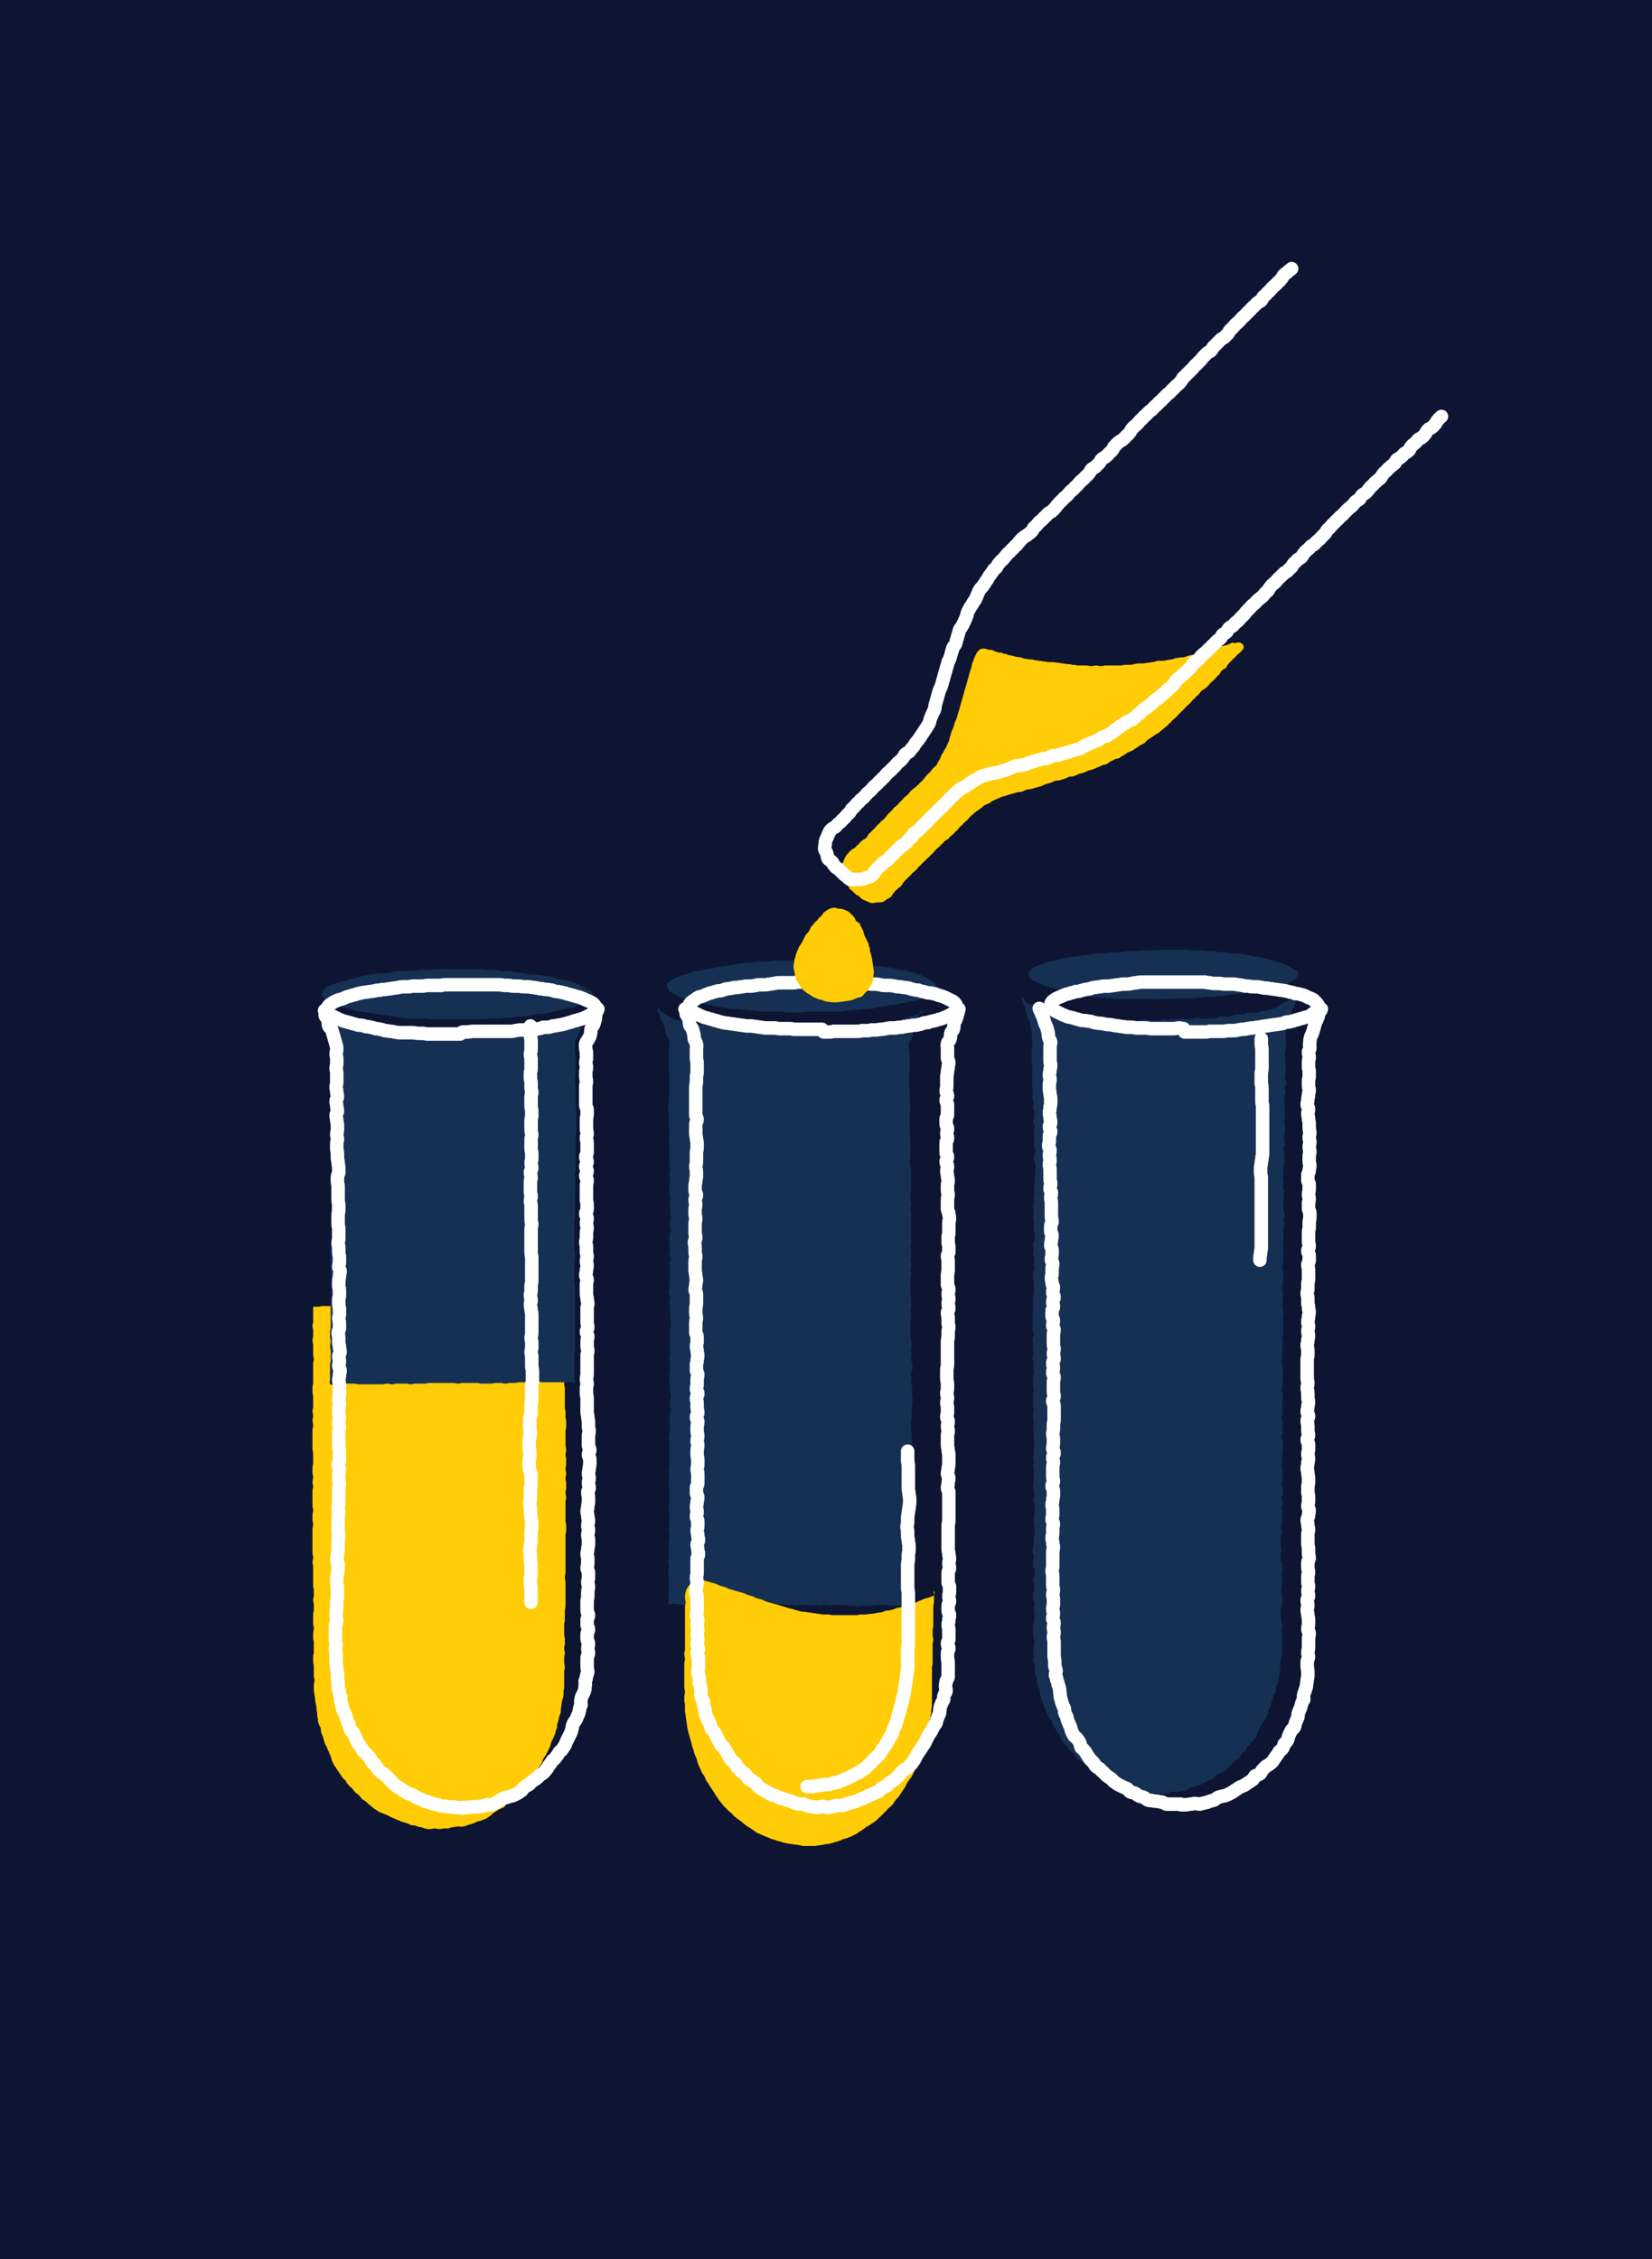 <?xml version="1.0" encoding="utf-8"?>
<!-- Generator: Adobe Illustrator 19.2.0, SVG Export Plug-In . SVG Version: 6.00 Build 0)  -->
<svg version="1.1" xmlns="http://www.w3.org/2000/svg" xmlns:xlink="http://www.w3.org/1999/xlink" x="0px" y="0px"
	 viewBox="0 0 244.8 334.7" style="enable-background:new 0 0 244.8 334.7;" xml:space="preserve">
<style type="text/css">
	.st0{fill:#0D1533;}
	.st1{fill:none;stroke:#FFFFFF;stroke-miterlimit:10;}
	.st2{fill:#153053;}
	.st3{fill:#FFCC06;}
	.st4{fill:#FFFFFF;}
	.st5{fill:none;stroke:#FFFFFF;stroke-width:2;stroke-linecap:round;stroke-miterlimit:10;}
	.st6{fill:none;stroke:#FFCC06;stroke-width:2;stroke-linecap:round;stroke-miterlimit:10;}
	.st7{fill:#132F53;}
	.st8{fill:none;stroke:#FFFFFF;stroke-width:2;stroke-miterlimit:10;}
	.st9{fill:none;stroke:#FFFFFF;stroke-width:2;stroke-linecap:round;stroke-linejoin:round;stroke-miterlimit:10;}
	.st10{clip-path:url(#SVGID_2_);}
</style>
<g id="Layer_2">
	<rect class="st0" width="244.8" height="334.7"/>
</g>
<g id="Layer_1">
	<g>
		<path class="st2" d="M136.4,149.5c-0.1,0.4-0.1,0.4-0.2,0.7c-0.1,0.4-0.2,0.3-0.3,0.7c-0.1,0.4,0,0.4-0.1,0.8
			c-0.1,0.4-0.1,0.4-0.2,0.7c-0.1,0.4-0.2,0.4-0.3,0.7c-0.1,0.4-0.1,0.4-0.2,0.7c-0.1,0.4-0.3,0.3-0.4,0.7c-0.1,0.4,0,0.4,0,0.7
			c0,0.4,0.1,0.4,0.1,0.7c0,0.4,0,0.4,0,0.7c0,0.4,0,0.4,0,0.7c0,0.4,0,0.4,0,0.7c0,0.4,0,0.4,0,0.7c0,0.4-0.1,0.4-0.1,0.7
			c0,0.4,0.1,0.4,0.1,0.7c0,0.4-0.1,0.4-0.1,0.7c0,0.4,0.1,0.4,0.1,0.7c0,0.4,0,0.4,0,0.7c0,0.4,0,0.4,0,0.7c0,0.4,0.1,0.4,0.1,0.7
			c0,0.4,0,0.4,0,0.7c0,0.4-0.1,0.4-0.1,0.7c0,0.4,0,0.4,0,0.7c0,0.4,0,0.4,0,0.7s0,0.4,0,0.7c0,0.4,0,0.4,0,0.7
			c0,0.4,0.1,0.4,0.1,0.7c0,0.4,0,0.4,0,0.7c0,0.4,0,0.4,0,0.7c0,0.4,0,0.4,0,0.7c0,0.4,0,0.4,0,0.7c0,0.4-0.1,0.4-0.1,0.7
			c0,0.4,0.1,0.4,0.1,0.7c0,0.4,0.1,0.4,0.1,0.7c0,0.4,0,0.4,0,0.7c0,0.4,0,0.4,0,0.7c0,0.4,0,0.4,0,0.7c0,0.4,0,0.4,0,0.7
			c0,0.4-0.1,0.4-0.1,0.7c0,0.4,0,0.4,0,0.7c0,0.4,0.1,0.4,0.1,0.7c0,0.4-0.1,0.4-0.1,0.7c0,0.4,0.1,0.4,0.1,0.7c0,0.4,0,0.4,0,0.7
			c0,0.4,0,0.4,0,0.7c0,0.4,0,0.4,0,0.7c0,0.4,0,0.4,0,0.7s0,0.4,0,0.7c0,0.4,0,0.4,0,0.7c0,0.4-0.1,0.4-0.1,0.7
			c0,0.4,0.1,0.4,0.1,0.7c0,0.4,0,0.4,0,0.7c0,0.4-0.1,0.4-0.1,0.7c0,0.4,0.1,0.4,0.1,0.7c0,0.4-0.1,0.4-0.1,0.7
			c0,0.4,0.1,0.4,0.1,0.7c0,0.4-0.1,0.4-0.1,0.7c0,0.4,0,0.4,0,0.7c0,0.4,0,0.4,0,0.7c0,0.4,0,0.4,0,0.7c0,0.4,0.1,0.4,0.1,0.7
			c0,0.4,0,0.4,0,0.7c0,0.4,0,0.4,0,0.7c0,0.4-0.1,0.4-0.1,0.7c0,0.4,0.1,0.4,0.1,0.7c0,0.4-0.1,0.4-0.1,0.7c0,0.4,0,0.4,0,0.7
			c0,0.4,0,0.4,0,0.7c0,0.4,0,0.4,0,0.7c0,0.4,0.1,0.4,0.1,0.7c0,0.4,0.1,0.4,0.1,0.7c0,0.4-0.1,0.4-0.1,0.7c0,0.4,0.1,0.4,0.1,0.7
			c0,0.4-0.1,0.4-0.1,0.7c0,0.4,0.2,0.4,0.2,0.7c0,0.4,0,0.4,0,0.7c0,0.4-0.2,0.4-0.2,0.7c0,0.4,0.1,0.4,0.1,0.7
			c0,0.4-0.1,0.4-0.1,0.7c0,0.4,0.2,0.4,0.2,0.7c0,0.4-0.1,0.4-0.1,0.7c0,0.4,0.1,0.4,0.1,0.7c0,0.4,0,0.4,0,0.7
			c0,0.4-0.1,0.4-0.1,0.7c0,0.4,0,0.4,0,0.7c0,0.4,0,0.4,0,0.7c0,0.4-0.1,0.4-0.1,0.7c0,0.4,0,0.4,0,0.7c0,0.4,0,0.4,0,0.7
			c0,0.4,0.1,0.4,0.1,0.7c0,0.4,0,0.4,0,0.7c0,0.4,0.1,0.4,0.1,0.7c0,0.4-0.1,0.4-0.1,0.7c0,0.4,0.1,0.4,0.1,0.7c0,0.4,0,0.4,0,0.7
			c0,0.4,0,0.4,0,0.7c0,0.4-0.1,0.4-0.1,0.7c0,0.4,0.1,0.4,0.1,0.7c0,0.4-0.1,0.4-0.1,0.7c0,0.4,0.1,0.4,0.1,0.7
			c0,0.4-0.1,0.4-0.1,0.7c0,0.4-0.1,0.4-0.1,0.7c0,0.4,0.1,0.4,0.1,0.7c0,0.4,0,0.4,0,0.7c0,0.4,0,0.4,0,0.7c0,0.4,0,0.4,0,0.7
			c0,0.4,0,0.4,0,0.7c0,0.4-0.1,0.4-0.1,0.7c0,0.4,0.1,0.4,0.1,0.7c0,0.4,0,0.4,0,0.7c0,0.4-0.1,0.4-0.1,0.7c0,0.4,0.1,0.4,0.1,0.7
			c0,0.4,0,0.4,0,0.7c0,0.4-0.1,0.4-0.1,0.7c0,0.4,0,0.4,0,0.7c0,0.4,0.1,0.4,0.1,0.7c0,0.4-0.1,0.4-0.1,0.7c0,0.4,0.1,0.4,0.1,0.7
			c0,0.4,0,0.4,0,0.7c0,0.4-0.1,0.4-0.1,0.7c0,0.4,0,0.4,0,0.7c0,0.4,0.1,0.4,0.1,0.7c0,0.4-0.1,0.4-0.1,0.7c0,0.4,0,0.4,0,0.7
			c0,0.4-0.1,0.4-0.1,0.7c0,0.4,0.2,0.4,0.2,0.7c0,0.1-0.1-0.1-0.2-0.1c-0.4,0-0.4,0.1-0.7,0.1c-0.4,0-0.4,0.1-0.7,0.1
			c-0.4,0-0.4,0-0.7,0c-0.4,0-0.4,0-0.7,0c-0.4,0-0.4-0.1-0.7-0.1c-0.4,0-0.4,0-0.7,0c-0.4,0-0.4,0-0.7,0c-0.4,0-0.4,0.1-0.7,0.1
			c-0.4,0-0.4,0-0.7,0c-0.4,0-0.4,0-0.7,0c-0.4,0-0.4,0.1-0.7,0.1c-0.4,0-0.4-0.1-0.7-0.1c-0.4,0-0.4,0-0.7,0
			c-0.4,0-0.4-0.1-0.7-0.1c-0.4,0-0.4,0-0.7,0c-0.4,0-0.4,0-0.7,0c-0.4,0-0.4,0.1-0.7,0.1c-0.4,0-0.4-0.1-0.7-0.1
			c-0.4,0-0.4,0.1-0.7,0.1c-0.4,0-0.4-0.1-0.7-0.1c-0.4,0-0.4,0.1-0.7,0.1c-0.4,0-0.4-0.1-0.7-0.1c-0.4,0-0.4,0-0.7,0
			c-0.4,0-0.4,0.1-0.7,0.1c-0.4,0-0.4-0.1-0.7-0.1c-0.4,0-0.4,0-0.7,0c-0.4,0-0.4-0.1-0.7-0.1c-0.4,0-0.4,0-0.7,0
			c-0.4,0-0.4,0.1-0.7,0.1c-0.4,0-0.4,0-0.7,0c-0.4,0-0.4-0.1-0.7-0.1c-0.4,0-0.4,0-0.7,0c-0.4,0-0.4,0.1-0.7,0.1
			c-0.4,0-0.4,0-0.7,0c-0.4,0-0.4,0-0.7,0c-0.4,0-0.4-0.1-0.7-0.1c-0.4,0-0.4,0-0.7,0c-0.4,0-0.4,0-0.7,0c-0.4,0-0.4,0.1-0.7,0.1
			c-0.4,0-0.4-0.1-0.7-0.1c-0.4,0-0.4,0-0.7,0c-0.4,0-0.4,0.1-0.7,0.1c-0.4,0-0.4,0-0.7,0c-0.4,0-0.4,0-0.7,0
			c-0.4,0-0.4-0.1-0.7-0.1c-0.4,0-0.4,0-0.7,0c-0.4,0-0.4,0-0.7,0c-0.4,0-0.4,0.1-0.7,0.1c-0.4,0-0.4-0.1-0.7-0.1
			c-0.4,0-0.4-0.1-0.7-0.1c-0.4,0-0.4,0.1-0.7,0.1c-0.1,0-0.2,0-0.2,0c0-0.4,0.1-0.4,0.1-0.7c0-0.4-0.1-0.4-0.1-0.7
			c0-0.4,0.1-0.4,0.1-0.7c0-0.4,0-0.4,0-0.7c0-0.4,0-0.4,0-0.7c0-0.4,0-0.4,0-0.7c0-0.4-0.1-0.4-0.1-0.7c0-0.4,0.1-0.4,0.1-0.7
			c0-0.4-0.1-0.4-0.1-0.7c0-0.4,0.1-0.4,0.1-0.7c0-0.4,0-0.4,0-0.7c0-0.4,0-0.4,0-0.7c0-0.4,0-0.4,0-0.7c0-0.4,0.1-0.4,0.1-0.7
			c0-0.4,0-0.4,0-0.7c0-0.4-0.1-0.4-0.1-0.7c0-0.4,0.1-0.4,0.1-0.7c0-0.4,0-0.4,0-0.7c0-0.4,0-0.4,0-0.7c0-0.4-0.1-0.4-0.1-0.7
			c0-0.4,0-0.4,0-0.7c0-0.4,0.1-0.4,0.1-0.7c0-0.4,0-0.4,0-0.7c0-0.4,0-0.4,0-0.7c0-0.4-0.1-0.4-0.1-0.7c0-0.4,0-0.4,0-0.7
			c0-0.4,0.1-0.4,0.1-0.7c0-0.4-0.1-0.4-0.1-0.7c0-0.4,0.1-0.4,0.1-0.7c0-0.4,0-0.4,0-0.7c0-0.4,0-0.4,0-0.7c0-0.4,0-0.4,0-0.7
			c0-0.4,0-0.4,0-0.7c0-0.4,0-0.4,0-0.7c0-0.4-0.1-0.4-0.1-0.7c0-0.4,0.1-0.4,0.1-0.7c0-0.4,0.1-0.4,0.1-0.7c0-0.4-0.1-0.4-0.1-0.7
			c0-0.4,0-0.4,0-0.7c0-0.4,0.1-0.4,0.1-0.7c0-0.4,0.1-0.4,0.1-0.7c0-0.4-0.1-0.4-0.1-0.7c0-0.4,0-0.4,0-0.7c0-0.4,0.1-0.4,0.1-0.7
			c0-0.4-0.1-0.4-0.1-0.7c0-0.4,0-0.4,0-0.7c0-0.4-0.1-0.4-0.1-0.7c0-0.4,0-0.4,0-0.7c0-0.4,0-0.4,0-0.7c0-0.4,0.1-0.4,0.1-0.7
			c0-0.4,0-0.4,0-0.7c0-0.4-0.1-0.4-0.1-0.7c0-0.4,0.1-0.4,0.1-0.7c0-0.4,0-0.4,0-0.7c0-0.4,0-0.4,0-0.7c0-0.4,0-0.4,0-0.7
			c0-0.4,0-0.4,0-0.7c0-0.4,0-0.4,0-0.7c0-0.4,0.1-0.4,0.1-0.7c0-0.4,0-0.4,0-0.7c0-0.4-0.1-0.4-0.1-0.7c0-0.4,0-0.4,0-0.7
			c0-0.4,0-0.4,0-0.7c0-0.4-0.1-0.4-0.1-0.7c0-0.4,0.1-0.4,0.1-0.7c0-0.4-0.2-0.4-0.2-0.7c0-0.4,0.1-0.4,0.1-0.7c0-0.4,0-0.4,0-0.7
			c0-0.4,0.1-0.4,0.1-0.7c0-0.4,0-0.4,0-0.7c0-0.4,0-0.4,0-0.7c0-0.4-0.1-0.4-0.1-0.7c0-0.4,0.2-0.4,0.2-0.7c0-0.4-0.2-0.4-0.2-0.7
			c0-0.4,0.1-0.4,0.1-0.7c0-0.4-0.1-0.4-0.1-0.7c0-0.4,0-0.4,0-0.7c0-0.4,0-0.4,0-0.7c0-0.4,0.2-0.4,0.2-0.7c0-0.4-0.1-0.4-0.1-0.7
			c0-0.4,0-0.4,0-0.7c0-0.4,0.1-0.4,0.1-0.7c0-0.4-0.1-0.4-0.1-0.7c0-0.4,0-0.4,0-0.7c0-0.4,0-0.4,0-0.7c0-0.4,0-0.4,0-0.7
			c0-0.4-0.1-0.4-0.1-0.7c0-0.4,0-0.4,0-0.7c0-0.4,0-0.4,0-0.7c0-0.4,0.1-0.4,0.1-0.7c0-0.4-0.1-0.4-0.1-0.7c0-0.4,0.1-0.4,0.1-0.7
			c0-0.4-0.1-0.4-0.1-0.7c0-0.4,0-0.4,0-0.7c0-0.4,0-0.4,0-0.7c0-0.4,0-0.4,0-0.7c0-0.4,0-0.4,0-0.7c0-0.4-0.1-0.4-0.1-0.7
			c0-0.4,0.1-0.4,0.1-0.7c0-0.4,0-0.4,0-0.7c0-0.4-0.1-0.4-0.1-0.7c0-0.4,0-0.4,0-0.7c0-0.4,0-0.4,0-0.7c0-0.4,0-0.4,0-0.7
			c0-0.4-0.1-0.4-0.1-0.7c0-0.4,0.1-0.4,0.1-0.7c0-0.4,0-0.4,0-0.7c0-0.4,0.1-0.4,0.1-0.7c0-0.4,0-0.4,0-0.7c0-0.4,0-0.4,0-0.7
			c0-0.4,0-0.4,0-0.7c0-0.4,0-0.4,0-0.7c0-0.4-0.1-0.4-0.1-0.7c0-0.4,0-0.4,0-0.7c0-0.4,0-0.4,0-0.7c0-0.4,0-0.4,0-0.7
			c0-0.4,0-0.4,0-0.7c0-0.4,0.1-0.4,0.1-0.7c0-0.4,0-0.4,0-0.7c-0.1-0.4-0.1-0.4-0.3-0.7c-0.1-0.4-0.2-0.3-0.3-0.7
			c-0.1-0.4,0-0.4-0.1-0.7c-0.1-0.4-0.1-0.3-0.3-0.7c-0.1-0.4-0.2-0.3-0.3-0.7c-0.1-0.4,0-0.4-0.2-0.7s-0.3-0.3-0.3-0.7
			c0-0.1,0.1-0.1,0.2-0.1c0.1,0.2,0.2,0.3,0.4,0.5c0.2,0.1,0.3,0.3,0.6,0.4c0.2,0.1,0.4,0.3,0.6,0.4c0.2,0.1,0.4,0.2,0.7,0.3
			c0.2,0.1,0.4,0.2,0.7,0.2c0.2,0.1,0.5,0,0.7,0c0.2,0.1,0.5,0.1,0.7,0.2c0.2,0.1,0.5,0.1,0.7,0.2c0.2,0,0.4,0.2,0.7,0.2
			c0.2,0,0.5,0,0.7,0c0.2,0,0.4,0.2,0.7,0.2c0.2,0,0.5,0,0.7,0c0.2,0,0.5,0,0.7,0.1c0.2,0,0.5,0.2,0.7,0.2c0.2,0,0.5,0,0.7,0
			c0.2,0,0.5,0.1,0.7,0.1c0.2,0,0.5,0,0.7,0c0.2,0,0.5,0.1,0.7,0.1c0.2,0,0.5,0,0.7,0.1c0.2,0,0.5,0,0.7,0c0.2,0,0.5,0.1,0.7,0.1
			c0.2,0,0.5,0.1,0.7,0.1c0.2,0,0.5,0,0.7,0c0.2,0,0.5,0,0.7,0c0.2,0,0.5-0.1,0.7-0.1c0.2,0,0.5,0.1,0.7,0.1c0.2,0,0.5,0,0.7,0
			c0.2,0,0.5,0,0.7,0s0.5,0,0.7,0c0.1,0,0.1,0.1,0.3,0.1c0.2,0,0.5-0.1,0.7-0.1c0.2,0,0.5,0,0.7,0c0.2,0,0.5,0,0.7,0
			c0.2,0,0.5,0,0.7,0c0.2,0,0.5-0.1,0.7-0.1c0.2,0,0.5-0.1,0.7-0.1c0.2,0,0.5,0,0.7,0c0.2,0,0.5,0,0.7,0c0.2,0,0.5,0,0.7,0
			c0.2,0,0.5-0.1,0.7-0.1c0.2,0,0.5-0.1,0.7-0.1c0.2,0,0.5,0,0.7,0c0.2,0,0.5-0.1,0.7-0.2c0.2,0,0.5,0,0.7-0.1c0.2,0,0.5,0,0.7-0.1
			c0.2,0,0.5-0.1,0.7-0.1c0.2,0,0.5-0.1,0.7-0.1c0.2,0,0.5-0.1,0.7-0.1c0.2,0,0.5,0,0.7-0.1c0.2,0,0.5-0.1,0.7-0.2
			c0.2,0,0.5,0,0.7-0.1c0.2,0,0.5,0,0.7-0.1c0.2-0.1,0.5-0.1,0.7-0.2c0.2-0.1,0.5-0.2,0.7-0.2c0.2-0.1,0.4-0.2,0.7-0.3
			c0.2-0.1,0.5-0.1,0.7-0.2c0.2-0.1,0.5-0.1,0.7-0.2c0.2-0.1,0.4-0.3,0.6-0.4C136.2,150,136.3,149.7,136.4,149.5
			C136.4,149.5,136.4,149.5,136.4,149.5z"/>
	</g>
	<g id="XMLID_7_">
		<g>
			<g>
				<g>
					<path class="st3" d="M183.4,95.2c0.3-0.1,0.6,0.1,0.8,0.3c0.1,0.2,0.2,0.5-0.1,0.8c-0.2,0.2-0.2,0.3-0.5,0.5
						c-0.2,0.2-0.3,0.2-0.5,0.5c-0.3,0.3-0.3,0.2-0.5,0.5c-0.3,0.3-0.3,0.2-0.5,0.5c-0.3,0.3-0.2,0.3-0.4,0.6
						c-0.2,0.2-0.3,0.2-0.6,0.4c-0.3,0.3-0.2,0.3-0.4,0.6c-0.3,0.3-0.3,0.2-0.5,0.5c-0.3,0.3-0.2,0.3-0.5,0.5
						c-0.3,0.3-0.3,0.2-0.5,0.5c-0.2,0.2-0.2,0.3-0.5,0.5c-0.3,0.3-0.3,0.2-0.6,0.4c-0.3,0.3-0.2,0.3-0.5,0.6
						c-0.3,0.3-0.3,0.2-0.5,0.5c-0.3,0.3-0.3,0.2-0.5,0.5c-0.3,0.3-0.2,0.3-0.5,0.5c-0.3,0.3-0.3,0.2-0.5,0.5
						c-0.3,0.3-0.3,0.3-0.5,0.5c-0.2,0.2-0.3,0.3-0.5,0.5c-0.2,0.2-0.3,0.4-0.5,0.5c-0.2,0.2-0.4,0.3-0.5,0.5
						c-0.2,0.2-0.4,0.3-0.5,0.5c-0.2,0.2-0.4,0.3-0.6,0.5c-0.2,0.2-0.4,0.3-0.6,0.5c-0.2,0.2-0.4,0.3-0.6,0.4
						c-0.2,0.1-0.4,0.3-0.6,0.4c-0.2,0.1-0.4,0.3-0.6,0.4c-0.2,0.1-0.3,0.3-0.5,0.5c-0.2,0.1-0.4,0.2-0.6,0.3
						c-0.2,0.1-0.4,0.3-0.6,0.4c-0.2,0.1-0.4,0.3-0.6,0.4c-0.2,0.1-0.5,0.2-0.7,0.3c-0.2,0.1-0.4,0.3-0.6,0.4
						c-0.2,0.1-0.4,0.2-0.6,0.4c-0.2,0.1-0.5,0.1-0.7,0.2c-0.2,0.1-0.4,0.2-0.6,0.3c-0.2,0.1-0.4,0.3-0.6,0.4
						c-0.2,0.1-0.5,0.1-0.7,0.2c-0.2,0.1-0.4,0.2-0.7,0.3c-0.2,0.1-0.4,0.2-0.7,0.3c-0.2,0.1-0.5,0.1-0.7,0.2
						c-0.2,0.1-0.4,0.2-0.7,0.3c-0.2,0.1-0.5,0.1-0.7,0.2c-0.2,0.1-0.4,0.2-0.7,0.3c-0.3,0.1-0.4,0-0.7,0.1
						c-0.3,0.1-0.3,0.2-0.7,0.3c-0.3,0.1-0.3,0.1-0.7,0.2c-0.3,0.1-0.4,0-0.7,0.1c-0.3,0.1-0.3,0.2-0.7,0.3
						c-0.3,0.1-0.4,0.1-0.7,0.2c-0.3,0.1-0.3,0.2-0.7,0.3c-0.3,0.1-0.3,0.1-0.7,0.2c-0.3,0.1-0.4,0.1-0.7,0.2
						c-0.3,0.1-0.4,0-0.7,0.1c-0.3,0.1-0.3,0.2-0.7,0.3c-0.3,0.1-0.4,0-0.7,0.1c-0.3,0.1-0.3,0.1-0.7,0.2c-0.3,0.1-0.4,0.1-0.7,0.2
						c-0.2,0.1-0.5,0.2-0.7,0.2c-0.2,0.1-0.5,0.2-0.7,0.3c-0.2,0.1-0.5,0.2-0.7,0.3c-0.2,0.1-0.4,0.3-0.6,0.4
						c-0.2,0.1-0.5,0.2-0.7,0.3c-0.2,0.1-0.4,0.4-0.6,0.5c-0.2,0.1-0.4,0.3-0.6,0.4c-0.2,0.2-0.4,0.3-0.6,0.5
						c-0.2,0.2-0.4,0.3-0.5,0.5c-0.3,0.3-0.2,0.3-0.5,0.5c-0.3,0.3-0.3,0.2-0.5,0.5c-0.2,0.2-0.3,0.2-0.5,0.5
						c-0.2,0.2-0.2,0.3-0.5,0.5c-0.2,0.2-0.2,0.3-0.5,0.5c-0.2,0.2-0.3,0.2-0.5,0.5c-0.3,0.3-0.3,0.2-0.6,0.4
						c-0.3,0.3-0.2,0.3-0.5,0.5c-0.3,0.3-0.2,0.3-0.5,0.5c-0.3,0.3-0.3,0.2-0.5,0.5c-0.3,0.3-0.2,0.3-0.5,0.5
						c-0.3,0.3-0.2,0.3-0.5,0.5c-0.3,0.3-0.3,0.3-0.5,0.5c-0.3,0.3-0.3,0.2-0.5,0.5c-0.3,0.3-0.3,0.2-0.5,0.5
						c-0.2,0.2-0.2,0.3-0.5,0.5c-0.3,0.3-0.3,0.2-0.5,0.5c-0.3,0.3-0.3,0.3-0.5,0.5c-0.3,0.3-0.3,0.2-0.5,0.5
						c-0.3,0.3-0.2,0.3-0.4,0.6c-0.3,0.3-0.3,0.2-0.6,0.5c-0.3,0.3-0.3,0.2-0.5,0.5c-0.3,0.3-0.2,0.3-0.4,0.6
						c-0.2,0.2-0.4,0.3-0.6,0.4c-0.2,0.1-0.4,0.3-0.6,0.4c-0.2,0.1-0.5,0.1-0.8,0.1c-0.3,0-0.5,0.1-0.8,0.1c-0.3,0-0.5-0.1-0.7-0.2
						c-0.2-0.1-0.5-0.2-0.7-0.3c-0.2-0.1-0.4-0.3-0.6-0.5c-0.2-0.2-0.3-0.1-0.5-0.3c-0.2-0.2-0.2-0.2-0.4-0.4s-0.2-0.2-0.4-0.3
						s-0.1-0.3-0.3-0.5c-0.2-0.2-0.4-0.3-0.5-0.6c-0.1-0.2-0.2-0.5-0.3-0.7c-0.1-0.2-0.2-0.5-0.3-0.7c0-0.3,0.1-0.5,0.1-0.8
						c0-0.3,0.1-0.5,0.2-0.7c0.1-0.2,0.2-0.5,0.3-0.7c0.1-0.2,0.2-0.4,0.4-0.6c0.3-0.3,0.2-0.3,0.5-0.5c0.3-0.3,0.3-0.2,0.6-0.4
						c0.2-0.2,0.2-0.3,0.5-0.5c0.2-0.2,0.2-0.3,0.5-0.5c0.2-0.2,0.3-0.2,0.6-0.4c0.2-0.2,0.2-0.3,0.4-0.6c0.3-0.3,0.3-0.2,0.5-0.5
						c0.3-0.3,0.3-0.2,0.5-0.5c0.3-0.3,0.2-0.3,0.5-0.5c0.3-0.3,0.2-0.3,0.5-0.5c0.3-0.3,0.3-0.2,0.5-0.5c0.3-0.3,0.2-0.3,0.5-0.6
						c0.3-0.3,0.3-0.2,0.5-0.5c0.3-0.3,0.2-0.3,0.5-0.5c0.3-0.3,0.3-0.2,0.5-0.5c0.2-0.2,0.2-0.2,0.5-0.5c0.3-0.3,0.2-0.3,0.5-0.5
						c0.3-0.3,0.3-0.2,0.5-0.5c0.3-0.3,0.2-0.3,0.5-0.5c0.3-0.3,0.3-0.2,0.6-0.5c0.3-0.3,0.3-0.2,0.5-0.5c0.3-0.3,0.3-0.2,0.5-0.5
						c0.3-0.3,0.2-0.3,0.5-0.6c0.2-0.2,0.4-0.4,0.5-0.5c0.2-0.2,0.3-0.4,0.5-0.6c0.2-0.2,0.4-0.3,0.5-0.5c0.1-0.2,0.2-0.4,0.4-0.7
						c0.1-0.2,0.2-0.4,0.3-0.7c0.1-0.2,0.3-0.4,0.4-0.7c0.1-0.2,0.3-0.4,0.4-0.7c0.1-0.2,0.2-0.5,0.3-0.7c0.1-0.2,0.1-0.5,0.2-0.7
						c0.1-0.3,0.1-0.4,0.2-0.7c0.1-0.3,0.2-0.3,0.3-0.7c0.1-0.3,0.1-0.4,0.2-0.7c0.1-0.3,0.2-0.3,0.3-0.7c0.1-0.3,0.1-0.4,0.2-0.7
						c0.1-0.3,0.1-0.3,0.2-0.7c0.1-0.3,0.1-0.3,0.2-0.7c0.1-0.3,0.1-0.3,0.2-0.7c0.1-0.3,0.1-0.3,0.2-0.7c0.1-0.3,0.1-0.4,0.2-0.7
						c0.1-0.3,0.1-0.3,0.2-0.7c0.1-0.3,0.1-0.3,0.2-0.7c0.1-0.3,0.1-0.3,0.2-0.7c0.1-0.3,0.1-0.4,0.2-0.7c0.1-0.3,0.2-0.5,0.2-0.8
						c0.1-0.3,0.2-0.5,0.3-0.8c0.1-0.3,0.2-0.5,0.3-0.7c0.1-0.2,0.2-0.4,0.4-0.6c0.2-0.2,0.4-0.3,0.6-0.3c0.2,0,0.5,0,0.7,0.1
						c0.2,0.1,0.5,0.1,0.7,0.1c0.2,0.1,0.4,0.2,0.7,0.3c0.2,0.1,0.5,0.1,0.7,0.1c0.2,0.1,0.4,0.2,0.7,0.2c0.2,0.1,0.4,0.2,0.7,0.2
						c0.2,0.1,0.5,0.1,0.7,0.2c0.2,0.1,0.5,0,0.7,0.1c0.2,0,0.4,0.2,0.7,0.2c0.2,0,0.5,0.1,0.7,0.1c0.2,0,0.5,0,0.7,0.1
						c0.2,0,0.5,0.1,0.7,0.1c0.2,0,0.5,0.1,0.7,0.1c0.2,0,0.5,0.1,0.7,0.1c0.2,0,0.5,0,0.7,0c0.2,0,0.5,0.1,0.7,0.1
						c0.2,0,0.5,0.1,0.7,0.1c0.2,0,0.5,0.1,0.7,0.1c0.2,0,0.5,0,0.7,0.1c0.2,0,0.5,0,0.7,0.1c0.2,0,0.5,0,0.7,0c0.2,0,0.5,0,0.7,0
						c0.2,0,0.5,0.1,0.7,0.1c0.2,0,0.5-0.1,0.7-0.1c0.2,0,0.5,0.1,0.7,0.1c0.2,0,0.5-0.1,0.7-0.1c0.2,0,0.5,0,0.7,0
						c0.2,0,0.5,0,0.7,0c0.2,0,0.5,0,0.7,0c0.2,0,0.5,0,0.7-0.1c0.2,0,0.5,0,0.7,0c0.2,0,0.5,0,0.7-0.1c0.2,0,0.5-0.1,0.7-0.1
						c0.2,0,0.5,0,0.7,0c0.2,0,0.5-0.1,0.7-0.1c0.2,0,0.5-0.1,0.7-0.1c0.2,0,0.5-0.1,0.7-0.2c0.2,0,0.5,0,0.7,0c0.2,0,0.5,0,0.7-0.1
						c0.2,0,0.5-0.1,0.7-0.1c0.2,0,0.5-0.2,0.7-0.2c0.2,0,0.5-0.1,0.7-0.1c0.2,0,0.5,0,0.7-0.1c0.2-0.1,0.5-0.2,0.7-0.2
						c0.2-0.1,0.5-0.1,0.7-0.1c0.2-0.1,0.5-0.1,0.7-0.2c0.2-0.1,0.5-0.1,0.7-0.2c0.2-0.1,0.4-0.2,0.7-0.3c0.2-0.1,0.5-0.1,0.7-0.2
						c0.2-0.1,0.5-0.1,0.7-0.2c0.2-0.1,0.5-0.2,0.7-0.2c0.2-0.1,0.5-0.1,0.7-0.2c0.2-0.1,0.4-0.2,0.7-0.3
						C183,95.4,183.2,95.2,183.4,95.2z"/>
				</g>
			</g>
		</g>
	</g>
	<g>
		<path class="st3" d="M83.5,195.2c0,0.4,0,0.4,0,0.7c0,0.4,0,0.4,0,0.7c0,0.4,0.1,0.4,0.1,0.7c0,0.4,0,0.4,0,0.7
			c0,0.4-0.1,0.4-0.1,0.7c0,0.4,0.1,0.4,0.1,0.7c0,0.4,0,0.4,0,0.7c0,0.4,0.1,0.4,0.1,0.7c0,0.4-0.1,0.4-0.1,0.7c0,0.4,0,0.4,0,0.7
			c0,0.4,0,0.4,0,0.7c0,0.4,0,0.4,0,0.7c0,0.4,0,0.4,0,0.7c0,0.4,0,0.4,0,0.7c0,0.4,0.1,0.4,0.1,0.7c0,0.4,0,0.4,0,0.7
			c0,0.4,0,0.4,0,0.7c0,0.4,0,0.4,0,0.7c0,0.4,0,0.4,0,0.7c0,0.4,0.1,0.4,0.1,0.7c0,0.4,0,0.4,0,0.7c0,0.4,0.1,0.4,0.1,0.7
			c0,0.4,0,0.4,0,0.7c0,0.4-0.1,0.4-0.1,0.7c0,0.4,0,0.4,0,0.7c0,0.4,0,0.4,0,0.7c0,0.4,0,0.4,0,0.7c0,0.4,0.1,0.4,0.1,0.7
			c0,0.4-0.1,0.4-0.1,0.7c0,0.4,0.1,0.4,0.1,0.7c0,0.4,0,0.4,0,0.7c0,0.4-0.1,0.4-0.1,0.7c0,0.4,0.1,0.4,0.1,0.7
			c0,0.4-0.1,0.4-0.1,0.7c0,0.4,0.1,0.4,0.1,0.7c0,0.4,0,0.4,0,0.7c0,0.4-0.1,0.4-0.1,0.7c0,0.4,0.1,0.4,0.1,0.7
			c0,0.4-0.1,0.4-0.1,0.7c0,0.4,0,0.4,0,0.7c0,0.4,0,0.4,0,0.7c0,0.4,0,0.4,0,0.7c0,0.4,0,0.4,0,0.7c0,0.4,0.1,0.4,0.1,0.7
			c0,0.4,0,0.4,0,0.7c0,0.4-0.1,0.4-0.1,0.7c0,0.4,0,0.4,0,0.7c0,0.4,0,0.4,0,0.7c0,0.4,0,0.4,0,0.7c0,0.4,0,0.4,0,0.7
			c0,0.4,0,0.4,0,0.7c0,0.4,0,0.4,0,0.7c0,0.4,0,0.4,0,0.7c0,0.4,0,0.4,0,0.7c0,0.4-0.1,0.4-0.1,0.7c0,0.4,0.1,0.4,0.1,0.7
			c0,0.4,0,0.4,0,0.7c0,0.4,0,0.4,0,0.7c0,0.4,0,0.4,0,0.7c0,0.4,0,0.4,0,0.7c0,0.4,0,0.4,0,0.7c0,0.4-0.1,0.4-0.1,0.7
			c0,0.4,0,0.4,0,0.7c0,0.4,0,0.4,0,0.7c0,0.4-0.1,0.4-0.1,0.7c0,0.4,0,0.4,0,0.7c0,0.4,0,0.4,0,0.7c0,0.4,0.1,0.4,0.1,0.7
			c0,0.4,0,0.4,0,0.7c0,0.4-0.1,0.4-0.1,0.7c0,0.4,0.1,0.4,0.1,0.7c0,0.4-0.1,0.4-0.1,0.7c0,0.4,0,0.4,0,0.7c0,0.4,0.1,0.4,0.1,0.7
			c0,0.4-0.1,0.4-0.1,0.7c0,0.4,0,0.4,0,0.7c0,0.2,0,0.5,0,0.7c0,0.2,0,0.5,0,0.7c0,0.2,0,0.5-0.1,0.7c0,0.2,0,0.5,0,0.7
			c0,0.2-0.1,0.5-0.2,0.7c0,0.2-0.1,0.5-0.1,0.7c0,0.2-0.1,0.5-0.1,0.7c0,0.2,0,0.5-0.1,0.7c-0.1,0.2-0.2,0.5-0.2,0.7
			c-0.1,0.2-0.1,0.5-0.2,0.7c-0.1,0.2,0,0.5-0.1,0.7c-0.1,0.2-0.2,0.5-0.2,0.7c-0.1,0.2-0.2,0.4-0.3,0.7c-0.1,0.2-0.2,0.4-0.3,0.6
			c-0.1,0.2-0.1,0.5-0.2,0.7c-0.1,0.2-0.2,0.4-0.3,0.6c-0.1,0.2-0.2,0.4-0.3,0.6c-0.1,0.2-0.3,0.4-0.4,0.6c-0.1,0.2-0.1,0.5-0.3,0.7
			c-0.1,0.2-0.2,0.4-0.4,0.6c-0.1,0.2-0.2,0.4-0.4,0.6c-0.1,0.2-0.3,0.3-0.5,0.5c-0.1,0.2-0.3,0.4-0.4,0.6c-0.1,0.2-0.3,0.4-0.4,0.6
			c-0.2,0.2-0.4,0.3-0.5,0.5c-0.2,0.2-0.3,0.4-0.4,0.6c-0.2,0.2-0.3,0.4-0.5,0.6c-0.2,0.2-0.4,0.3-0.5,0.5c-0.2,0.2-0.3,0.3-0.5,0.5
			c-0.2,0.2-0.4,0.2-0.6,0.4c-0.2,0.1-0.3,0.4-0.5,0.5c-0.2,0.1-0.5,0.2-0.7,0.3c-0.2,0.1-0.4,0.3-0.6,0.4c-0.2,0.1-0.4,0.3-0.6,0.5
			c-0.2,0.1-0.4,0.3-0.6,0.4c-0.2,0.1-0.4,0.2-0.7,0.3c-0.2,0.1-0.5,0.1-0.7,0.2c-0.2,0.1-0.4,0.2-0.7,0.3c-0.2,0.1-0.5,0.1-0.7,0.2
			c-0.2,0.1-0.5,0.2-0.7,0.2c-0.2,0.1-0.5,0-0.7,0c-0.2,0-0.5,0.1-0.7,0.1c-0.2,0-0.5,0.1-0.7,0.2c-0.2,0-0.5,0-0.7,0
			c-0.2,0-0.5,0.1-0.7,0.1c-0.2,0-0.5-0.1-0.7-0.1c-0.2,0-0.5,0.1-0.7,0.1c-0.2,0-0.5,0-0.7-0.1c-0.2,0-0.5-0.2-0.7-0.2
			c-0.2,0-0.5-0.1-0.7-0.2c-0.2-0.1-0.5,0-0.7-0.1c-0.2-0.1-0.4-0.2-0.7-0.3c-0.2-0.1-0.5-0.1-0.7-0.2c-0.2-0.1-0.4-0.2-0.7-0.3
			c-0.2-0.1-0.4-0.2-0.7-0.3c-0.2-0.1-0.4-0.2-0.6-0.3c-0.2-0.1-0.4-0.2-0.7-0.3c-0.2-0.1-0.5-0.2-0.7-0.3c-0.2-0.1-0.4-0.3-0.6-0.4
			c-0.2-0.1-0.4-0.3-0.6-0.5c-0.2-0.1-0.4-0.3-0.6-0.5c-0.2-0.2-0.4-0.3-0.6-0.4c-0.2-0.2-0.3-0.4-0.5-0.6c-0.2-0.2-0.4-0.3-0.6-0.5
			c-0.2-0.2-0.3-0.4-0.5-0.6c-0.2-0.2-0.4-0.3-0.5-0.5c-0.2-0.2-0.3-0.4-0.4-0.6c-0.2-0.2-0.4-0.3-0.5-0.5c-0.1-0.2-0.3-0.4-0.4-0.6
			c-0.1-0.2-0.3-0.4-0.4-0.6c-0.1-0.2-0.3-0.4-0.4-0.6c-0.1-0.2-0.2-0.4-0.3-0.6c-0.1-0.2-0.1-0.5-0.2-0.7c-0.1-0.2-0.2-0.4-0.3-0.7
			c-0.1-0.2-0.2-0.4-0.3-0.7c-0.1-0.2-0.3-0.4-0.3-0.7c-0.1-0.2-0.2-0.5-0.2-0.7c-0.1-0.2-0.2-0.4-0.3-0.7c-0.1-0.2,0-0.5-0.1-0.7
			c-0.1-0.2-0.2-0.4-0.3-0.7c-0.1-0.2-0.1-0.5-0.1-0.7c-0.1-0.2-0.1-0.5-0.1-0.7c0-0.2-0.1-0.5-0.1-0.7c0-0.2,0-0.5-0.1-0.7
			c0-0.2-0.1-0.5-0.1-0.7c0-0.2-0.1-0.5-0.1-0.7c0-0.2-0.1-0.5-0.1-0.7c0-0.2,0-0.5,0-0.7c0-0.2,0.1-0.5,0.1-0.7
			c0-0.4-0.1-0.4-0.1-0.7c0-0.4,0-0.4,0-0.7c0-0.4,0-0.4,0-0.7c0-0.4-0.1-0.4-0.1-0.7c0-0.4,0-0.4,0-0.7c0-0.4,0.1-0.4,0.1-0.7
			c0-0.4,0-0.4,0-0.7c0-0.4,0-0.4,0-0.7c0-0.4-0.1-0.4-0.1-0.7c0-0.4,0-0.4,0-0.7c0-0.4,0.1-0.4,0.1-0.7c0-0.4-0.1-0.4-0.1-0.7
			c0-0.4,0-0.4,0-0.7c0-0.4,0-0.4,0-0.7c0-0.4,0.1-0.4,0.1-0.7c0-0.4,0-0.4,0-0.7c0-0.4-0.1-0.4-0.1-0.7c0-0.4,0.1-0.4,0.1-0.7
			c0-0.4,0-0.4,0-0.7c0-0.4-0.1-0.4-0.1-0.7c0-0.4,0-0.4,0-0.7c0-0.4,0-0.4,0-0.7c0-0.4,0-0.4,0-0.7c0-0.4,0-0.4,0-0.7
			c0-0.4-0.1-0.4-0.1-0.7c0-0.4,0.1-0.4,0.1-0.7c0-0.4-0.1-0.4-0.1-0.7c0-0.4,0-0.4,0-0.7c0-0.4,0-0.4,0-0.7c0-0.4,0-0.4,0-0.7
			c0-0.4,0-0.4,0-0.7c0-0.4,0-0.4,0-0.7c0-0.4,0.1-0.4,0.1-0.7c0-0.4-0.1-0.4-0.1-0.7c0-0.4,0-0.4,0-0.7c0-0.4,0.1-0.4,0.1-0.7
			c0-0.4-0.1-0.4-0.1-0.7c0-0.4,0-0.4,0-0.7c0-0.4,0-0.4,0-0.7c0-0.4,0-0.4,0-0.7c0-0.4,0.1-0.4,0.1-0.7c0-0.4-0.1-0.4-0.1-0.7
			c0-0.4,0.1-0.4,0.1-0.7c0-0.4-0.1-0.4-0.1-0.7c0-0.4,0-0.4,0-0.7c0-0.4,0.1-0.4,0.1-0.7c0-0.4,0-0.4,0-0.7c0-0.4,0-0.4,0-0.7
			c0-0.4-0.1-0.4-0.1-0.7c0-0.4,0-0.4,0-0.7c0-0.4,0-0.4,0-0.7c0-0.4,0-0.4,0-0.7c0-0.4,0-0.4,0-0.7c0-0.4,0.1-0.4,0.1-0.7
			c0-0.4-0.1-0.4-0.1-0.7c0-0.4,0.1-0.4,0.1-0.7c0-0.4-0.1-0.4-0.1-0.7c0-0.4,0.1-0.4,0.1-0.7c0-0.4,0-0.4,0-0.7c0-0.4,0-0.4,0-0.7
			c0-0.4-0.1-0.4-0.1-0.7c0-0.4,0-0.4,0-0.7c0-0.4,0.1-0.4,0.1-0.7c0-0.4,0-0.4,0-0.7c0-0.4,0-0.4,0-0.7c0-0.4,0-0.4,0-0.7
			c0-0.4,0-0.4,0-0.7c0-0.4,0.1-0.4,0.1-0.7c0-0.4-0.1-0.4-0.1-0.7c0-0.4,0-0.4,0-0.7s0-0.4,0-0.7c0-0.4-0.1-0.4-0.1-0.7
			c0-0.4,0.1-0.4,0.1-0.7c0-0.4,0-0.4,0-0.7c0-0.4-0.1-0.4-0.1-0.7c0-0.4,0.1-0.4,0.1-0.7c0-0.4,0-0.4,0-0.7c0-0.4,0-0.4,0-0.7
			s0-0.4,0-0.7c0-0.1,0-0.1,0-0.1c0.4,0,0.4,0,0.7,0c0.4,0,0.4-0.1,0.7-0.1c0.4,0,0.4,0,0.7,0c0.4,0,0.4,0,0.7,0
			c0.4,0,0.4,0.1,0.7,0.1c0.4,0,0.4,0,0.7,0c0.4,0,0.4,0,0.7,0c0.4,0,0.4-0.1,0.7-0.1c0.4,0,0.4,0,0.7,0c0.4,0,0.4,0,0.7,0
			c0.4,0,0.4,0,0.7,0c0.4,0,0.4,0,0.7,0c0.4,0,0.4,0,0.7,0c0.4,0,0.4-0.1,0.7-0.1c0.4,0,0.4,0.1,0.7,0.1c0.4,0,0.4-0.1,0.7-0.1
			c0.4,0,0.4,0.1,0.7,0.1c0.4,0,0.4-0.1,0.7-0.1c0.4,0,0.4,0,0.7,0c0.4,0,0.4-0.1,0.7-0.1c0.4,0,0.4,0.1,0.7,0.1
			c0.4,0,0.4-0.1,0.7-0.1c0.4,0,0.4,0,0.7,0c0.4,0,0.4,0,0.7,0c0.4,0,0.4,0,0.7,0c0.4,0,0.4-0.1,0.7-0.1c0.4,0,0.4,0,0.7,0
			c0.4,0,0.4,0.1,0.7,0.1c0.4,0,0.4-0.1,0.7-0.1c0.4,0,0.4,0,0.7,0c0.4,0,0.4,0,0.7,0c0.4,0,0.4,0,0.7,0c0.4,0,0.4,0,0.7,0
			c0.4,0,0.4,0.1,0.7,0.1c0.4,0,0.4-0.1,0.7-0.1c0.4,0,0.4,0,0.7,0c0.4,0,0.4,0,0.7,0c0.4,0,0.4,0,0.7,0c0.4,0,0.4-0.1,0.7-0.1
			c0.4,0,0.4,0,0.7,0c0.4,0,0.4,0,0.7,0c0.4,0,0.4-0.1,0.7-0.1c0.4,0,0.4,0,0.7,0c0.4,0,0.4,0,0.7,0c0.4,0,0.4,0,0.7,0
			c0.4,0,0.4,0,0.7,0c0.4,0,0.4,0,0.7,0c0.4,0,0.4,0,0.7,0c0.4,0,0.4,0,0.7,0c0.4,0,0.4,0.1,0.7,0.1c0.3,0,0.5,0,0.7,0.2
			c0.2,0.1,0.3,0.4,0.4,0.6C83.5,194.6,83.5,194.9,83.5,195.2z"/>
	</g>
	<g>
		<path class="st3" d="M138.5,235.9c0,0.4-0.1,0.4-0.1,0.7c0,0.4,0,0.4,0,0.7c0,0.4-0.1,0.4-0.1,0.7c0,0.4,0,0.4,0,0.7
			c0,0.4,0,0.4,0,0.7c0,0.4,0,0.4,0,0.7c0,0.4,0,0.4,0,0.7c0,0.4-0.1,0.4-0.1,0.7c0,0.4,0,0.4,0,0.7c0,0.4,0.1,0.4,0.1,0.7
			c0,0.4-0.1,0.4-0.1,0.7c0,0.4,0,0.4,0,0.7c0,0.4,0,0.4,0,0.7c0,0.4,0,0.4,0,0.7c0,0.4,0,0.4,0,0.7c0,0.4-0.1,0.4-0.1,0.7
			c0,0.4,0,0.4,0,0.7c0,0.4,0,0.4,0,0.7c0,0.4,0,0.4,0,0.7c0,0.4,0,0.4,0,0.7s0,0.4,0,0.7c0,0.2,0,0.5,0,0.7c0,0.2,0,0.5,0,0.7
			c0,0.2,0,0.5,0,0.7c0,0.2-0.1,0.5-0.1,0.7c0,0.2,0,0.5-0.1,0.7c0,0.2-0.1,0.5-0.1,0.7c0,0.2-0.1,0.5-0.1,0.7c0,0.2,0,0.5-0.1,0.7
			c-0.1,0.2-0.1,0.5-0.2,0.7c-0.1,0.2-0.1,0.5-0.2,0.7c-0.1,0.2-0.1,0.5-0.2,0.7c-0.1,0.2-0.2,0.4-0.2,0.7c-0.1,0.2-0.1,0.5-0.2,0.7
			c-0.1,0.2-0.2,0.4-0.3,0.7c-0.1,0.2-0.2,0.5-0.2,0.7c-0.1,0.2-0.2,0.4-0.3,0.6c-0.1,0.2-0.2,0.4-0.3,0.7c-0.1,0.2-0.2,0.4-0.3,0.6
			c-0.1,0.2-0.2,0.4-0.4,0.6c-0.1,0.2-0.3,0.4-0.4,0.6c-0.1,0.2-0.2,0.4-0.3,0.6c-0.1,0.2-0.3,0.4-0.4,0.6c-0.1,0.2-0.3,0.4-0.4,0.6
			c-0.1,0.2-0.3,0.4-0.5,0.6c-0.2,0.2-0.3,0.4-0.4,0.6c-0.2,0.2-0.3,0.4-0.5,0.5c-0.2,0.2-0.4,0.3-0.5,0.5c-0.2,0.2-0.3,0.3-0.5,0.5
			c-0.2,0.2-0.3,0.3-0.5,0.5c-0.2,0.2-0.4,0.3-0.5,0.5c-0.2,0.1-0.4,0.3-0.6,0.4c-0.2,0.1-0.4,0.3-0.6,0.4c-0.2,0.1-0.4,0.2-0.6,0.4
			c-0.2,0.1-0.4,0.3-0.6,0.4c-0.2,0.1-0.4,0.3-0.6,0.4c-0.2,0.1-0.4,0.2-0.6,0.3c-0.2,0.1-0.4,0.2-0.7,0.3c-0.2,0.1-0.5,0.1-0.7,0.2
			c-0.2,0.1-0.4,0.2-0.7,0.3c-0.2,0.1-0.5,0.1-0.7,0.2c-0.2,0.1-0.5,0.1-0.7,0.2c-0.2,0-0.5,0-0.7,0.1c-0.2,0-0.5,0.1-0.7,0.1
			c-0.2,0-0.5,0.1-0.7,0.1c-0.2,0-0.5,0-0.7,0c-0.2,0-0.5,0-0.7,0c-0.2,0-0.5,0-0.7-0.1c-0.2,0-0.5-0.1-0.7-0.1
			c-0.2,0-0.5-0.1-0.7-0.1c-0.2,0-0.5-0.1-0.7-0.1c-0.2-0.1-0.5-0.1-0.7-0.2c-0.2-0.1-0.5-0.1-0.7-0.2c-0.2-0.1-0.5-0.2-0.7-0.2
			c-0.2-0.1-0.4-0.2-0.7-0.3c-0.2-0.1-0.5-0.2-0.7-0.3c-0.2-0.1-0.5-0.2-0.7-0.3c-0.2-0.1-0.4-0.2-0.6-0.4c-0.2-0.1-0.4-0.3-0.6-0.4
			c-0.2-0.1-0.4-0.2-0.6-0.4c-0.2-0.1-0.4-0.3-0.6-0.5c-0.2-0.1-0.4-0.3-0.6-0.4c-0.2-0.2-0.4-0.3-0.6-0.5c-0.2-0.2-0.3-0.4-0.5-0.5
			c-0.2-0.2-0.4-0.3-0.5-0.5c-0.2-0.2-0.4-0.3-0.5-0.5c-0.2-0.2-0.3-0.4-0.5-0.6c-0.2-0.2-0.3-0.4-0.4-0.6c-0.2-0.2-0.3-0.4-0.4-0.6
			c-0.1-0.2-0.3-0.4-0.4-0.6c-0.1-0.2-0.3-0.4-0.4-0.6c-0.1-0.2-0.2-0.4-0.4-0.6c-0.1-0.2-0.2-0.4-0.3-0.7c-0.1-0.2-0.3-0.4-0.4-0.6
			c-0.1-0.2-0.2-0.5-0.3-0.7c-0.1-0.2-0.2-0.4-0.3-0.7c-0.1-0.2-0.1-0.5-0.2-0.7c-0.1-0.2-0.2-0.4-0.3-0.7c-0.1-0.2-0.1-0.5-0.2-0.7
			c-0.1-0.2-0.2-0.5-0.2-0.7c-0.1-0.2-0.1-0.5-0.2-0.7c-0.1-0.2-0.1-0.5-0.2-0.7c-0.1-0.2-0.1-0.5-0.2-0.7c0-0.2-0.1-0.5-0.1-0.7
			c0-0.2-0.1-0.5-0.1-0.7c0-0.2-0.1-0.5-0.1-0.7c0-0.2-0.1-0.5-0.1-0.7c0-0.2,0-0.5,0-0.7c0-0.2,0-0.5-0.1-0.7c0-0.2,0-0.5,0-0.7
			c0-0.4,0.1-0.4,0.1-0.7c0-0.4-0.1-0.4-0.1-0.7c0-0.4,0-0.4,0-0.7c0-0.4,0-0.4,0-0.7c0-0.4,0-0.4,0-0.7c0-0.4,0-0.4,0-0.7
			c0-0.4,0-0.4,0-0.7c0-0.4,0.1-0.4,0.1-0.7c0-0.4-0.1-0.4-0.1-0.7c0-0.4,0.1-0.4,0.1-0.7c0-0.4,0-0.4,0-0.7c0-0.4,0-0.4,0-0.7
			c0-0.4,0-0.4,0-0.7c0-0.4,0-0.4,0-0.7c0-0.4,0-0.4,0-0.7c0-0.4,0-0.4,0-0.7c0-0.4,0-0.4,0-0.7c0-0.4,0-0.4,0-0.7
			c0-0.4,0-0.4,0-0.7c0-0.4,0.1-0.4,0.1-0.7s-0.1-0.4-0.1-0.7c0-0.3,0-0.5,0.1-0.8c0.1-0.3,0.1-0.5,0.3-0.7c0.1-0.2,0.3-0.4,0.5-0.6
			c0.2-0.2,0.4-0.4,0.6-0.5c0.2-0.1,0.5-0.1,0.8-0.1c0.3,0.1,0.3,0.1,0.7,0.2c0.3,0.1,0.3,0.1,0.7,0.2c0.3,0.1,0.3,0.1,0.7,0.2
			c0.3,0.1,0.3,0.1,0.7,0.3c0.3,0.1,0.3,0.1,0.7,0.2c0.3,0.1,0.3,0.1,0.7,0.3c0.3,0.1,0.3,0.1,0.7,0.2c0.3,0.1,0.3,0.1,0.7,0.2
			c0.3,0.1,0.3,0.1,0.7,0.2c0.3,0.1,0.3,0.1,0.7,0.3c0.3,0.1,0.4,0.1,0.7,0.2c0.3,0.1,0.3,0.2,0.7,0.3c0.3,0.1,0.4,0.1,0.7,0.2
			c0.3,0.1,0.3,0.2,0.7,0.3c0.3,0.1,0.3,0.1,0.7,0.2c0.3,0.1,0.3,0.1,0.7,0.2s0.3,0.1,0.7,0.2c0.2,0.1,0.5,0.1,0.7,0.2
			c0.2,0.1,0.5,0.2,0.7,0.2c0.2,0.1,0.5,0.1,0.7,0.2c0.2,0.1,0.5,0.1,0.7,0.2c0.2,0.1,0.5,0.1,0.7,0.1c0.2,0,0.5,0.1,0.7,0.1
			c0.2,0,0.5,0.1,0.7,0.1c0.2,0,0.5,0.1,0.7,0.1c0.2,0,0.5,0.1,0.7,0.1c0.2,0,0.5,0,0.7,0c0.2,0,0.5,0.1,0.7,0.1c0.2,0,0.5,0,0.7,0
			c0.2,0,0.5,0,0.7,0c0.2,0,0.5,0,0.7,0c0.2,0,0.5,0,0.7,0c0.2,0,0.5,0,0.7,0c0.2,0,0.5-0.1,0.7-0.1c0.2,0,0.5,0,0.7,0
			c0.2,0,0.5-0.1,0.7-0.1c0.2,0,0.5,0,0.7-0.1c0.2,0,0.5-0.1,0.7-0.1c0.2,0,0.5-0.1,0.7-0.2c0.2-0.1,0.5-0.1,0.7-0.1
			c0.2-0.1,0.5-0.1,0.7-0.2c0.2-0.1,0.4-0.2,0.7-0.2c0.2-0.1,0.5-0.1,0.7-0.2c0.2-0.1,0.5-0.1,0.7-0.2c0.2-0.1,0.5-0.1,0.7-0.2
			c0.2-0.1,0.4-0.2,0.7-0.3c0.2-0.1,0.4-0.2,0.7-0.3c0.2-0.1,0.4-0.2,0.6-0.2c0.2-0.1,0.4-0.1,0.6-0.2c0.2-0.1,0.4-0.2,0.6-0.2
			C138.2,235.6,138.5,235.7,138.5,235.9z"/>
	</g>
	<g>
		<path class="st2" d="M138.8,146.3c0,0.1,0,0.1,0,0.2c-0.1,0.2-0.2,0.4-0.4,0.5c-0.2,0.1-0.4,0.3-0.6,0.4c-0.2,0.1-0.4,0.2-0.6,0.3
			c-0.2,0.1-0.4,0.2-0.7,0.3c-0.2,0.1-0.4,0.1-0.7,0.2c-0.2,0.1-0.5,0.1-0.7,0.1c-0.2,0.1-0.4,0.2-0.7,0.2c-0.2,0.1-0.5,0.1-0.7,0.1
			c-0.2,0-0.5,0.1-0.7,0.2c-0.2,0-0.5,0.1-0.7,0.1c-0.2,0-0.5,0-0.7,0.1c-0.2,0-0.5,0.1-0.7,0.1c-0.2,0-0.5,0-0.7,0.1
			c-0.2,0-0.5,0.1-0.7,0.2c-0.2,0-0.5,0-0.7,0.1c-0.2,0-0.5,0-0.7,0c-0.2,0-0.5,0.1-0.7,0.1c-0.2,0-0.5,0-0.7,0
			c-0.2,0-0.5,0-0.7,0.1c-0.2,0-0.5,0-0.7,0.1c-0.2,0-0.5,0.1-0.7,0.1c-0.2,0-0.5,0-0.7,0c-0.2,0-0.5,0-0.7,0c-0.2,0-0.5,0-0.7,0
			c-0.2,0-0.5,0-0.7,0c-0.2,0-0.5,0-0.7,0c-0.2,0-0.5,0-0.7,0c-0.2,0-0.5,0-0.7,0c-0.2,0-0.5,0-0.7,0c-0.1,0-0.1,0.1-0.3,0.1
			c-0.2,0-0.5,0-0.7,0c-0.2,0-0.5,0-0.7,0c-0.2,0-0.5,0-0.7,0c-0.2,0-0.5-0.1-0.7-0.1c-0.2,0-0.5,0-0.7,0c-0.2,0-0.5,0-0.7,0
			c-0.2,0-0.5,0-0.7,0c-0.2,0-0.5,0-0.7,0c-0.2,0-0.5-0.1-0.7-0.1c-0.2,0-0.5-0.1-0.7-0.1c-0.2,0-0.5,0-0.7,0
			c-0.2,0-0.5-0.1-0.7-0.1c-0.2,0-0.5,0-0.7-0.1c-0.2,0-0.5,0-0.7,0c-0.2,0-0.5,0-0.7-0.1c-0.2,0-0.5-0.1-0.7-0.1
			c-0.2,0-0.5-0.1-0.7-0.1c-0.2,0-0.5,0-0.7-0.1c-0.2,0-0.5-0.1-0.7-0.2c-0.2,0-0.5,0-0.7-0.1c-0.2,0-0.5-0.1-0.7-0.1
			c-0.2,0-0.5-0.1-0.7-0.2c-0.2-0.1-0.5-0.1-0.7-0.2c-0.2-0.1-0.5-0.1-0.7-0.2c-0.2-0.1-0.5-0.1-0.7-0.2c-0.2-0.1-0.4-0.2-0.7-0.3
			c-0.2-0.1-0.4-0.2-0.6-0.3c-0.2-0.1-0.4-0.2-0.6-0.4c-0.2-0.2-0.3-0.4-0.4-0.6c0-0.1-0.1-0.1-0.1-0.2c0-0.2,0.1-0.4,0.3-0.6
			c0.1-0.1,0.3-0.3,0.6-0.4c0.2-0.1,0.4-0.2,0.6-0.3c0.2-0.1,0.4-0.2,0.7-0.3c0.2-0.1,0.5-0.1,0.7-0.2c0.2-0.1,0.5-0.1,0.7-0.2
			c0.2-0.1,0.4-0.2,0.7-0.2c0.2-0.1,0.5-0.1,0.7-0.1c0.2,0,0.5-0.2,0.7-0.2c0.2,0,0.5-0.1,0.7-0.1c0.2,0,0.5,0,0.7-0.1
			c0.2,0,0.5-0.1,0.7-0.2c0.2,0,0.5-0.1,0.7-0.1c0.2,0,0.5,0,0.7-0.1c0.2,0,0.5,0,0.7-0.1c0.2,0,0.5-0.1,0.7-0.1
			c0.2,0,0.5-0.1,0.7-0.1c0.2,0,0.5-0.1,0.7-0.1c0.2,0,0.5,0,0.7,0c0.2,0,0.5-0.1,0.7-0.1c0.2,0,0.5,0,0.7,0c0.2,0,0.5,0,0.7,0
			c0.2,0,0.5-0.1,0.7-0.1c0.2,0,0.5-0.1,0.7-0.1c0.2,0,0.5,0,0.7,0c0.2,0,0.5,0,0.7,0c0.2,0,0.5,0,0.7,0c0.2,0,0.5,0,0.7,0
			s0.5,0,0.7,0c0.1,0,0.1,0,0.3,0c0.2,0,0.5,0,0.7,0c0.2,0,0.5,0,0.7,0c0.2,0,0.5,0,0.7,0c0.2,0,0.5,0.1,0.7,0.1c0.2,0,0.5,0,0.7,0
			c0.2,0,0.5,0.1,0.7,0.1c0.2,0,0.5,0,0.7,0c0.2,0,0.5,0,0.7,0c0.2,0,0.5,0,0.7,0.1c0.2,0,0.5,0,0.7,0.1c0.2,0,0.5,0.1,0.7,0.1
			c0.2,0,0.5,0,0.7,0c0.2,0,0.5,0,0.7,0.1c0.2,0,0.5,0.1,0.7,0.1c0.2,0,0.5,0.1,0.7,0.1c0.2,0,0.5,0,0.7,0c0.2,0,0.5,0.1,0.7,0.1
			c0.2,0,0.5,0.1,0.7,0.1c0.2,0,0.5,0,0.7,0.1c0.2,0,0.5,0.1,0.7,0.2c0.2,0,0.5,0.1,0.7,0.1c0.2,0.1,0.5,0.1,0.7,0.1
			c0.2,0.1,0.5,0.2,0.7,0.2c0.2,0.1,0.5,0.1,0.7,0.2c0.2,0.1,0.5,0.1,0.7,0.2c0.2,0.1,0.4,0.2,0.6,0.3c0.2,0.1,0.5,0.2,0.6,0.3
			c0.2,0.1,0.4,0.3,0.6,0.4C138.7,145.9,138.8,146,138.8,146.3z"/>
	</g>
	<g>
		<path class="st2" d="M192.4,144.3c0,0.1,0,0.2-0.1,0.2c-0.1,0.2-0.2,0.4-0.4,0.6c-0.2,0.1-0.4,0.2-0.6,0.3
			c-0.2,0.1-0.4,0.3-0.6,0.4c-0.2,0.1-0.4,0.1-0.7,0.2c-0.2,0.1-0.4,0.1-0.7,0.2c-0.2,0.1-0.4,0.2-0.7,0.2c-0.2,0.1-0.4,0.1-0.7,0.2
			c-0.2,0.1-0.5,0.1-0.7,0.1c-0.2,0-0.5,0.1-0.7,0.1c-0.2,0-0.5,0.1-0.7,0.1c-0.2,0-0.5,0.1-0.7,0.1c-0.2,0-0.5,0.1-0.7,0.2
			c-0.2,0-0.5,0-0.7,0c-0.2,0-0.5,0.1-0.7,0.1c-0.2,0-0.5,0-0.7,0.1c-0.2,0-0.5,0.1-0.7,0.1c-0.2,0-0.5,0.1-0.7,0.1
			c-0.2,0-0.5,0-0.7,0c-0.2,0-0.5,0.1-0.7,0.1c-0.2,0-0.5,0-0.7,0c-0.2,0-0.5,0.1-0.7,0.1c-0.2,0-0.5,0-0.7,0
			c-0.2,0-0.5,0.1-0.7,0.1c-0.2,0-0.5,0-0.7,0c-0.2,0-0.5,0-0.7,0c-0.2,0-0.5,0-0.7,0c-0.2,0-0.5,0.1-0.7,0.1c-0.2,0-0.5,0-0.7,0
			s-0.5,0-0.7,0c-0.1,0-0.1,0-0.3,0c-0.2,0-0.5,0.1-0.7,0.1c-0.2,0-0.5-0.1-0.7-0.1c-0.2,0-0.5,0-0.7,0c-0.2,0-0.5,0-0.7,0
			c-0.2,0-0.5,0-0.7,0c-0.2,0-0.5,0-0.7,0c-0.2,0-0.5,0-0.7,0c-0.2,0-0.5,0-0.7,0c-0.2,0-0.5,0-0.7,0c-0.2,0-0.5,0-0.7,0
			c-0.2,0-0.5-0.1-0.7-0.1c-0.2,0-0.5,0-0.7-0.1c-0.2,0-0.5,0-0.7,0c-0.2,0-0.5-0.1-0.7-0.1c-0.2,0-0.5,0-0.7,0
			c-0.2,0-0.5-0.1-0.7-0.2c-0.2,0-0.5-0.1-0.7-0.1c-0.2,0-0.5,0-0.7-0.1c-0.2,0-0.5-0.1-0.7-0.2c-0.2,0-0.5,0-0.7-0.1
			c-0.2,0-0.5-0.1-0.7-0.2c-0.2,0-0.5-0.1-0.7-0.2c-0.2-0.1-0.5-0.1-0.7-0.2c-0.2-0.1-0.5-0.1-0.7-0.2c-0.2-0.1-0.5-0.1-0.7-0.2
			c-0.2-0.1-0.4-0.2-0.7-0.3c-0.2-0.1-0.4-0.2-0.6-0.3c-0.2-0.1-0.5-0.2-0.6-0.3c-0.2-0.2-0.3-0.4-0.4-0.6c0-0.1,0-0.1,0-0.2
			c0-0.2,0.1-0.4,0.3-0.6c0.1-0.1,0.3-0.3,0.6-0.4c0.2-0.1,0.4-0.2,0.6-0.3c0.2-0.1,0.4-0.1,0.7-0.2c0.2-0.1,0.4-0.2,0.7-0.2
			c0.2-0.1,0.4-0.2,0.7-0.2c0.2-0.1,0.5-0.1,0.7-0.2c0.2-0.1,0.5-0.1,0.7-0.2c0.2,0,0.5-0.1,0.7-0.1c0.2,0,0.5-0.1,0.7-0.1
			c0.2,0,0.5-0.1,0.7-0.1c0.2,0,0.5-0.1,0.7-0.1c0.2,0,0.5-0.1,0.7-0.1c0.2,0,0.5,0,0.7-0.1c0.2,0,0.5,0,0.7-0.1
			c0.2,0,0.5-0.1,0.7-0.1c0.2,0,0.5,0,0.7,0c0.2,0,0.5,0,0.7-0.1c0.2,0,0.5,0,0.7,0c0.2,0,0.5,0,0.7,0c0.2,0,0.5,0,0.7-0.1
			c0.2,0,0.5-0.1,0.7-0.1c0.2,0,0.5,0,0.7,0c0.2,0,0.5,0,0.7,0c0.2,0,0.5-0.1,0.7-0.1c0.2,0,0.5,0,0.7,0c0.2,0,0.5,0,0.7,0
			c0.2,0,0.5,0,0.7,0c0.2,0,0.5-0.1,0.7-0.1c0.1,0,0.1,0,0.3,0c0.2,0,0.5,0,0.7,0c0.2,0,0.5,0,0.7,0c0.2,0,0.5,0,0.7,0
			c0.2,0,0.5,0,0.7,0c0.2,0,0.5,0,0.7,0c0.2,0,0.5,0.1,0.7,0.1c0.2,0,0.5,0,0.7,0c0.2,0,0.5,0,0.7,0c0.2,0,0.5,0.1,0.7,0.1
			c0.2,0,0.5,0,0.7,0c0.2,0,0.5,0,0.7,0.1c0.2,0,0.5,0,0.7,0.1c0.2,0,0.5,0,0.7,0c0.2,0,0.5,0,0.7,0.1c0.2,0,0.5,0.1,0.7,0.1
			c0.2,0,0.5,0,0.7,0c0.2,0,0.5,0.1,0.7,0.1c0.2,0,0.5,0.1,0.7,0.1c0.2,0,0.5,0.1,0.7,0.2c0.2,0,0.5,0,0.7,0.1
			c0.2,0,0.5,0.1,0.7,0.1c0.2,0.1,0.5,0.1,0.7,0.2c0.2,0.1,0.5,0.1,0.7,0.2c0.2,0.1,0.5,0.1,0.7,0.2c0.2,0.1,0.5,0.1,0.7,0.2
			c0.2,0.1,0.5,0.2,0.7,0.3c0.2,0.1,0.5,0.2,0.6,0.3c0.2,0.1,0.4,0.3,0.6,0.4C192.3,143.8,192.4,144,192.4,144.3z"/>
	</g>
	<g>
		<path class="st2" d="M192.3,147.5c-0.1,0.4-0.2,0.4-0.3,0.7c-0.1,0.4,0,0.4-0.2,0.8c-0.1,0.4-0.2,0.3-0.4,0.7
			c-0.1,0.4,0,0.4-0.1,0.8c-0.1,0.4-0.2,0.3-0.4,0.7c-0.1,0.4-0.1,0.4-0.2,0.7s0,0.4-0.1,0.8c-0.1,0.4-0.1,0.3-0.1,0.7
			c0,0.4,0,0.4,0,0.7c0,0.4,0.1,0.4,0.1,0.7c0,0.4-0.1,0.4-0.1,0.7c0,0.4-0.1,0.4-0.1,0.7c0,0.4,0.1,0.4,0.1,0.7c0,0.4,0,0.4,0,0.7
			c0,0.4,0,0.4,0,0.7c0,0.4,0,0.4,0,0.7c0,0.4-0.1,0.4-0.1,0.7c0,0.4,0.2,0.4,0.2,0.7c0,0.4-0.2,0.4-0.2,0.7c0,0.4,0.1,0.4,0.1,0.7
			c0,0.4-0.2,0.4-0.2,0.7c0,0.4,0,0.4,0,0.7c0,0.4,0.1,0.4,0.1,0.7c0,0.4,0,0.4,0,0.7c0,0.4,0,0.4,0,0.7c0,0.4-0.1,0.4-0.1,0.7
			c0,0.4,0.1,0.4,0.1,0.7c0,0.4,0,0.4,0,0.7c0,0.4-0.1,0.4-0.1,0.7c0,0.4,0,0.4,0,0.7c0,0.4,0.1,0.4,0.1,0.7c0,0.4-0.2,0.4-0.2,0.7
			c0,0.4,0.1,0.4,0.1,0.7c0,0.4,0,0.4,0,0.7c0,0.4,0,0.4,0,0.7s-0.1,0.4-0.1,0.7c0,0.4,0,0.4,0,0.7c0,0.4-0.1,0.4-0.1,0.7
			c0,0.4,0.1,0.4,0.1,0.7c0,0.4-0.1,0.4-0.1,0.7c0,0.4,0.2,0.4,0.2,0.7c0,0.4-0.1,0.4-0.1,0.7c0,0.4,0,0.4,0,0.7c0,0.4,0,0.4,0,0.7
			c0,0.4,0,0.4,0,0.7c0,0.4,0.2,0.4,0.2,0.7c0,0.4-0.2,0.4-0.2,0.7c0,0.4,0.1,0.4,0.1,0.7c0,0.4-0.1,0.4-0.1,0.7c0,0.4,0,0.4,0,0.7
			c0,0.4,0,0.4,0,0.7c0,0.4-0.1,0.4-0.1,0.7c0,0.4,0.1,0.4,0.1,0.7c0,0.4,0,0.4,0,0.7c0,0.4-0.1,0.4-0.1,0.7c0,0.4,0.1,0.4,0.1,0.7
			c0,0.4-0.2,0.4-0.2,0.7c0,0.4,0.2,0.4,0.2,0.7c0,0.4,0,0.4,0,0.7c0,0.4-0.1,0.4-0.1,0.7c0,0.4-0.1,0.4-0.1,0.7c0,0.4,0,0.4,0,0.7
			c0,0.4,0.1,0.4,0.1,0.7c0,0.4,0,0.4,0,0.7c0,0.4-0.1,0.4-0.1,0.7c0,0.4,0.1,0.4,0.1,0.7c0,0.4,0.1,0.4,0.1,0.7
			c0,0.4-0.1,0.4-0.1,0.7c0,0.4,0.1,0.4,0.1,0.7c0,0.4-0.1,0.4-0.1,0.7c0,0.4,0.1,0.4,0.1,0.7c0,0.4-0.2,0.4-0.2,0.7
			c0,0.4,0.1,0.4,0.1,0.7c0,0.4-0.1,0.4-0.1,0.7c0,0.4,0,0.4,0,0.7c0,0.4,0,0.4,0,0.7c0,0.4-0.1,0.4-0.1,0.7c0,0.4,0.1,0.4,0.1,0.7
			c0,0.4,0.1,0.4,0.1,0.7c0,0.4,0,0.4,0,0.7c0,0.4,0,0.4,0,0.7c0,0.4-0.1,0.4-0.1,0.7c0,0.4-0.1,0.4-0.1,0.7c0,0.4,0.2,0.4,0.2,0.7
			c0,0.4,0,0.4,0,0.7c0,0.4-0.1,0.4-0.1,0.7c0,0.4,0,0.4,0,0.7c0,0.4,0.1,0.4,0.1,0.7c0,0.4-0.2,0.4-0.2,0.7c0,0.4,0.2,0.4,0.2,0.7
			c0,0.4-0.1,0.4-0.1,0.7c0,0.4,0.1,0.4,0.1,0.7c0,0.4-0.2,0.4-0.2,0.7c0,0.4,0.2,0.4,0.2,0.7c0,0.4,0,0.4,0,0.7c0,0.4,0,0.4,0,0.7
			c0,0.4-0.1,0.4-0.1,0.7c0,0.4,0,0.4,0,0.7c0,0.4-0.1,0.4-0.1,0.7c0,0.4,0.1,0.4,0.1,0.7c0,0.4,0.1,0.4,0.1,0.7
			c0,0.4-0.1,0.4-0.1,0.7c0,0.4-0.1,0.4-0.1,0.7c0,0.4,0.2,0.4,0.2,0.7c0,0.4,0,0.4,0,0.7c0,0.4-0.2,0.4-0.2,0.7
			c0,0.4,0.2,0.4,0.2,0.7c0,0.4-0.2,0.4-0.2,0.7c0,0.4,0.1,0.4,0.1,0.7c0,0.4,0,0.4,0,0.7c0,0.4,0,0.4,0,0.7c0,0.4-0.2,0.4-0.2,0.7
			c0,0.4,0.2,0.4,0.2,0.7c0,0.4-0.2,0.4-0.2,0.7c0,0.4,0,0.4,0,0.7c0,0.4,0,0.4,0,0.7c0,0.4,0.1,0.4,0.1,0.7c0,0.4-0.1,0.4-0.1,0.7
			c0,0.4,0,0.4,0,0.7c0,0.4,0.2,0.4,0.2,0.7c0,0.4,0,0.4,0,0.7c0,0.4-0.1,0.4-0.1,0.7c0,0.4,0.1,0.4,0.1,0.7c0,0.4,0,0.4,0,0.7
			c0,0.4-0.1,0.4-0.1,0.7c0,0.4,0,0.4,0,0.7c0,0.4,0.1,0.4,0.1,0.7c0,0.4,0,0.4,0,0.7c0,0.4-0.1,0.4-0.1,0.7c0,0.4-0.1,0.4-0.1,0.7
			c0,0.4,0,0.4,0,0.7c0,0.4,0.1,0.4,0.1,0.7c0,0.4,0.1,0.4,0.1,0.7c0,0.4-0.1,0.4-0.1,0.7c0,0.4,0.1,0.4,0.1,0.7c0,0.4,0,0.4,0,0.7
			s0,0.4,0,0.7c0,0.2,0,0.5,0,0.7c0,0.2,0,0.5,0,0.7c0,0.2-0.2,0.5-0.2,0.7c0,0.2,0,0.5-0.1,0.7c0,0.2,0,0.5,0,0.7
			c0,0.2-0.1,0.5-0.1,0.7c0,0.2-0.1,0.5-0.1,0.7c0,0.2,0,0.5-0.1,0.7c-0.1,0.2-0.2,0.4-0.3,0.7c-0.1,0.2-0.1,0.5-0.1,0.7
			c-0.1,0.2-0.3,0.4-0.3,0.6c-0.1,0.2-0.1,0.5-0.2,0.7c-0.1,0.2-0.2,0.4-0.2,0.7c-0.1,0.2-0.2,0.4-0.3,0.7c-0.1,0.2-0.1,0.5-0.2,0.7
			c-0.1,0.2-0.2,0.4-0.3,0.6c-0.1,0.2-0.3,0.4-0.4,0.6c-0.1,0.2-0.3,0.4-0.4,0.6c-0.1,0.2-0.2,0.4-0.3,0.6c-0.1,0.2-0.1,0.5-0.2,0.7
			c-0.1,0.2-0.3,0.4-0.4,0.6c-0.1,0.2-0.4,0.3-0.5,0.5c-0.1,0.2-0.3,0.3-0.5,0.5c-0.1,0.2-0.2,0.5-0.3,0.6c-0.2,0.2-0.4,0.3-0.5,0.5
			c-0.2,0.2-0.2,0.4-0.4,0.6c-0.2,0.2-0.5,0.2-0.6,0.4c-0.2,0.2-0.3,0.3-0.5,0.5c-0.2,0.2-0.3,0.4-0.5,0.5c-0.2,0.1-0.3,0.4-0.5,0.5
			c-0.2,0.1-0.5,0.2-0.7,0.3c-0.2,0.1-0.4,0.3-0.6,0.4c-0.2,0.1-0.3,0.4-0.5,0.5c-0.2,0.1-0.5,0.1-0.7,0.2c-0.2,0.1-0.4,0.3-0.6,0.4
			c-0.2,0.1-0.4,0.2-0.7,0.3c-0.2,0.1-0.5,0.1-0.7,0.2c-0.2,0.1-0.5,0.1-0.7,0.2c-0.2,0.1-0.4,0.3-0.6,0.4c-0.2,0.1-0.5,0-0.7,0
			c-0.2,0.1-0.4,0.2-0.7,0.2c-0.2,0-0.5-0.1-0.7,0c-0.2,0-0.4,0.2-0.7,0.3c-0.2,0-0.5,0-0.7,0c-0.2,0-0.5-0.1-0.7-0.1
			c-0.2,0-0.5,0-0.7,0c-0.2,0-0.5-0.1-0.7-0.1c-0.2,0-0.5,0-0.7,0c-0.2,0-0.5-0.1-0.7-0.1c-0.2,0-0.5-0.2-0.7-0.2
			c-0.2-0.1-0.5,0-0.7,0c-0.2-0.1-0.5-0.2-0.7-0.2c-0.2-0.1-0.4-0.3-0.6-0.4c-0.2-0.1-0.5-0.1-0.7-0.2c-0.2-0.1-0.4-0.3-0.6-0.4
			c-0.2-0.1-0.4-0.2-0.7-0.3c-0.2-0.1-0.4-0.3-0.6-0.4c-0.2-0.1-0.5-0.1-0.7-0.2c-0.2-0.1-0.3-0.3-0.5-0.5c-0.2-0.1-0.5-0.2-0.6-0.3
			c-0.2-0.1-0.3-0.4-0.5-0.6c-0.2-0.2-0.4-0.3-0.5-0.5c-0.2-0.2-0.4-0.2-0.6-0.4c-0.2-0.2-0.4-0.3-0.5-0.5c-0.2-0.2-0.2-0.4-0.4-0.6
			c-0.2-0.2-0.4-0.3-0.6-0.5c-0.2-0.2-0.2-0.4-0.4-0.6c-0.2-0.2-0.4-0.3-0.5-0.5c-0.1-0.2-0.3-0.4-0.4-0.6c-0.1-0.2-0.2-0.5-0.3-0.7
			c-0.1-0.2-0.3-0.4-0.4-0.6c-0.1-0.2-0.3-0.4-0.4-0.6c-0.1-0.2-0.1-0.5-0.2-0.7c-0.1-0.2-0.4-0.4-0.5-0.6c-0.1-0.2-0.2-0.5-0.3-0.7
			c-0.1-0.2-0.2-0.4-0.3-0.7c-0.1-0.2-0.2-0.5-0.3-0.7c-0.1-0.2-0.1-0.5-0.2-0.7c-0.1-0.2-0.1-0.5-0.2-0.7c-0.1-0.2,0-0.5-0.1-0.7
			c-0.1-0.2-0.2-0.4-0.3-0.7c-0.1-0.2,0-0.5,0-0.7c0-0.2-0.3-0.4-0.3-0.7c0-0.2,0-0.5-0.1-0.7c0-0.2,0.1-0.5,0-0.7
			c0-0.2-0.2-0.5-0.2-0.7c0-0.2,0.1-0.5,0.1-0.7c0-0.2-0.1-0.5-0.1-0.7c0-0.2,0.1-0.5,0.1-0.7c0-0.4,0.1-0.4,0.1-0.7
			c0-0.4-0.2-0.4-0.2-0.7c0-0.4,0-0.4,0-0.7c0-0.4,0-0.4,0-0.7c0-0.4,0.1-0.4,0.1-0.7c0-0.4,0.1-0.4,0.1-0.7c0-0.4,0-0.4,0-0.7
			c0-0.4-0.1-0.4-0.1-0.7c0-0.4,0.1-0.4,0.1-0.7c0-0.4-0.2-0.4-0.2-0.7c0-0.4,0-0.4,0-0.7c0-0.4,0.2-0.4,0.2-0.7
			c0-0.4-0.1-0.4-0.1-0.7c0-0.4-0.1-0.4-0.1-0.7c0-0.4,0.2-0.4,0.2-0.7c0-0.4,0-0.4,0-0.7c0-0.4-0.2-0.4-0.2-0.7c0-0.4,0-0.4,0-0.7
			c0-0.4,0.1-0.4,0.1-0.7c0-0.4-0.2-0.4-0.2-0.7c0-0.4,0.1-0.4,0.1-0.7c0-0.4,0.1-0.4,0.1-0.7c0-0.4,0-0.4,0-0.7
			c0-0.4,0.1-0.4,0.1-0.7c0-0.4,0-0.4,0-0.7c0-0.4-0.1-0.4-0.1-0.7c0-0.4,0-0.4,0-0.7c0-0.4,0.1-0.4,0.1-0.7s0-0.4,0-0.7
			c0-0.4,0-0.4,0-0.7c0-0.4-0.2-0.4-0.2-0.7c0-0.4,0.2-0.4,0.2-0.7c0-0.4-0.1-0.4-0.1-0.7c0-0.4-0.1-0.4-0.1-0.7
			c0-0.4,0.1-0.4,0.1-0.7c0-0.4,0-0.4,0-0.7c0-0.4,0-0.4,0-0.7c0-0.4-0.1-0.4-0.1-0.7c0-0.4,0.1-0.4,0.1-0.7c0-0.4-0.1-0.4-0.1-0.7
			c0-0.4,0.1-0.4,0.1-0.7c0-0.4,0-0.4,0-0.7c0-0.4,0.1-0.4,0.1-0.7c0-0.4-0.1-0.4-0.1-0.7c0-0.4,0-0.4,0-0.7c0-0.4-0.1-0.4-0.1-0.7
			c0-0.4,0.1-0.4,0.1-0.7c0-0.4-0.1-0.4-0.1-0.7c0-0.4,0-0.4,0-0.7c0-0.4,0.1-0.4,0.1-0.7s-0.1-0.4-0.1-0.7c0-0.4,0-0.4,0-0.7
			c0-0.4,0-0.4,0-0.7c0-0.4,0.1-0.4,0.1-0.7c0-0.4-0.1-0.4-0.1-0.7c0-0.4,0-0.4,0-0.7c0-0.4,0-0.4,0-0.7c0-0.4,0.1-0.4,0.1-0.7
			c0-0.4-0.1-0.4-0.1-0.7c0-0.4,0.1-0.4,0.1-0.7c0-0.4-0.2-0.4-0.2-0.7c0-0.4,0.2-0.4,0.2-0.7c0-0.4-0.1-0.4-0.1-0.7
			c0-0.4,0-0.4,0-0.7c0-0.4-0.1-0.4-0.1-0.7c0-0.4,0.2-0.4,0.2-0.7c0-0.4-0.2-0.4-0.2-0.7c0-0.4,0-0.4,0-0.7c0-0.4,0-0.4,0-0.7
			c0-0.4,0-0.4,0-0.7c0-0.4,0.1-0.4,0.1-0.7c0-0.4,0-0.4,0-0.7c0-0.4,0-0.4,0-0.7c0-0.4,0-0.4,0-0.7c0-0.4,0.1-0.4,0.1-0.7
			c0-0.4,0-0.4,0-0.7c0-0.4,0-0.4,0-0.7c0-0.4-0.1-0.4-0.1-0.7c0-0.4,0-0.4,0-0.7c0-0.4,0.2-0.4,0.2-0.7c0-0.4-0.1-0.4-0.1-0.7
			c0-0.4,0.1-0.4,0.1-0.7c0-0.4-0.2-0.4-0.2-0.7c0-0.4,0.1-0.4,0.1-0.7c0-0.4-0.1-0.4-0.1-0.7c0-0.4,0.2-0.4,0.2-0.7
			c0-0.4,0-0.4,0-0.7c0-0.4-0.1-0.4-0.1-0.7c0-0.4,0-0.4,0-0.7c0-0.4,0-0.4,0-0.7c0-0.4-0.1-0.4-0.1-0.7c0-0.4,0.1-0.4,0.1-0.7
			c0-0.4-0.1-0.4-0.1-0.7c0-0.4,0.1-0.4,0.1-0.7c0-0.4,0-0.4,0-0.7c0-0.4,0.1-0.4,0.1-0.7c0-0.4-0.1-0.4-0.1-0.7
			c0-0.4,0.1-0.4,0.1-0.7c0-0.4,0-0.4,0-0.7c0-0.4,0.1-0.4,0.1-0.7c0-0.4,0-0.4,0-0.7c0-0.4,0-0.4,0-0.7c0-0.4-0.2-0.4-0.2-0.7
			c0-0.4,0.1-0.4,0.1-0.7c0-0.4,0.1-0.4,0.1-0.7c0-0.4-0.2-0.4-0.2-0.7c0-0.4,0.1-0.4,0.1-0.7c0-0.4-0.1-0.4-0.1-0.7
			c0-0.4,0-0.4,0-0.7c0-0.4,0.1-0.4,0.1-0.7c0-0.4-0.2-0.4-0.2-0.7c0-0.4,0.2-0.4,0.2-0.7c0-0.4,0-0.4,0-0.7c0-0.4-0.2-0.4-0.2-0.7
			c0-0.4,0.1-0.4,0.1-0.7c0-0.4-0.2-0.4-0.2-0.7c0-0.4,0-0.4,0-0.7c0-0.4,0-0.4,0-0.7c0-0.4-0.1-0.4-0.1-0.7c0-0.4,0.1-0.4,0.1-0.7
			c0-0.4-0.1-0.4-0.1-0.7s0.1-0.4,0.1-0.7c0-0.4-0.1-0.4-0.1-0.7c0-0.4,0-0.4,0-0.7c0-0.4,0-0.4,0-0.7c0-0.4,0-0.4,0-0.7
			c0-0.4,0.1-0.4,0.1-0.7c0-0.4-0.1-0.4-0.1-0.7c0-0.4,0-0.4,0-0.7c0-0.4,0.1-0.4,0-0.7c-0.1-0.4-0.1-0.4-0.2-0.7
			c-0.1-0.4,0-0.4-0.1-0.8c-0.1-0.4-0.3-0.3-0.4-0.7c-0.1-0.4,0-0.4-0.1-0.7c-0.1-0.4-0.1-0.4-0.2-0.7c-0.1-0.4-0.2-0.3-0.3-0.7
			c-0.1-0.4-0.2-0.3-0.2-0.7c0-0.1,0-0.2,0.2-0.1c0.1,0.2,0.2,0.4,0.4,0.6c0.2,0.1,0.4,0.3,0.6,0.4c0.2,0.1,0.5,0.1,0.7,0.2
			c0.2,0.1,0.4,0.3,0.6,0.4c0.2,0.1,0.5,0.1,0.7,0.1c0.2,0.1,0.5,0.1,0.7,0.1c0.2,0.1,0.4,0.1,0.7,0.2c0.2,0.1,0.4,0.2,0.7,0.3
			c0.2,0,0.5-0.1,0.7,0c0.2,0,0.5,0.1,0.7,0.1c0.2,0,0.4,0.2,0.7,0.2c0.2,0,0.5,0,0.7,0.1c0.2,0,0.5,0.1,0.7,0.1
			c0.2,0,0.5-0.1,0.7-0.1c0.2,0,0.5,0.1,0.7,0.1c0.2,0,0.5,0.1,0.7,0.2c0.2,0,0.5,0,0.7,0c0.2,0,0.5,0.2,0.7,0.2c0.2,0,0.5,0,0.7,0
			c0.2,0,0.5-0.1,0.7-0.1c0.2,0,0.5,0,0.7,0c0.2,0,0.5,0.2,0.7,0.2c0.2,0,0.5-0.1,0.7-0.1c0.2,0,0.5,0.2,0.7,0.2c0.2,0,0.5,0,0.7,0
			c0.2,0,0.5-0.1,0.7-0.1c0.2,0,0.5,0,0.7,0c0.2,0,0.5,0.1,0.7,0.1c0.2,0,0.5,0,0.7,0c0.1,0,0.1,0,0.3,0c0.2,0,0.5-0.2,0.7-0.2
			c0.2,0,0.5,0.1,0.7,0.1c0.2,0,0.5-0.1,0.7-0.1c0.2,0,0.5,0,0.7,0c0.2,0,0.5-0.1,0.7-0.1c0.2,0,0.5,0.1,0.7,0.1c0.2,0,0.5,0,0.7,0
			c0.2,0,0.5-0.2,0.7-0.2c0.2,0,0.5,0.1,0.7,0.1c0.2,0,0.5,0,0.7,0c0.2,0,0.5,0,0.7,0c0.2,0,0.5,0,0.7,0c0.2,0,0.5-0.3,0.7-0.3
			c0.2,0,0.5,0,0.7,0c0.2,0,0.5,0.1,0.7,0c0.2,0,0.5-0.2,0.7-0.3c0.2,0,0.5,0,0.7,0c0.2,0,0.5,0,0.7,0c0.2,0,0.4-0.2,0.7-0.3
			c0.2,0,0.5,0.1,0.7,0.1c0.2,0,0.5-0.1,0.7-0.1c0.2,0,0.5-0.2,0.7-0.2c0.2-0.1,0.5-0.1,0.7-0.1c0.2-0.1,0.5-0.1,0.7-0.2
			c0.2-0.1,0.5-0.2,0.7-0.3c0.2-0.1,0.4-0.3,0.6-0.4c0.2-0.1,0.4-0.2,0.6-0.3c0.2-0.1,0.5-0.2,0.6-0.3
			C192.1,147.9,192.2,147.7,192.3,147.5C192.2,147.5,192.3,147.5,192.3,147.5z"/>
	</g>
	<g>
		<path class="st2" d="M87.8,147.3c0,0.1,0,0.1,0,0.2c-0.1,0.2-0.2,0.4-0.4,0.6c-0.2,0.1-0.4,0.2-0.6,0.4c-0.2,0.1-0.4,0.2-0.7,0.3
			c-0.2,0.1-0.4,0.2-0.7,0.3c-0.2,0.1-0.4,0.2-0.7,0.2c-0.2,0.1-0.5,0.1-0.7,0.1c-0.2,0.1-0.4,0.1-0.7,0.2c-0.2,0.1-0.5,0.1-0.7,0.2
			c-0.2,0-0.5,0.1-0.7,0.1c-0.2,0-0.5,0.1-0.7,0.2c-0.2,0-0.5,0.1-0.7,0.1c-0.2,0-0.5,0-0.7,0c-0.2,0-0.5,0.1-0.7,0.2
			c-0.2,0-0.5,0-0.7,0.1c-0.2,0-0.5,0.1-0.7,0.1c-0.2,0-0.5,0-0.7,0c-0.2,0-0.5,0.1-0.7,0.1c-0.2,0-0.5,0.1-0.7,0.1
			c-0.2,0-0.5,0-0.7,0c-0.2,0-0.5,0-0.7,0.1c-0.2,0-0.5,0-0.7,0c-0.2,0-0.5,0-0.7,0c-0.2,0-0.5,0.1-0.7,0.1c-0.2,0-0.5,0-0.7,0
			c-0.2,0-0.5,0-0.7,0c-0.2,0-0.5,0-0.7,0c-0.2,0-0.5,0-0.7,0c-0.2,0-0.5,0-0.7,0c-0.2,0-0.5,0-0.7,0c-0.1,0-0.1,0-0.3,0
			c-0.2,0-0.5,0-0.7,0c-0.2,0-0.5,0-0.7,0c-0.2,0-0.5,0-0.7,0c-0.2,0-0.5,0-0.7,0c-0.2,0-0.5,0-0.7,0c-0.2,0-0.5,0-0.7-0.1
			c-0.2,0-0.5,0-0.7,0c-0.2,0-0.5,0-0.7,0c-0.2,0-0.5,0-0.7,0c-0.2,0-0.5,0-0.7,0c-0.2,0-0.5,0-0.7-0.1c-0.2,0-0.5-0.1-0.7-0.1
			c-0.2,0-0.5,0-0.7-0.1c-0.2,0-0.5-0.1-0.7-0.1c-0.2,0-0.5,0-0.7-0.1c-0.2,0-0.5,0-0.7-0.1c-0.2,0-0.5-0.1-0.7-0.1
			c-0.2,0-0.5-0.1-0.7-0.1c-0.2,0-0.5-0.1-0.7-0.1c-0.2,0-0.5-0.1-0.7-0.1c-0.2,0-0.5-0.1-0.7-0.1c-0.2,0-0.5-0.1-0.7-0.2
			c-0.2-0.1-0.5-0.1-0.7-0.2c-0.2-0.1-0.5-0.1-0.7-0.2c-0.2-0.1-0.5-0.1-0.7-0.2c-0.2-0.1-0.4-0.2-0.7-0.3c-0.2-0.1-0.5-0.2-0.6-0.3
			c-0.2-0.1-0.4-0.3-0.6-0.4c-0.2-0.2-0.4-0.3-0.5-0.5c0-0.1,0-0.1,0-0.2c0-0.2,0.1-0.4,0.3-0.6c0.1-0.1,0.3-0.3,0.5-0.5
			c0.2-0.1,0.4-0.2,0.6-0.3c0.2-0.1,0.4-0.1,0.7-0.2c0.2-0.1,0.4-0.2,0.7-0.2c0.2-0.1,0.5-0.1,0.7-0.2c0.2-0.1,0.5-0.1,0.7-0.2
			c0.2-0.1,0.5-0.1,0.7-0.2c0.2,0,0.5-0.1,0.7-0.2c0.2,0,0.5-0.1,0.7-0.2c0.2,0,0.5,0,0.7-0.1c0.2,0,0.5-0.1,0.7-0.1
			c0.2,0,0.5-0.1,0.7-0.1c0.2,0,0.5,0,0.7,0c0.2,0,0.5-0.1,0.7-0.1c0.2,0,0.5,0,0.7-0.1c0.2,0,0.5-0.1,0.7-0.1c0.2,0,0.5,0,0.7,0
			c0.2,0,0.5,0,0.7,0c0.2,0,0.5-0.1,0.7-0.1c0.2,0,0.5,0,0.7,0c0.2,0,0.5-0.1,0.7-0.1c0.2,0,0.5,0,0.7,0c0.2,0,0.5,0,0.7,0
			c0.2,0,0.5-0.1,0.7-0.1c0.2,0,0.5,0,0.7,0c0.2,0,0.5-0.1,0.7-0.1c0.2,0,0.5,0.1,0.7,0.1c0.2,0,0.5,0,0.7,0c0.1,0,0.1,0,0.3,0
			c0.2,0,0.5,0,0.7,0c0.2,0,0.5,0,0.7,0c0.2,0,0.5,0,0.7,0c0.2,0,0.5,0,0.7,0c0.2,0,0.5,0,0.7,0c0.2,0,0.5,0.1,0.7,0.1
			c0.2,0,0.5,0,0.7,0c0.2,0,0.5,0,0.7,0c0.2,0,0.5,0.1,0.7,0.1c0.2,0,0.5,0.1,0.7,0.1c0.2,0,0.5,0,0.7,0c0.2,0,0.5,0.1,0.7,0.1
			c0.2,0,0.5,0,0.7,0.1c0.2,0,0.5,0.1,0.7,0.1c0.2,0,0.5,0.1,0.7,0.1c0.2,0,0.5,0.1,0.7,0.1c0.2,0,0.5,0,0.7,0
			c0.2,0,0.5,0.1,0.7,0.1c0.2,0,0.5,0.1,0.7,0.1c0.2,0,0.5,0.1,0.7,0.1c0.2,0,0.5,0.1,0.7,0.2c0.2,0.1,0.5,0.1,0.7,0.2
			c0.2,0.1,0.5,0.1,0.7,0.1c0.2,0.1,0.5,0.1,0.7,0.2c0.2,0.1,0.5,0.2,0.7,0.2c0.2,0.1,0.5,0.2,0.7,0.3c0.2,0.1,0.4,0.2,0.6,0.3
			c0.2,0.1,0.5,0.2,0.6,0.4C87.7,146.8,87.8,147.1,87.8,147.3z"/>
	</g>
	<g>
		<path class="st2" d="M86.9,149.5c-0.1,0.4-0.1,0.4-0.2,0.7c-0.1,0.4-0.1,0.4-0.2,0.7c-0.1,0.4-0.1,0.4-0.2,0.7
			c-0.1,0.4-0.1,0.4-0.2,0.7c-0.1,0.4-0.1,0.4-0.3,0.7c-0.1,0.4-0.1,0.4-0.3,0.7s-0.2,0.3-0.3,0.7c-0.1,0.4,0,0.4,0,0.7
			c0,0.4,0,0.4,0,0.7c0,0.4,0.1,0.4,0.1,0.7c0,0.4,0,0.4,0,0.7c0,0.4,0,0.4,0,0.7c0,0.4,0,0.4,0,0.7c0,0.4,0,0.4,0,0.7
			c0,0.4-0.1,0.4-0.1,0.7c0,0.4,0.1,0.4,0.1,0.7c0,0.4,0,0.4,0,0.7c0,0.4,0,0.4,0,0.7c0,0.4,0,0.4,0,0.7c0,0.4,0,0.4,0,0.7
			c0,0.4,0.1,0.4,0.1,0.7c0,0.4,0,0.4,0,0.7c0,0.4,0,0.4,0,0.7c0,0.4,0,0.4,0,0.7c0,0.4,0,0.4,0,0.7c0,0.4,0,0.4,0,0.7
			c0,0.4-0.1,0.4-0.1,0.7c0,0.4,0,0.4,0,0.7c0,0.4,0,0.4,0,0.7c0,0.4,0,0.4,0,0.7c0,0.4,0,0.4,0,0.7c0,0.4,0,0.4,0,0.7
			c0,0.4,0,0.4,0,0.7c0,0.4,0,0.4,0,0.7c0,0.4-0.1,0.4-0.1,0.7c0,0.4,0.1,0.4,0.1,0.7c0,0.4-0.1,0.4-0.1,0.7c0,0.4,0.1,0.4,0.1,0.7
			c0,0.4-0.1,0.4-0.1,0.7c0,0.4,0,0.4,0,0.7c0,0.4,0,0.4,0,0.7c0,0.4,0,0.4,0,0.7c0,0.4,0,0.4,0,0.7c0,0.4,0,0.4,0,0.7
			c0,0.4-0.1,0.4-0.1,0.7c0,0.4,0,0.4,0,0.7c0,0.4,0,0.4,0,0.7c0,0.4,0,0.4,0,0.7c0,0.4,0,0.4,0,0.7c0,0.4,0,0.4,0,0.7
			c0,0.4,0,0.4,0,0.7c0,0.4,0.1,0.4,0.1,0.7c0,0.4,0,0.4,0,0.7c0,0.4-0.1,0.4-0.1,0.7c0,0.4,0,0.4,0,0.7c0,0.4,0,0.4,0,0.7
			c0,0.4,0,0.4,0,0.7c0,0.4,0,0.4,0,0.7c0,0.4,0.1,0.4,0.1,0.7c0,0.4,0,0.4,0,0.7c0,0.4,0,0.4,0,0.7c0,0.4,0,0.4,0,0.7
			c0,0.4,0,0.4,0,0.7c0,0.4,0,0.4,0,0.7c0,0.4,0,0.4,0,0.7c0,0.4,0,0.4,0,0.7c0,0.4,0,0.4,0,0.7c0,0.4,0,0.4,0,0.7
			c0,0.4,0,0.4,0,0.7c0,0.4,0,0.4,0,0.7c0,0.4,0,0.4,0,0.7c0,0.4,0,0.4,0,0.7c0,0.4-0.1,0.4-0.1,0.7c0,0.4,0,0.4,0,0.7
			c0,0.4,0,0.4,0,0.7c0,0.4,0,0.4,0,0.7c0,0.4,0,0.4,0,0.7c0,0.4,0,0.4,0,0.7c0,0.4,0.2,0.4,0,0.7c-0.1,0.2-0.2,0-0.4,0
			c-0.4,0-0.4,0-0.7,0c-0.4,0-0.4,0-0.7,0c-0.4,0-0.4,0-0.7,0c-0.4,0-0.4,0-0.7,0c-0.4,0-0.4,0-0.7,0c-0.4,0-0.4,0-0.7,0
			c-0.4,0-0.4-0.1-0.7-0.1c-0.4,0-0.4,0.1-0.7,0.1c-0.4,0-0.4,0-0.7,0c-0.4,0-0.4,0-0.7,0c-0.4,0-0.4,0-0.7,0
			c-0.4,0-0.4,0.1-0.7,0.1c-0.4,0-0.4,0-0.7,0c-0.4,0-0.4,0.1-0.7,0.1c-0.4,0-0.4-0.1-0.7-0.1c-0.4,0-0.4,0-0.7,0
			c-0.4,0-0.4,0.1-0.7,0.1c-0.4,0-0.4,0-0.7,0c-0.4,0-0.4,0-0.7,0c-0.4,0-0.4-0.1-0.7-0.1c-0.4,0-0.4,0-0.7,0c-0.4,0-0.4,0-0.7,0
			c-0.4,0-0.4,0-0.7,0c-0.4,0-0.4,0.1-0.7,0.1c-0.4,0-0.4-0.1-0.7-0.1c-0.4,0-0.4,0-0.7,0c-0.4,0-0.4,0-0.7,0c-0.4,0-0.4,0-0.7,0
			c-0.4,0-0.4,0-0.7,0c-0.4,0-0.4,0-0.7,0c-0.4,0-0.4,0.1-0.7,0.1c-0.4,0-0.4,0-0.7,0c-0.4,0-0.4,0-0.7,0c-0.4,0-0.4,0.1-0.7,0.1
			c-0.4,0-0.4-0.1-0.7-0.1c-0.4,0-0.4,0-0.7,0c-0.4,0-0.4,0-0.7,0c-0.4,0-0.4,0.1-0.7,0.1c-0.4,0-0.4-0.1-0.7-0.1
			c-0.4,0-0.4,0.1-0.7,0.1c-0.4,0-0.4,0-0.7,0c-0.4,0-0.4,0-0.7,0c-0.4,0-0.4,0-0.7,0c-0.4,0-0.4,0-0.7,0c-0.4,0-0.4,0-0.7,0
			c-0.4,0-0.4-0.1-0.7-0.1c-0.4,0-0.4,0-0.7,0c-0.4,0-0.4,0-0.7,0c-0.4,0-0.4,0.1-0.7,0.1c-0.4,0-0.4,0-0.7,0c-0.4,0-0.5,0.2-0.7,0
			c-0.3-0.2-0.1-0.3-0.1-0.7c0-0.4,0-0.4,0-0.7c0-0.4,0-0.4,0-0.7c0-0.4,0-0.4,0-0.7c0-0.4,0.1-0.4,0.1-0.7c0-0.4,0-0.4,0-0.7
			c0-0.4,0-0.4,0-0.7c0-0.4-0.1-0.4-0.1-0.7c0-0.4,0.1-0.4,0.1-0.7c0-0.4-0.1-0.4-0.1-0.7c0-0.4,0-0.4,0-0.7c0-0.4,0.1-0.4,0.1-0.7
			c0-0.4,0-0.4,0-0.7c0-0.4,0-0.4,0-0.7c0-0.4,0-0.4,0-0.7c0-0.4,0-0.4,0-0.7c0-0.4,0-0.4,0-0.7c0-0.4,0-0.4,0-0.7
			c0-0.4,0.1-0.4,0.1-0.7c0-0.4,0-0.4,0-0.7c0-0.4-0.1-0.4-0.1-0.7c0-0.4,0.1-0.4,0.1-0.7c0-0.4,0-0.4,0-0.7c0-0.4-0.1-0.4-0.1-0.7
			c0-0.4,0-0.4,0-0.7c0-0.4,0-0.4,0-0.7c0-0.4,0-0.4,0-0.7c0-0.4,0-0.4,0-0.7c0-0.4,0-0.4,0-0.7c0-0.4,0.1-0.4,0.1-0.7
			c0-0.4,0-0.4,0-0.7c0-0.4,0-0.4,0-0.7c0-0.4,0.1-0.4,0.1-0.7c0-0.4,0-0.4,0-0.7c0-0.4,0-0.4,0-0.7c0-0.4,0-0.4,0-0.7
			c0-0.4-0.1-0.4-0.1-0.7c0-0.4,0-0.4,0-0.7c0-0.4,0.1-0.4,0.1-0.7c0-0.4,0-0.4,0-0.7c0-0.4,0-0.4,0-0.7c0-0.4,0-0.4,0-0.7
			c0-0.4,0-0.4,0-0.7c0-0.4,0-0.4,0-0.7c0-0.4,0-0.4,0-0.7c0-0.4,0-0.4,0-0.7c0-0.4,0.1-0.4,0.1-0.7c0-0.4-0.1-0.4-0.1-0.7
			c0-0.4,0-0.4,0-0.7c0-0.4,0.1-0.4,0.1-0.7c0-0.4,0-0.4,0-0.7c0-0.4,0-0.4,0-0.7c0-0.4,0-0.4,0-0.7c0-0.4,0-0.4,0-0.7
			c0-0.4,0-0.4,0-0.7c0-0.4,0-0.4,0-0.7c0-0.4,0-0.4,0-0.7c0-0.4,0-0.4,0-0.7c0-0.4,0-0.4,0-0.7c0-0.4-0.1-0.4-0.1-0.7
			c0-0.4,0-0.4,0-0.7c0-0.4,0.1-0.4,0.1-0.7c0-0.4-0.1-0.4-0.1-0.7c0-0.4,0-0.4,0-0.7c0-0.4,0-0.4,0-0.7c0-0.4,0-0.4,0-0.7
			c0-0.4,0-0.4,0-0.7c0-0.4,0.1-0.4,0.1-0.7c0-0.4-0.1-0.4-0.1-0.7c0-0.4,0-0.4,0-0.7c0-0.4,0.1-0.4,0.1-0.7c0-0.4,0-0.4-0.1-0.7
			c-0.1-0.4-0.2-0.3-0.3-0.7c-0.1-0.4-0.1-0.4-0.2-0.7c-0.1-0.4-0.1-0.4-0.2-0.7c-0.1-0.4-0.2-0.3-0.3-0.7c-0.1-0.4-0.1-0.4-0.2-0.7
			c-0.1-0.4-0.2-0.3-0.3-0.7c-0.1-0.4-0.1-0.4-0.1-0.7c0-0.1,0.1-0.2,0.2-0.1c0.1,0.2,0.2,0.4,0.4,0.6c0.2,0.1,0.4,0.2,0.6,0.4
			c0.2,0.1,0.4,0.2,0.7,0.3c0.2,0.1,0.4,0.2,0.7,0.2c0.2,0.1,0.4,0.2,0.7,0.3c0.2,0.1,0.5,0.1,0.7,0.2c0.2,0.1,0.5,0.1,0.7,0.2
			c0.2,0.1,0.5,0.1,0.7,0.1c0.2,0,0.5,0.1,0.7,0.2c0.2,0,0.5,0,0.7,0.1c0.2,0,0.5,0.1,0.7,0.2c0.2,0,0.5,0,0.7,0
			c0.2,0,0.5,0.1,0.7,0.1c0.2,0,0.5,0.1,0.7,0.1c0.2,0,0.5,0.1,0.7,0.1c0.2,0,0.5,0,0.7,0c0.2,0,0.5,0,0.7,0.1
			c0.2,0,0.5,0.1,0.7,0.1c0.2,0,0.5,0.1,0.7,0.1c0.2,0,0.5,0,0.7,0c0.2,0,0.5,0.1,0.7,0.1c0.2,0,0.5,0,0.7,0c0.2,0,0.5,0,0.7,0
			c0.2,0,0.5,0,0.7,0c0.2,0,0.5,0.1,0.7,0.1c0.2,0,0.5-0.1,0.7-0.1c0.2,0,0.5,0.1,0.7,0.1c0.2,0,0.5,0,0.7,0s0.5-0.1,0.7-0.1
			c0.1,0,0.1,0,0.3,0c0.2,0,0.5,0,0.7,0c0.2,0,0.5,0,0.7,0c0.2,0,0.5,0,0.7,0c0.2,0,0.5,0,0.7,0c0.2,0,0.5,0.1,0.7,0.1
			c0.2,0,0.5-0.1,0.7-0.1c0.2,0,0.5,0,0.7,0c0.2,0,0.5,0,0.7,0c0.2,0,0.5,0,0.7,0c0.2,0,0.5-0.1,0.7-0.1c0.2,0,0.5,0,0.7,0
			c0.2,0,0.5-0.1,0.7-0.1c0.2,0,0.5-0.1,0.7-0.1c0.2,0,0.5,0,0.7,0c0.2,0,0.5-0.1,0.7-0.1c0.2,0,0.5,0.1,0.7,0
			c0.2,0,0.5-0.1,0.7-0.1c0.2,0,0.5-0.1,0.7-0.1c0.2,0,0.5,0,0.7-0.1c0.2,0,0.5-0.1,0.7-0.2c0.2,0,0.5-0.1,0.7-0.2
			c0.2,0,0.5-0.1,0.7-0.1c0.2-0.1,0.5-0.1,0.7-0.1c0.2-0.1,0.4-0.2,0.7-0.2c0.2-0.1,0.5-0.1,0.7-0.1c0.2-0.1,0.5-0.2,0.7-0.3
			c0.2-0.1,0.5-0.2,0.6-0.3c0.2-0.1,0.4-0.3,0.6-0.4C86.7,149.9,86.8,149.7,86.9,149.5C86.9,149.5,86.9,149.5,86.9,149.5z"/>
	</g>
	<g>
		<path class="st9" d="M213.6,61.7c-0.3,0.3-0.3,0.2-0.5,0.5c-0.3,0.3-0.2,0.3-0.4,0.6c-0.3,0.3-0.2,0.3-0.5,0.5
			c-0.3,0.3-0.4,0.1-0.6,0.4c-0.3,0.3-0.2,0.3-0.4,0.6c-0.3,0.3-0.2,0.3-0.5,0.5c-0.3,0.3-0.4,0.1-0.6,0.4c-0.3,0.3-0.2,0.3-0.5,0.5
			c-0.3,0.3-0.3,0.2-0.5,0.5c-0.3,0.3-0.1,0.4-0.4,0.6c-0.3,0.3-0.3,0.2-0.6,0.4c-0.3,0.3-0.2,0.3-0.5,0.5c-0.3,0.3-0.3,0.2-0.6,0.4
			c-0.3,0.3-0.1,0.4-0.4,0.6c-0.3,0.3-0.3,0.2-0.6,0.5c-0.3,0.3-0.3,0.2-0.5,0.5c-0.3,0.3-0.3,0.2-0.5,0.5c-0.3,0.3-0.2,0.3-0.4,0.6
			c-0.3,0.3-0.3,0.2-0.6,0.5c-0.3,0.3-0.3,0.2-0.5,0.5c-0.3,0.3-0.3,0.2-0.5,0.5c-0.3,0.3-0.2,0.3-0.5,0.6c-0.3,0.3-0.3,0.2-0.6,0.4
			c-0.3,0.3-0.2,0.3-0.4,0.6c-0.3,0.3-0.4,0.2-0.6,0.4c-0.3,0.3-0.2,0.3-0.5,0.6c-0.3,0.3-0.3,0.2-0.6,0.5c-0.3,0.3-0.3,0.3-0.5,0.5
			c-0.3,0.3-0.2,0.3-0.5,0.5c-0.3,0.3-0.3,0.2-0.5,0.5c-0.3,0.3-0.3,0.2-0.5,0.5c-0.3,0.3-0.3,0.2-0.5,0.5c-0.3,0.3-0.2,0.3-0.5,0.5
			c-0.3,0.3-0.2,0.3-0.4,0.6c-0.3,0.3-0.3,0.3-0.5,0.5c-0.3,0.3-0.2,0.3-0.5,0.5c-0.3,0.3-0.3,0.2-0.5,0.5c-0.3,0.3-0.3,0.2-0.6,0.4
			c-0.3,0.3-0.2,0.3-0.5,0.5c-0.3,0.3-0.3,0.2-0.5,0.5c-0.3,0.3-0.2,0.3-0.4,0.6c-0.3,0.3-0.3,0.2-0.6,0.4c-0.3,0.3-0.2,0.3-0.5,0.5
			c-0.3,0.3-0.2,0.3-0.4,0.6c-0.3,0.3-0.3,0.2-0.5,0.5c-0.3,0.3-0.3,0.2-0.6,0.4c-0.3,0.3-0.3,0.3-0.5,0.5c-0.3,0.3-0.3,0.2-0.5,0.5
			c-0.3,0.3-0.2,0.3-0.5,0.5c-0.3,0.3-0.3,0.2-0.5,0.5c-0.3,0.3-0.2,0.3-0.4,0.6c-0.3,0.3-0.3,0.2-0.5,0.5c-0.3,0.3-0.2,0.3-0.5,0.5
			c-0.3,0.3-0.3,0.2-0.6,0.5c-0.3,0.3-0.2,0.3-0.5,0.5c-0.3,0.3-0.3,0.2-0.5,0.5c-0.3,0.3-0.3,0.3-0.5,0.5c-0.3,0.3-0.2,0.3-0.5,0.6
			c-0.3,0.3-0.3,0.3-0.5,0.5c-0.3,0.3-0.2,0.3-0.5,0.5c-0.3,0.3-0.3,0.2-0.5,0.5c-0.3,0.3-0.3,0.2-0.6,0.4c-0.3,0.3-0.2,0.3-0.4,0.6
			c-0.3,0.3-0.3,0.2-0.6,0.4c-0.3,0.3-0.1,0.4-0.4,0.6c-0.3,0.3-0.3,0.2-0.6,0.5c-0.3,0.3-0.2,0.3-0.5,0.5c-0.3,0.3-0.2,0.3-0.5,0.5
			c-0.3,0.3-0.3,0.3-0.5,0.5c-0.3,0.3-0.3,0.2-0.6,0.5c-0.3,0.3-0.2,0.3-0.5,0.6c-0.3,0.3-0.3,0.2-0.6,0.4c-0.3,0.3-0.2,0.3-0.4,0.6
			c-0.3,0.3-0.2,0.3-0.5,0.5c-0.3,0.3-0.3,0.3-0.5,0.5c-0.3,0.3-0.3,0.2-0.6,0.5c-0.3,0.3-0.3,0.2-0.6,0.5c-0.3,0.3-0.2,0.4-0.4,0.6
			c-0.3,0.3-0.2,0.3-0.5,0.5c-0.3,0.3-0.3,0.2-0.6,0.5c-0.2,0.2-0.3,0.4-0.5,0.5c-0.2,0.2-0.4,0.3-0.6,0.5c-0.2,0.2-0.4,0.3-0.6,0.4
			c-0.2,0.2-0.3,0.4-0.5,0.5c-0.2,0.2-0.4,0.3-0.6,0.5c-0.2,0.2-0.4,0.2-0.6,0.4c-0.2,0.2-0.4,0.3-0.5,0.5c-0.2,0.1-0.4,0.3-0.6,0.5
			c-0.2,0.1-0.4,0.3-0.6,0.5c-0.2,0.1-0.5,0.2-0.7,0.3c-0.2,0.1-0.4,0.3-0.6,0.4c-0.2,0.1-0.4,0.2-0.6,0.4c-0.2,0.1-0.4,0.3-0.6,0.4
			s-0.3,0.4-0.6,0.5c-0.2,0.1-0.4,0.2-0.6,0.4c-0.2,0.1-0.5,0.1-0.7,0.2c-0.2,0.1-0.4,0.3-0.6,0.4c-0.2,0.1-0.4,0.2-0.7,0.3
			c-0.2,0.1-0.4,0.2-0.7,0.3c-0.2,0.1-0.4,0.2-0.7,0.3c-0.2,0.1-0.4,0.3-0.6,0.4c-0.2,0.1-0.5,0.1-0.7,0.2c-0.2,0.1-0.5,0.1-0.7,0.2
			c-0.2,0.1-0.5,0.2-0.7,0.2c-0.2,0.1-0.5,0.2-0.7,0.2c-0.2,0.1-0.5,0.2-0.7,0.2c-0.3,0.1-0.4,0-0.7,0.1c-0.3,0.1-0.3,0.2-0.6,0.3
			c-0.3,0.1-0.4,0-0.7,0.1c-0.3,0.1-0.3,0.1-0.7,0.2c-0.3,0.1-0.3,0.1-0.7,0.2c-0.3,0.1-0.3,0.1-0.7,0.2c-0.3,0.1-0.3,0.2-0.7,0.3
			c-0.3,0.1-0.4,0-0.7,0.1c-0.3,0.1-0.4,0-0.7,0.1c-0.3,0.1-0.3,0.2-0.7,0.3c-0.3,0.1-0.3,0.2-0.7,0.3c-0.3,0.1-0.4,0.1-0.7,0.2
			c-0.3,0.1-0.3,0.1-0.7,0.2c-0.3,0.1-0.4,0-0.7,0.1c-0.2,0.1-0.5,0.1-0.7,0.2c-0.2,0.1-0.5,0.1-0.7,0.2c-0.2,0.1-0.4,0.2-0.7,0.4
			c-0.2,0.1-0.4,0.2-0.7,0.4c-0.2,0.1-0.4,0.3-0.6,0.4c-0.2,0.1-0.4,0.3-0.6,0.4c-0.2,0.1-0.5,0.2-0.7,0.4c-0.2,0.2-0.4,0.3-0.6,0.5
			c-0.2,0.2-0.3,0.4-0.5,0.5c-0.3,0.3-0.3,0.2-0.5,0.5c-0.3,0.3-0.2,0.3-0.5,0.5c-0.2,0.2-0.2,0.3-0.5,0.5c-0.2,0.2-0.2,0.3-0.5,0.5
			c-0.2,0.2-0.2,0.3-0.5,0.5c-0.2,0.2-0.3,0.2-0.5,0.5c-0.3,0.3-0.3,0.2-0.5,0.5c-0.3,0.3-0.2,0.3-0.5,0.5c-0.3,0.3-0.3,0.2-0.5,0.5
			c-0.3,0.3-0.2,0.3-0.5,0.5c-0.3,0.3-0.3,0.2-0.6,0.4c-0.3,0.3-0.1,0.4-0.4,0.6c-0.3,0.3-0.3,0.2-0.5,0.5c-0.3,0.3-0.2,0.3-0.5,0.5
			c-0.3,0.3-0.3,0.2-0.6,0.4c-0.2,0.2-0.2,0.3-0.5,0.5c-0.3,0.3-0.2,0.3-0.5,0.5c-0.3,0.3-0.2,0.3-0.5,0.5c-0.3,0.3-0.2,0.3-0.5,0.5
			c-0.3,0.3-0.3,0.2-0.6,0.4c-0.3,0.3-0.2,0.3-0.5,0.5c-0.3,0.3-0.3,0.2-0.5,0.5c-0.3,0.3-0.2,0.3-0.4,0.6c-0.2,0.2-0.4,0.4-0.6,0.5
			c-0.2,0.1-0.5,0.1-0.7,0.2c-0.2,0.1-0.5,0.2-0.7,0.2c-0.3,0-0.5,0-0.7,0c-0.3,0-0.5,0-0.8,0c-0.2-0.1-0.4-0.3-0.6-0.5
			c-0.2-0.1-0.4-0.3-0.6-0.5c-0.2-0.2-0.2-0.2-0.4-0.4s-0.2-0.2-0.4-0.3s-0.2-0.2-0.4-0.4s-0.1-0.3-0.3-0.5
			c-0.2-0.2-0.5-0.3-0.6-0.5c-0.1-0.2-0.1-0.5-0.2-0.8c-0.1-0.2-0.3-0.5-0.3-0.7c0-0.3,0.1-0.5,0.1-0.8c0-0.3,0.1-0.5,0.2-0.7
			c0.1-0.2,0.2-0.5,0.3-0.7c0.1-0.2,0.2-0.5,0.4-0.6c0.3-0.3,0.3-0.2,0.6-0.4c0.3-0.3,0.2-0.3,0.5-0.5c0.2-0.2,0.3-0.2,0.5-0.5
			c0.2-0.2,0.3-0.2,0.5-0.5c0.2-0.2,0.2-0.3,0.5-0.5c0.2-0.2,0.2-0.3,0.4-0.6c0.3-0.3,0.3-0.2,0.5-0.5c0.3-0.3,0.2-0.3,0.5-0.5
			c0.3-0.3,0.2-0.3,0.5-0.5c0.3-0.3,0.3-0.2,0.5-0.5c0.3-0.3,0.2-0.3,0.5-0.5c0.3-0.3,0.3-0.2,0.5-0.5c0.3-0.3,0.2-0.3,0.5-0.5
			c0.3-0.3,0.3-0.2,0.5-0.5c0.3-0.3,0.3-0.2,0.5-0.5c0.2-0.2,0.3-0.2,0.5-0.5c0.3-0.3,0.2-0.3,0.5-0.5c0.3-0.3,0.3-0.2,0.5-0.5
			c0.3-0.3,0.3-0.2,0.5-0.5c0.3-0.3,0.2-0.3,0.5-0.5c0.3-0.3,0.3-0.2,0.5-0.5c0.3-0.3,0.2-0.3,0.4-0.6c0.3-0.3,0.3-0.2,0.6-0.4
			c0.2-0.2,0.3-0.4,0.5-0.6c0.2-0.2,0.3-0.4,0.4-0.6c0.2-0.2,0.3-0.4,0.5-0.6c0.1-0.2,0.3-0.4,0.4-0.6c0.1-0.2,0.3-0.4,0.4-0.6
			c0.1-0.2,0.3-0.4,0.4-0.6c0.1-0.2,0.3-0.4,0.4-0.7c0.1-0.2,0.1-0.5,0.2-0.7c0.1-0.2,0.2-0.5,0.3-0.7c0.1-0.3,0.2-0.3,0.3-0.6
			c0.1-0.3,0-0.4,0.1-0.7c0.1-0.3,0.1-0.3,0.2-0.7c0.1-0.3,0.1-0.3,0.2-0.7c0.1-0.3,0.1-0.4,0.2-0.7c0.1-0.3,0.2-0.3,0.3-0.7
			c0.1-0.3,0.1-0.3,0.2-0.7c0.1-0.3,0.1-0.3,0.2-0.7c0.1-0.3,0.1-0.4,0.2-0.7c0.1-0.3,0.1-0.4,0.2-0.7c0.1-0.3,0.1-0.4,0.2-0.7
			c0.1-0.3,0.2-0.3,0.3-0.7c0.1-0.3,0.1-0.4,0.2-0.7c0.1-0.3,0.1-0.3,0.2-0.7c0.1-0.2,0.3-0.4,0.4-0.6c0.1-0.2,0.1-0.5,0.2-0.7
			c0.1-0.2,0.1-0.5,0.2-0.7c0.1-0.2,0.1-0.5,0.2-0.7c0.1-0.2,0.3-0.4,0.4-0.6c0.1-0.2,0.2-0.4,0.3-0.6c0.1-0.2,0.2-0.5,0.3-0.7
			c0.1-0.2,0.1-0.5,0.2-0.7c0.1-0.2,0.2-0.4,0.3-0.6c0.1-0.2,0.3-0.4,0.4-0.6c0.1-0.2,0.2-0.4,0.4-0.6c0.1-0.2,0.2-0.5,0.3-0.7
			c0.1-0.2,0.2-0.5,0.3-0.7c0.1-0.2,0.3-0.4,0.5-0.6c0.1-0.2,0.3-0.4,0.4-0.6c0.1-0.2,0.3-0.4,0.4-0.6c0.1-0.2,0.2-0.4,0.4-0.6
			c0.1-0.2,0.3-0.4,0.4-0.6c0.1-0.2,0.4-0.3,0.5-0.5c0.1-0.2,0.2-0.4,0.4-0.6c0.2-0.2,0.3-0.4,0.5-0.5c0.2-0.2,0.3-0.4,0.5-0.6
			c0.2-0.2,0.3-0.4,0.5-0.5c0.2-0.2,0.3-0.4,0.5-0.5c0.2-0.2,0.3-0.4,0.5-0.5c0.2-0.2,0.3-0.4,0.5-0.6c0.3-0.3,0.2-0.3,0.5-0.5
			c0.3-0.3,0.3-0.2,0.6-0.4c0.3-0.3,0.3-0.2,0.6-0.5c0.3-0.3,0.2-0.3,0.4-0.6c0.3-0.3,0.3-0.2,0.5-0.5c0.3-0.3,0.2-0.3,0.5-0.5
			c0.3-0.3,0.3-0.2,0.5-0.5c0.3-0.3,0.3-0.2,0.5-0.5c0.3-0.3,0.3-0.2,0.6-0.4c0.3-0.3,0.3-0.2,0.5-0.5c0.3-0.3,0.2-0.3,0.5-0.6
			c0.3-0.3,0.2-0.3,0.5-0.5c0.3-0.3,0.2-0.3,0.5-0.5c0.3-0.3,0.3-0.2,0.5-0.5c0.3-0.3,0.2-0.3,0.5-0.5c0.3-0.3,0.3-0.2,0.5-0.5
			c0.3-0.3,0.3-0.2,0.5-0.5c0.3-0.3,0.2-0.3,0.5-0.5c0.3-0.3,0.3-0.2,0.5-0.5c0.3-0.3,0.3-0.2,0.5-0.5c0.3-0.3,0.2-0.3,0.4-0.6
			c0.3-0.3,0.3-0.2,0.6-0.4c0.3-0.3,0.3-0.3,0.5-0.5c0.3-0.3,0.2-0.3,0.4-0.6c0.3-0.3,0.3-0.2,0.6-0.4c0.3-0.3,0.3-0.2,0.5-0.5
			c0.3-0.3,0.3-0.2,0.5-0.5c0.3-0.3,0.1-0.4,0.4-0.6c0.3-0.3,0.2-0.3,0.5-0.5c0.3-0.3,0.3-0.2,0.6-0.4c0.3-0.3,0.3-0.2,0.5-0.5
			c0.3-0.3,0.3-0.2,0.5-0.5c0.3-0.3,0.2-0.3,0.4-0.6c0.3-0.3,0.2-0.3,0.5-0.5c0.3-0.3,0.3-0.2,0.5-0.5c0.3-0.3,0.2-0.3,0.5-0.5
			c0.3-0.3,0.2-0.3,0.5-0.5c0.3-0.3,0.3-0.3,0.5-0.5c0.3-0.3,0.3-0.2,0.6-0.5c0.3-0.3,0.2-0.3,0.5-0.5c0.3-0.3,0.3-0.3,0.5-0.5
			c0.3-0.3,0.3-0.2,0.5-0.5c0.3-0.3,0.3-0.2,0.5-0.5c0.3-0.3,0.3-0.2,0.6-0.5c0.3-0.3,0.2-0.3,0.5-0.5c0.3-0.3,0.2-0.3,0.5-0.5
			c0.3-0.3,0.3-0.2,0.5-0.5c0.3-0.3,0.2-0.3,0.4-0.6c0.3-0.3,0.3-0.2,0.5-0.5c0.3-0.3,0.3-0.2,0.5-0.5c0.3-0.3,0.3-0.2,0.5-0.5
			c0.3-0.3,0.2-0.3,0.5-0.5c0.3-0.3,0.2-0.3,0.5-0.5c0.3-0.3,0.2-0.3,0.5-0.6c0.3-0.3,0.3-0.3,0.5-0.5c0.3-0.3,0.3-0.2,0.6-0.4
			c0.3-0.3,0.2-0.3,0.4-0.6c0.3-0.3,0.3-0.2,0.5-0.5c0.3-0.3,0.3-0.2,0.5-0.5c0.3-0.3,0.3-0.2,0.6-0.4c0.3-0.3,0.3-0.3,0.5-0.5
			c0.3-0.3,0.2-0.4,0.4-0.6c0.3-0.3,0.3-0.2,0.5-0.5c0.3-0.3,0.2-0.3,0.5-0.5c0.3-0.3,0.3-0.2,0.5-0.5c0.3-0.3,0.2-0.3,0.5-0.5
			c0.3-0.3,0.3-0.3,0.5-0.5c0.3-0.3,0.3-0.3,0.5-0.5c0.3-0.3,0.2-0.3,0.5-0.5c0.3-0.3,0.3-0.3,0.5-0.5c0.3-0.3,0.4-0.1,0.6-0.4
			c0.3-0.3,0.1-0.4,0.4-0.6c0.3-0.3,0.3-0.2,0.5-0.5c0.3-0.3,0.3-0.2,0.5-0.5c0.3-0.3,0.2-0.3,0.5-0.5c0.3-0.3,0.3-0.2,0.5-0.5
			c0.3-0.3,0.3-0.2,0.5-0.5c0.3-0.3,0.2-0.3,0.4-0.6c0.3-0.3,0.3-0.2,0.6-0.5c0.3-0.3,0.3-0.2,0.6-0.5"/>
	</g>
	<g>
		<path class="st9" d="M142.1,149.5c-0.1,0.4-0.1,0.4-0.2,0.7c-0.1,0.4-0.1,0.4-0.2,0.7c-0.1,0.4-0.2,0.3-0.3,0.7
			c-0.1,0.4,0,0.4-0.1,0.8c-0.1,0.4-0.3,0.3-0.4,0.7c-0.1,0.4,0,0.4-0.1,0.8c-0.1,0.4-0.3,0.3-0.4,0.7c-0.1,0.4,0,0.4,0,0.7
			c0,0.4,0,0.4,0,0.7c0,0.4,0,0.4,0,0.7c0,0.4,0.2,0.4,0.2,0.7c0,0.4-0.1,0.4-0.1,0.7c0,0.4-0.1,0.4-0.1,0.7c0,0.4-0.1,0.4-0.1,0.7
			c0,0.4,0,0.4,0,0.7c0,0.4,0,0.4,0,0.7c0,0.4-0.1,0.4-0.1,0.7c0,0.4,0.2,0.4,0.2,0.7c0,0.4-0.2,0.4-0.2,0.7c0,0.4,0.2,0.4,0.2,0.7
			c0,0.4,0,0.4,0,0.7c0,0.4,0,0.4,0,0.7c0,0.4-0.2,0.4-0.2,0.7c0,0.4,0,0.4,0,0.7c0,0.4,0.2,0.4,0.2,0.7c0,0.4-0.1,0.4-0.1,0.7
			c0,0.4,0.1,0.4,0.1,0.7c0,0.4-0.2,0.4-0.2,0.7c0,0.4,0,0.4,0,0.7c0,0.4,0,0.4,0,0.7c0,0.4,0.2,0.4,0.2,0.7c0,0.4-0.2,0.4-0.2,0.7
			c0,0.4,0.2,0.4,0.2,0.7c0,0.4-0.1,0.4-0.1,0.7c0,0.4,0.1,0.4,0.1,0.7s0.1,0.4,0.1,0.7c0,0.4-0.1,0.4-0.1,0.7c0,0.4,0,0.4,0,0.7
			c0,0.4,0.1,0.4,0.1,0.7c0,0.4-0.1,0.4-0.1,0.7c0,0.4,0,0.4,0,0.7c0,0.4,0,0.4,0,0.7c0,0.4,0.2,0.4,0.2,0.7c0,0.4,0.1,0.4,0.1,0.7
			c0,0.4-0.1,0.4-0.1,0.7c0,0.4,0,0.4,0,0.7c0,0.4,0,0.4,0,0.7c0,0.4-0.1,0.4-0.1,0.7c0,0.4,0,0.4,0,0.7c0,0.4,0.1,0.4,0.1,0.7
			c0,0.4,0,0.4,0,0.7c0,0.4-0.2,0.4-0.2,0.7c0,0.4,0.1,0.4,0.1,0.7c0,0.4,0,0.4,0,0.7c0,0.4,0,0.4,0,0.7c0,0.4-0.1,0.4-0.1,0.7
			c0,0.4,0,0.4,0,0.7c0,0.4,0,0.4,0,0.7s0.2,0.4,0.2,0.7c0,0.4-0.1,0.4-0.1,0.7c0,0.4,0.1,0.4,0.1,0.7c0,0.4-0.1,0.4-0.1,0.7
			c0,0.4,0.1,0.4,0.1,0.7c0,0.4-0.2,0.4-0.2,0.7c0,0.4,0.1,0.4,0.1,0.7c0,0.4,0,0.4,0,0.7c0,0.4,0.1,0.4,0.1,0.7
			c0,0.4-0.1,0.4-0.1,0.7c0,0.4,0,0.4,0,0.7c0,0.4-0.1,0.4-0.1,0.7c0,0.4,0,0.4,0,0.7c0,0.4,0,0.4,0,0.7c0,0.4,0,0.4,0,0.7
			c0,0.4,0,0.4,0,0.7c0,0.4,0,0.4,0,0.7c0,0.4-0.1,0.4-0.1,0.7c0,0.4,0,0.4,0,0.7c0,0.4,0,0.4,0,0.7c0,0.4,0.1,0.4,0.1,0.7
			c0,0.4,0,0.4,0,0.7c0,0.4-0.1,0.4-0.1,0.7c0,0.4,0.1,0.4,0.1,0.7c0,0.4-0.1,0.4-0.1,0.7c0,0.4,0.1,0.4,0.1,0.7c0,0.4,0,0.4,0,0.7
			c0,0.4-0.1,0.4-0.1,0.7c0,0.4,0.2,0.4,0.2,0.7c0,0.4-0.1,0.4-0.1,0.7c0,0.4,0.1,0.4,0.1,0.7c0,0.4-0.1,0.4-0.1,0.7
			c0,0.4,0,0.4,0,0.7c0,0.4,0,0.4,0,0.7c0,0.4,0.1,0.4,0.1,0.7c0,0.4,0.1,0.4,0.1,0.7c0,0.4,0,0.4,0,0.7c0,0.4,0,0.4,0,0.7
			c0,0.4-0.1,0.4-0.1,0.7c0,0.4-0.1,0.4-0.1,0.7c0,0.4,0.2,0.4,0.2,0.7c0,0.4-0.1,0.4-0.1,0.7c0,0.4-0.1,0.4-0.1,0.7
			c0,0.4,0.2,0.4,0.2,0.7c0,0.4,0,0.4,0,0.7c0,0.4,0,0.4,0,0.7c0,0.4,0,0.4,0,0.7c0,0.4,0,0.4,0,0.7c0,0.4,0,0.4,0,0.7
			c0,0.4,0,0.4,0,0.7c0,0.4-0.1,0.4-0.1,0.7c0,0.4,0,0.4,0,0.7c0,0.4,0,0.4,0,0.7c0,0.4,0,0.4,0,0.7c0,0.4,0,0.4,0,0.7
			c0,0.4,0,0.4,0,0.7c0,0.4,0.1,0.4,0.1,0.7c0,0.4,0.1,0.4,0.1,0.7c0,0.4-0.1,0.4-0.1,0.7c0,0.4,0.1,0.4,0.1,0.7
			c0,0.4-0.2,0.4-0.2,0.7c0,0.4,0,0.4,0,0.7c0,0.4,0,0.4,0,0.7c0,0.4,0.2,0.4,0.2,0.7c0,0.4,0,0.4,0,0.7c0,0.4-0.1,0.4-0.1,0.7
			c0,0.4,0.1,0.4,0.1,0.7c0,0.4-0.2,0.4-0.2,0.7c0,0.4,0,0.4,0,0.7c0,0.4,0.2,0.4,0.2,0.7c0,0.4-0.1,0.4-0.1,0.7
			c0,0.4-0.1,0.4-0.1,0.7c0,0.4,0.1,0.4,0.1,0.7c0,0.4,0,0.4,0,0.7c0,0.4,0,0.4,0,0.7c0,0.4-0.2,0.4-0.2,0.7c0,0.4,0.2,0.4,0.2,0.7
			c0,0.4-0.2,0.4-0.2,0.7c0,0.4,0,0.4,0,0.7c0,0.2,0.1,0.5,0.1,0.7c0,0.2,0,0.5,0,0.7c0,0.2,0,0.5,0,0.7c0,0.2,0,0.5,0,0.7
			c0,0.2-0.2,0.5-0.3,0.7c0,0.2-0.1,0.5-0.1,0.7c0,0.2,0.1,0.5,0.1,0.7c0,0.2-0.2,0.4-0.3,0.7c-0.1,0.2,0,0.5-0.1,0.7
			c-0.1,0.2-0.3,0.4-0.3,0.6c-0.1,0.2-0.2,0.4-0.2,0.7c-0.1,0.2,0,0.5-0.1,0.7c-0.1,0.2-0.2,0.4-0.3,0.7c-0.1,0.2-0.1,0.5-0.2,0.7
			c-0.1,0.2-0.3,0.4-0.4,0.6c-0.1,0.2-0.2,0.4-0.3,0.6c-0.1,0.2-0.3,0.4-0.4,0.6c-0.1,0.2-0.2,0.4-0.3,0.6c-0.1,0.2-0.2,0.4-0.3,0.6
			c-0.1,0.2-0.3,0.4-0.4,0.6c-0.1,0.2-0.3,0.4-0.4,0.6c-0.1,0.2-0.3,0.4-0.4,0.6c-0.1,0.2-0.2,0.5-0.3,0.6c-0.1,0.2-0.3,0.4-0.4,0.6
			c-0.2,0.2-0.3,0.3-0.5,0.5c-0.2,0.2-0.4,0.3-0.6,0.4c-0.2,0.2-0.4,0.3-0.5,0.5c-0.2,0.2-0.3,0.4-0.5,0.5c-0.2,0.2-0.3,0.4-0.5,0.5
			c-0.2,0.1-0.4,0.3-0.6,0.4c-0.2,0.1-0.3,0.3-0.5,0.5c-0.2,0.1-0.5,0.2-0.7,0.3c-0.2,0.1-0.3,0.4-0.5,0.5c-0.2,0.1-0.5,0.2-0.7,0.3
			c-0.2,0.1-0.4,0.2-0.7,0.3c-0.2,0.1-0.4,0.2-0.6,0.3c-0.2,0.1-0.4,0.2-0.7,0.3c-0.2,0.1-0.4,0.2-0.7,0.3c-0.2,0.1-0.5,0.1-0.7,0.2
			c-0.2,0.1-0.5,0.1-0.7,0.2c-0.2,0.1-0.4,0.2-0.7,0.2c-0.2,0-0.5,0-0.7,0c-0.2,0-0.5,0.1-0.7,0.2c-0.2,0-0.5,0.1-0.7,0.1
			c-0.2,0-0.5-0.1-0.7-0.1l0,0l0-0.1c-0.2,0-0.5,0.2-0.7,0.2c-0.2,0-0.5-0.1-0.7-0.1c-0.2,0-0.5-0.1-0.7-0.1c-0.2,0-0.4-0.2-0.7-0.3
			c-0.2,0-0.5,0-0.7,0c-0.2-0.1-0.5-0.1-0.7-0.2c-0.2-0.1-0.4-0.2-0.7-0.3c-0.2-0.1-0.5-0.1-0.7-0.2c-0.2-0.1-0.5-0.2-0.7-0.2
			c-0.2-0.1-0.4-0.2-0.6-0.3c-0.2-0.1-0.5-0.1-0.7-0.2c-0.2-0.1-0.4-0.3-0.6-0.4c-0.2-0.1-0.4-0.2-0.6-0.3c-0.2-0.1-0.4-0.2-0.6-0.4
			c-0.2-0.1-0.3-0.4-0.5-0.6c-0.2-0.1-0.4-0.2-0.6-0.4c-0.2-0.1-0.4-0.2-0.6-0.4c-0.2-0.2-0.2-0.4-0.4-0.6c-0.2-0.2-0.5-0.2-0.6-0.4
			c-0.2-0.2-0.3-0.4-0.5-0.5c-0.2-0.2-0.2-0.5-0.3-0.6c-0.2-0.2-0.4-0.3-0.6-0.5c-0.1-0.2-0.3-0.4-0.4-0.6c-0.1-0.2-0.2-0.4-0.3-0.6
			c-0.1-0.2-0.3-0.4-0.4-0.6c-0.1-0.2-0.3-0.3-0.5-0.5c-0.1-0.2-0.2-0.4-0.3-0.6c-0.1-0.2-0.2-0.4-0.3-0.6c-0.1-0.2-0.2-0.4-0.3-0.6
			c-0.1-0.2-0.4-0.4-0.5-0.6c-0.1-0.2-0.1-0.5-0.2-0.7c-0.1-0.2-0.2-0.4-0.3-0.6c-0.1-0.2-0.2-0.4-0.3-0.7c-0.1-0.2-0.1-0.5-0.1-0.7
			c-0.1-0.2-0.1-0.5-0.2-0.7c-0.1-0.2,0-0.5-0.1-0.7c-0.1-0.2-0.3-0.4-0.3-0.7c-0.1-0.2,0-0.5,0-0.7c0-0.2-0.1-0.5-0.1-0.7
			c0-0.2-0.2-0.5-0.2-0.7c0-0.2,0.1-0.5,0-0.7c0-0.2-0.2-0.5-0.2-0.7c0-0.2,0.1-0.5,0.1-0.7c0-0.2,0-0.5,0-0.7c0-0.2,0-0.5,0-0.7
			c0-0.4-0.2-0.4-0.2-0.7c0-0.4,0.2-0.4,0.2-0.7c0-0.4-0.2-0.4-0.2-0.7c0-0.4,0.1-0.4,0.1-0.7c0-0.4-0.1-0.4-0.1-0.7
			c0-0.4,0.1-0.4,0.1-0.7c0-0.4-0.1-0.4-0.1-0.7c0-0.4,0.1-0.4,0.1-0.7c0-0.4-0.2-0.4-0.2-0.7c0-0.4,0.1-0.4,0.1-0.7
			c0-0.4,0-0.4,0-0.7c0-0.4,0-0.4,0-0.7c0-0.4,0-0.4,0-0.7c0-0.4-0.2-0.4-0.2-0.7c0-0.4,0.1-0.4,0.1-0.7c0-0.4,0.1-0.4,0.1-0.7
			c0-0.4-0.1-0.4-0.1-0.7c0-0.4,0.1-0.4,0.1-0.7c0-0.4,0-0.4,0-0.7c0-0.4,0-0.4,0-0.7c0-0.4,0-0.4,0-0.7c0-0.4,0.2-0.4,0.2-0.7
			c0-0.4-0.1-0.4-0.1-0.7c0-0.4-0.1-0.4-0.1-0.7c0-0.4,0.2-0.4,0.2-0.7c0-0.4-0.1-0.4-0.1-0.7c0-0.4-0.1-0.4-0.1-0.7
			c0-0.4,0.1-0.4,0.1-0.7c0-0.4,0-0.4,0-0.7s-0.2-0.4-0.2-0.7c0-0.4,0.1-0.4,0.1-0.7c0-0.4-0.1-0.4-0.1-0.7c0-0.4,0.1-0.4,0.1-0.7
			c0-0.4,0.1-0.4,0.1-0.7c0-0.4-0.2-0.4-0.2-0.7c0-0.4,0-0.4,0-0.7c0-0.4,0.2-0.4,0.2-0.7c0-0.4,0-0.4,0-0.7c0-0.4,0-0.4,0-0.7
			c0-0.4-0.1-0.4-0.1-0.7c0-0.4,0.1-0.4,0.1-0.7c0-0.4,0-0.4,0-0.7c0-0.4-0.1-0.4-0.1-0.7c0-0.4,0-0.4,0-0.7c0-0.4,0.1-0.4,0.1-0.7
			c0-0.4-0.1-0.4-0.1-0.7c0-0.4,0.1-0.4,0.1-0.7c0-0.4-0.1-0.4-0.1-0.7c0-0.4,0-0.4,0-0.7c0-0.4,0.1-0.4,0.1-0.7
			c0-0.4-0.2-0.4-0.2-0.7c0-0.4,0.2-0.4,0.2-0.7c0-0.4-0.1-0.4-0.1-0.7c0-0.4,0-0.4,0-0.7c0-0.4-0.1-0.4-0.1-0.7
			c0-0.4,0.2-0.4,0.2-0.7c0-0.4-0.2-0.4-0.2-0.7c0-0.4,0.1-0.4,0.1-0.7c0-0.4,0-0.4,0-0.7c0-0.4,0.1-0.4,0.1-0.7
			c0-0.4-0.2-0.4-0.2-0.7c0-0.4,0-0.4,0-0.7c0-0.4,0.1-0.4,0.1-0.7c0-0.4,0.1-0.4,0.1-0.7c0-0.4-0.1-0.4-0.1-0.7
			c0-0.4-0.1-0.4-0.1-0.7c0-0.4,0.1-0.4,0.1-0.7c0-0.4,0-0.4,0-0.7c0-0.4-0.2-0.4-0.2-0.7c0-0.4,0-0.4,0-0.7c0-0.4,0-0.4,0-0.7
			c0-0.4,0.1-0.4,0.1-0.7c0-0.4-0.1-0.4-0.1-0.7c0-0.4,0-0.4,0-0.7c0-0.4,0.1-0.4,0.1-0.7c0-0.4,0-0.4,0-0.7c0-0.4,0-0.4,0-0.7
			c0-0.4-0.2-0.4-0.2-0.7c0-0.4,0.1-0.4,0.1-0.7c0-0.4,0.1-0.4,0.1-0.7c0-0.4-0.1-0.4-0.1-0.7c0-0.4-0.1-0.4-0.1-0.7
			c0-0.4,0-0.4,0-0.7c0-0.4,0-0.4,0-0.7c0-0.4,0.1-0.4,0.1-0.7c0-0.4-0.1-0.4-0.1-0.7c0-0.4,0-0.4,0-0.7c0-0.4-0.1-0.4-0.1-0.7
			c0-0.4,0.2-0.4,0.2-0.7c0-0.4-0.1-0.4-0.1-0.7c0-0.4,0-0.4,0-0.7c0-0.4,0-0.4,0-0.7c0-0.4,0.1-0.4,0.1-0.7c0-0.4-0.1-0.4-0.1-0.7
			c0-0.4,0-0.4,0-0.7c0-0.4,0.1-0.4,0.1-0.7c0-0.4-0.1-0.4-0.1-0.7c0-0.4,0.2-0.4,0.2-0.7c0-0.4-0.2-0.4-0.2-0.7c0-0.4,0-0.4,0-0.7
			c0-0.4,0.1-0.4,0.1-0.7c0-0.4,0.1-0.4,0.1-0.7c0-0.4,0-0.4,0-0.7c0-0.4-0.1-0.4-0.1-0.7c0-0.4,0.1-0.4,0.1-0.7c0-0.4,0-0.4,0-0.7
			c0-0.4,0-0.4,0-0.7c0-0.4,0.1-0.4,0.1-0.7c0-0.4,0-0.4,0-0.7c0-0.4-0.1-0.4-0.1-0.7c0-0.4-0.1-0.4-0.1-0.7c0-0.4,0-0.4,0-0.7
			c0-0.4,0-0.4,0-0.7c0-0.4,0.2-0.4,0.2-0.7c0-0.4-0.2-0.4-0.2-0.7c0-0.4,0-0.4,0-0.7c0-0.4,0-0.4,0-0.7c0-0.4,0-0.4,0-0.7
			c0-0.4,0-0.4,0-0.7c0-0.4,0-0.4,0-0.7c0-0.4,0-0.4,0-0.7s0.1-0.4,0.1-0.7c0-0.4,0-0.4,0-0.7c0-0.4,0.1-0.4,0.1-0.7
			c0-0.4,0-0.4,0-0.7c0-0.4,0-0.4,0-0.7c0-0.4-0.1-0.4-0.1-0.7c0-0.4,0-0.4,0-0.7c0-0.4,0-0.4,0-0.7c0-0.4,0.1-0.4,0-0.7
			c-0.1-0.4-0.1-0.3-0.3-0.7c-0.1-0.4,0-0.4-0.1-0.8c-0.1-0.4-0.1-0.4-0.2-0.7c-0.1-0.4-0.3-0.3-0.4-0.7c-0.1-0.4,0-0.4-0.1-0.8
			c-0.1-0.4-0.2-0.3-0.4-0.7c-0.1-0.4,0-0.4-0.2-0.8"/>
	</g>
	<g>
		<path class="st9" d="M175.7,152.9c0.2,0,0.5,0,0.7,0c0.2,0,0.5,0,0.7,0c0.2,0,0.5,0,0.7,0c0.2,0,0.5,0,0.7,0c0.2,0,0.5,0,0.7-0.1
			c0.2,0,0.5,0,0.7,0c0.2,0,0.5,0,0.7,0c0.2,0,0.5,0,0.7,0c0.2,0,0.5-0.1,0.7-0.1c0.2,0,0.5,0,0.7,0c0.2,0,0.5,0,0.7-0.1
			c0.2,0,0.5-0.1,0.7-0.1c0.2,0,0.5,0,0.7-0.1c0.2,0,0.5-0.1,0.7-0.1c0.2,0,0.5,0,0.7-0.1c0.2,0,0.5,0,0.7-0.1
			c0.2,0,0.5-0.1,0.7-0.1c0.2,0,0.5-0.1,0.7-0.1c0.2,0,0.5-0.1,0.7-0.1c0.2,0,0.5-0.1,0.7-0.1c0.2,0,0.5-0.1,0.7-0.2
			c0.2-0.1,0.5-0.1,0.7-0.1c0.2-0.1,0.5-0.1,0.7-0.2c0.2-0.1,0.5-0.1,0.7-0.2c0.2-0.1,0.5-0.1,0.7-0.2c0.2-0.1,0.5-0.1,0.7-0.2
			c0.2-0.1,0.4-0.2,0.6-0.4c0.2-0.1,0.4-0.3,0.6-0.4c0.2-0.2,0.3-0.4,0.3-0.6c0-0.2-0.1-0.4-0.3-0.6c-0.1-0.1-0.3-0.3-0.5-0.5
			c-0.2-0.1-0.4-0.2-0.7-0.3c-0.2-0.1-0.4-0.2-0.6-0.3c-0.2-0.1-0.4-0.1-0.7-0.2c-0.2-0.1-0.5-0.1-0.7-0.1c-0.2-0.1-0.4-0.2-0.7-0.2
			c-0.2-0.1-0.5-0.1-0.7-0.2c-0.2,0-0.5-0.1-0.7-0.1c-0.2,0-0.5-0.1-0.7-0.1c-0.2,0-0.5-0.1-0.7-0.1c-0.2,0-0.5-0.1-0.7-0.1
			c-0.2,0-0.5,0-0.7-0.1c-0.2,0-0.5-0.1-0.7-0.1c-0.2,0-0.5,0-0.7,0c-0.2,0-0.5-0.1-0.7-0.1c-0.2,0-0.5,0-0.7-0.1
			c-0.2,0-0.5-0.1-0.7-0.1c-0.2,0-0.5-0.1-0.7-0.1c-0.2,0-0.5,0-0.7,0c-0.2,0-0.5,0-0.7,0c-0.2,0-0.5-0.1-0.7-0.1
			c-0.2,0-0.5,0-0.7,0c-0.2,0-0.5,0-0.7-0.1c-0.2,0-0.5,0-0.7-0.1c-0.2,0-0.5,0-0.7,0c-0.2,0-0.5,0-0.7,0c-0.2,0-0.5,0-0.7,0
			c-0.2,0-0.5,0-0.7,0c-0.1,0-0.1,0-0.3,0c-0.2,0-0.5,0-0.7,0c-0.2,0-0.5,0-0.7,0c-0.2,0-0.5,0-0.7,0c-0.2,0-0.5,0-0.7,0
			c-0.2,0-0.5,0-0.7,0c-0.2,0-0.5,0-0.7,0c-0.2,0-0.5,0-0.7,0c-0.2,0-0.5,0-0.7,0c-0.2,0-0.5,0-0.7,0c-0.2,0-0.5,0-0.7,0.1
			c-0.2,0-0.5,0-0.7,0.1c-0.2,0-0.5,0.1-0.7,0.1c-0.2,0-0.5,0-0.7,0c-0.2,0-0.5,0.1-0.7,0.1c-0.2,0-0.5,0.1-0.7,0.1
			c-0.2,0-0.5,0.1-0.7,0.1c-0.2,0-0.5,0-0.7,0c-0.2,0-0.5,0.1-0.7,0.1c-0.2,0-0.5,0.1-0.7,0.1c-0.2,0-0.5,0.1-0.7,0.2
			c-0.2,0-0.5,0.1-0.7,0.1c-0.2,0.1-0.5,0.1-0.7,0.2c-0.2,0.1-0.5,0.1-0.7,0.1c-0.2,0.1-0.5,0.2-0.7,0.2c-0.2,0.1-0.5,0.2-0.7,0.2
			c-0.2,0.1-0.5,0.2-0.7,0.3c-0.2,0.1-0.5,0.2-0.7,0.3c-0.2,0.1-0.4,0.3-0.6,0.4c-0.2,0.2-0.3,0.4-0.3,0.6c0,0.2,0.1,0.4,0.3,0.6
			c0.1,0.1,0.3,0.3,0.6,0.4c0.2,0.1,0.4,0.2,0.6,0.3c0.2,0.1,0.4,0.2,0.7,0.3c0.2,0.1,0.4,0.2,0.7,0.2c0.2,0.1,0.5,0.1,0.7,0.2
			c0.2,0.1,0.5,0.1,0.7,0.2c0.2,0.1,0.5,0.1,0.7,0.1c0.2,0,0.5,0.1,0.7,0.1c0.2,0,0.5,0.1,0.7,0.2c0.2,0,0.5,0.1,0.7,0.1
			c0.2,0,0.5,0,0.7,0.1c0.2,0,0.5,0.1,0.7,0.1c0.2,0,0.5,0,0.7,0.1c0.2,0,0.5,0.1,0.7,0.1c0.2,0,0.5,0.1,0.7,0.1
			c0.2,0,0.5,0.1,0.7,0.1c0.2,0,0.5,0,0.7,0c0.2,0,0.5,0.1,0.7,0.1c0.2,0,0.5,0,0.7,0c0.2,0,0.5,0,0.7,0c0.2,0,0.5,0.1,0.7,0.1
			c0.2,0,0.5,0,0.7,0c0.2,0,0.5,0,0.7,0c0.2,0,0.5,0,0.7,0c0.2,0,0.5,0,0.7,0c0.2,0,0.5,0,0.7,0c0.2,0,0.5-0.1,0.7-0.1
			c0.2,0,0.5,0.1,0.7,0.1C175.5,153,175.5,152.9,175.7,152.9z"/>
	</g>
	<g>
		<path class="st9" d="M195.8,149.5c-0.1,0.4-0.3,0.3-0.4,0.7c-0.1,0.4,0,0.4-0.2,0.7c-0.1,0.4-0.2,0.3-0.3,0.7
			c-0.1,0.4-0.1,0.4-0.2,0.7c-0.1,0.4-0.1,0.4-0.2,0.7c-0.1,0.4-0.2,0.3-0.3,0.7c-0.1,0.4-0.1,0.4-0.1,0.8c-0.1,0.4,0,0.3,0,0.7
			c0,0.4-0.2,0.4-0.2,0.7c0,0.4,0.1,0.4,0.1,0.7c0,0.4-0.1,0.4-0.1,0.7c0,0.4,0,0.4,0,0.7c0,0.4,0.1,0.4,0.1,0.7c0,0.4,0,0.4,0,0.7
			c0,0.4-0.1,0.4-0.1,0.7c0,0.4,0,0.4,0,0.7c0,0.4,0.1,0.4,0.1,0.7c0,0.4-0.1,0.4-0.1,0.7c0,0.4-0.1,0.4-0.1,0.7
			c0,0.4-0.1,0.4-0.1,0.7c0,0.4,0.2,0.4,0.2,0.7c0,0.4-0.1,0.4-0.1,0.7c0,0.4,0.1,0.4,0.1,0.7c0,0.4,0.1,0.4,0.1,0.7
			c0,0.4,0,0.4,0,0.7c0,0.4,0.1,0.4,0.1,0.7c0,0.4-0.1,0.4-0.1,0.7c0,0.4,0.1,0.4,0.1,0.7c0,0.4-0.1,0.4-0.1,0.7
			c0,0.4,0.1,0.4,0.1,0.7c0,0.4-0.1,0.4-0.1,0.7c0,0.4,0,0.4,0,0.7c0,0.4,0.1,0.4,0.1,0.7c0,0.4-0.1,0.4-0.1,0.7
			c0,0.4-0.2,0.4-0.2,0.7s0,0.4,0,0.7c0,0.4,0.2,0.4,0.2,0.7c0,0.4,0,0.4,0,0.7c0,0.4-0.1,0.4-0.1,0.7c0,0.4,0.1,0.4,0.1,0.7
			c0,0.4-0.1,0.4-0.1,0.7c0,0.4,0,0.4,0,0.7c0,0.4,0.2,0.4,0.2,0.7c0,0.4,0,0.4,0,0.7c0,0.4-0.1,0.4-0.1,0.7c0,0.4,0,0.4,0,0.7
			c0,0.4-0.1,0.4-0.1,0.7c0,0.4,0,0.4,0,0.7c0,0.4,0,0.4,0,0.7c0,0.4,0.1,0.4,0.1,0.7c0,0.4-0.2,0.4-0.2,0.7c0,0.4,0.2,0.4,0.2,0.7
			c0,0.4,0,0.4,0,0.7c0,0.4-0.2,0.4-0.2,0.7c0,0.4,0.1,0.4,0.1,0.7c0,0.4,0,0.4,0,0.7c0,0.4,0,0.4,0,0.7c0,0.4-0.1,0.4-0.1,0.7
			s0,0.4,0,0.7c0,0.4-0.1,0.4-0.1,0.7c0,0.4,0.1,0.4,0.1,0.7c0,0.4,0,0.4,0,0.7c0,0.4,0.1,0.4,0.1,0.7c0,0.4,0.1,0.4,0.1,0.7
			c0,0.4-0.1,0.4-0.1,0.7c0,0.4-0.1,0.4-0.1,0.7c0,0.4,0.1,0.4,0.1,0.7c0,0.4-0.1,0.4-0.1,0.7c0,0.4,0.1,0.4,0.1,0.7
			c0,0.4-0.1,0.4-0.1,0.7c0,0.4-0.1,0.4-0.1,0.7c0,0.4,0.1,0.4,0.1,0.7c0,0.4,0,0.4,0,0.7c0,0.4-0.1,0.4-0.1,0.7c0,0.4,0,0.4,0,0.7
			c0,0.4,0,0.4,0,0.7c0,0.4,0,0.4,0,0.7c0,0.4,0,0.4,0,0.7c0,0.4,0.1,0.4,0.1,0.7c0,0.4-0.1,0.4-0.1,0.7c0,0.4,0.1,0.4,0.1,0.7
			c0,0.4,0,0.4,0,0.7c0,0.4,0.1,0.4,0.1,0.7c0,0.4-0.1,0.4-0.1,0.7c0,0.4-0.1,0.4-0.1,0.7c0,0.4,0.2,0.4,0.2,0.7
			c0,0.4-0.2,0.4-0.2,0.7c0,0.4,0.1,0.4,0.1,0.7c0,0.4,0,0.4,0,0.7c0,0.4,0.1,0.4,0.1,0.7c0,0.4-0.2,0.4-0.2,0.7
			c0,0.4,0.2,0.4,0.2,0.7c0,0.4,0,0.4,0,0.7c0,0.4-0.1,0.4-0.1,0.7c0,0.4,0.1,0.4,0.1,0.7c0,0.4-0.1,0.4-0.1,0.7
			c0,0.4-0.1,0.4-0.1,0.7c0,0.4,0.1,0.4,0.1,0.7c0,0.4,0.1,0.4,0.1,0.7c0,0.4,0,0.4,0,0.7c0,0.4-0.1,0.4-0.1,0.7c0,0.4,0,0.4,0,0.7
			c0,0.4,0.1,0.4,0.1,0.7c0,0.4,0,0.4,0,0.7c0,0.4-0.1,0.4-0.1,0.7c0,0.4,0.2,0.4,0.2,0.7c0,0.4-0.1,0.4-0.1,0.7
			c0,0.4-0.2,0.4-0.2,0.7c0,0.4,0.1,0.4,0.1,0.7c0,0.4,0.1,0.4,0.1,0.7c0,0.4-0.1,0.4-0.1,0.7c0,0.4,0,0.4,0,0.7c0,0.4,0,0.4,0,0.7
			c0,0.4,0.1,0.4,0.1,0.7c0,0.4,0,0.4,0,0.7c0,0.4,0.1,0.4,0.1,0.7c0,0.4-0.2,0.4-0.2,0.7c0,0.4,0,0.4,0,0.7c0,0.4,0.1,0.4,0.1,0.7
			c0,0.4-0.1,0.4-0.1,0.7c0,0.4,0,0.4,0,0.7c0,0.4,0.1,0.4,0.1,0.7c0,0.4-0.1,0.4-0.1,0.7c0,0.4,0.1,0.4,0.1,0.7
			c0,0.4-0.2,0.4-0.2,0.7c0,0.4,0.1,0.4,0.1,0.7c0,0.4-0.1,0.4-0.1,0.7c0,0.4,0.1,0.4,0.1,0.7c0,0.4,0.1,0.4,0.1,0.7
			c0,0.4,0,0.4,0,0.7c0,0.4-0.1,0.4-0.1,0.7c0,0.4,0.2,0.4,0.2,0.7c0,0.4-0.1,0.4-0.1,0.7c0,0.4,0,0.4,0,0.7c0,0.4,0,0.4,0,0.7
			c0,0.4-0.1,0.4-0.1,0.7c0,0.4,0.1,0.4,0.1,0.7c0,0.2-0.2,0.5-0.2,0.7c0,0.2,0,0.5,0,0.7c0,0.2,0.1,0.5,0.1,0.7c0,0.2,0,0.5,0,0.7
			c0,0.2-0.1,0.5-0.1,0.7c0,0.2-0.1,0.5-0.1,0.7c0,0.2-0.1,0.5-0.2,0.7c0,0.2-0.2,0.5-0.2,0.7c-0.1,0.2,0,0.5,0,0.7
			c-0.1,0.2-0.3,0.4-0.3,0.6c-0.1,0.2-0.1,0.5-0.2,0.7c-0.1,0.2-0.2,0.4-0.3,0.7c-0.1,0.2,0,0.5-0.1,0.7c-0.1,0.2-0.2,0.4-0.3,0.7
			c-0.1,0.2-0.1,0.5-0.2,0.7c-0.1,0.2-0.4,0.3-0.5,0.6c-0.1,0.2-0.2,0.4-0.3,0.6c-0.1,0.2-0.1,0.5-0.2,0.7c-0.1,0.2-0.3,0.4-0.5,0.6
			c-0.1,0.2-0.1,0.5-0.3,0.7c-0.1,0.2-0.4,0.3-0.5,0.5c-0.1,0.2-0.2,0.4-0.4,0.6c-0.1,0.2-0.3,0.4-0.4,0.6c-0.1,0.2-0.3,0.4-0.5,0.5
			c-0.2,0.2-0.4,0.3-0.6,0.4c-0.2,0.2-0.3,0.3-0.5,0.5c-0.2,0.2-0.2,0.5-0.4,0.6c-0.2,0.2-0.5,0.2-0.7,0.3c-0.2,0.2-0.2,0.5-0.4,0.6
			c-0.2,0.1-0.4,0.3-0.6,0.4c-0.2,0.1-0.4,0.3-0.6,0.4c-0.2,0.1-0.5,0.2-0.7,0.3c-0.2,0.1-0.4,0.3-0.6,0.4c-0.2,0.1-0.4,0.3-0.6,0.4
			c-0.2,0.1-0.4,0.2-0.6,0.3c-0.2,0.1-0.5,0.2-0.7,0.2c-0.2,0.1-0.5,0.1-0.7,0.2c-0.2,0.1-0.4,0.3-0.6,0.4c-0.2,0.1-0.5,0.1-0.7,0.2
			c-0.2,0.1-0.5,0.2-0.7,0.2c-0.2,0.1-0.5,0.1-0.7,0.2c-0.2,0-0.5-0.1-0.7-0.1c-0.2,0-0.5,0.1-0.7,0.1c-0.2,0-0.5,0.1-0.7,0.1
			c-0.2,0-0.5,0-0.7,0l0-0.1l0,0c-0.2,0-0.5,0-0.7,0c-0.2,0-0.5,0-0.7,0c-0.2,0-0.5,0-0.7,0c-0.2,0-0.4-0.2-0.7-0.3
			c-0.2,0-0.5-0.1-0.7-0.1c-0.2-0.1-0.5,0-0.7-0.1c-0.2-0.1-0.5,0-0.7-0.1c-0.2-0.1-0.4-0.3-0.6-0.4c-0.2-0.1-0.5-0.1-0.7-0.2
			c-0.2-0.1-0.4-0.3-0.6-0.4c-0.2-0.1-0.5-0.1-0.7-0.2c-0.2-0.1-0.3-0.4-0.5-0.5c-0.2-0.1-0.5-0.2-0.7-0.3c-0.2-0.1-0.4-0.2-0.6-0.3
			c-0.2-0.1-0.4-0.3-0.6-0.4c-0.2-0.1-0.3-0.4-0.5-0.5c-0.2-0.1-0.4-0.3-0.6-0.4c-0.2-0.2-0.3-0.3-0.5-0.5c-0.2-0.2-0.4-0.3-0.5-0.5
			c-0.2-0.2-0.4-0.2-0.6-0.4c-0.2-0.2-0.2-0.4-0.4-0.6c-0.2-0.2-0.3-0.3-0.5-0.5c-0.1-0.2-0.3-0.4-0.4-0.6c-0.1-0.2-0.2-0.4-0.4-0.6
			c-0.1-0.2-0.3-0.3-0.5-0.5c-0.1-0.2-0.1-0.5-0.2-0.7c-0.1-0.2-0.2-0.4-0.4-0.6c-0.1-0.2-0.4-0.3-0.5-0.5c-0.1-0.2-0.2-0.4-0.3-0.6
			c-0.1-0.2-0.1-0.5-0.2-0.7c-0.1-0.2-0.2-0.4-0.3-0.7c-0.1-0.2-0.2-0.4-0.2-0.7c-0.1-0.2-0.2-0.4-0.3-0.6c-0.1-0.2,0-0.5-0.1-0.7
			c-0.1-0.2-0.2-0.4-0.3-0.7c-0.1-0.2-0.1-0.5-0.2-0.7c-0.1-0.2-0.1-0.5-0.1-0.7c-0.1-0.2,0-0.5-0.1-0.7c0-0.2-0.1-0.5-0.2-0.7
			c0-0.2-0.1-0.5-0.2-0.7c0-0.2-0.1-0.5-0.2-0.7c0-0.2,0.1-0.5,0.1-0.7c0-0.2-0.2-0.5-0.2-0.7c0-0.2,0-0.5,0-0.7
			c0-0.2-0.1-0.5-0.1-0.7c0-0.4,0-0.4,0-0.7c0-0.4,0-0.4,0-0.7c0-0.4,0-0.4,0-0.7c0-0.4-0.1-0.4-0.1-0.7c0-0.4,0.1-0.4,0.1-0.7
			c0-0.4-0.1-0.4-0.1-0.7c0-0.4,0.1-0.4,0.1-0.7c0-0.4-0.2-0.4-0.2-0.7c0-0.4,0.1-0.4,0.1-0.7c0-0.4-0.1-0.4-0.1-0.7
			c0-0.4,0.1-0.4,0.1-0.7c0-0.4,0-0.4,0-0.7c0-0.4-0.1-0.4-0.1-0.7c0-0.4,0.1-0.4,0.1-0.7c0-0.4-0.1-0.4-0.1-0.7c0-0.4,0-0.4,0-0.7
			c0-0.4,0-0.4,0-0.7c0-0.4-0.1-0.4-0.1-0.7c0-0.4,0.1-0.4,0.1-0.7c0-0.4,0-0.4,0-0.7c0-0.4,0-0.4,0-0.7c0-0.4,0-0.4,0-0.7
			c0-0.4,0.1-0.4,0.1-0.7c0-0.4-0.1-0.4-0.1-0.7c0-0.4-0.1-0.4-0.1-0.7c0-0.4,0.1-0.4,0.1-0.7c0-0.4,0-0.4,0-0.7
			c0-0.4,0.1-0.4,0.1-0.7s-0.2-0.4-0.2-0.7c0-0.4,0.1-0.4,0.1-0.7c0-0.4,0-0.4,0-0.7c0-0.4-0.1-0.4-0.1-0.7c0-0.4,0.1-0.4,0.1-0.7
			c0-0.4,0.1-0.4,0.1-0.7c0-0.4,0-0.4,0-0.7c0-0.4-0.2-0.4-0.2-0.7c0-0.4,0.2-0.4,0.2-0.7c0-0.4-0.1-0.4-0.1-0.7c0-0.4,0-0.4,0-0.7
			c0-0.4,0-0.4,0-0.7c0-0.4,0.1-0.4,0.1-0.7c0-0.4-0.1-0.4-0.1-0.7c0-0.4,0.2-0.4,0.2-0.7c0-0.4-0.2-0.4-0.2-0.7
			c0-0.4,0.1-0.4,0.1-0.7c0-0.4,0-0.4,0-0.7c0-0.4-0.1-0.4-0.1-0.7c0-0.4,0.1-0.4,0.1-0.7c0-0.4,0-0.4,0-0.7c0-0.4,0.1-0.4,0.1-0.7
			s0-0.4,0-0.7s0-0.4,0-0.7c0-0.4,0-0.4,0-0.7c0-0.4-0.2-0.4-0.2-0.7c0-0.4,0.2-0.4,0.2-0.7c0-0.4-0.1-0.4-0.1-0.7
			c0-0.4,0-0.4,0-0.7c0-0.4,0-0.4,0-0.7c0-0.4,0.1-0.4,0.1-0.7c0-0.4-0.2-0.4-0.2-0.7c0-0.4,0.1-0.4,0.1-0.7c0-0.4-0.1-0.4-0.1-0.7
			c0-0.4,0.2-0.4,0.2-0.7c0-0.4-0.1-0.4-0.1-0.7c0-0.4,0.1-0.4,0.1-0.7c0-0.4-0.1-0.4-0.1-0.7c0-0.4,0-0.4,0-0.7c0-0.4,0-0.4,0-0.7
			c0-0.4,0.1-0.4,0.1-0.7c0-0.4-0.2-0.4-0.2-0.7c0-0.4,0.1-0.4,0.1-0.7c0-0.4-0.2-0.4-0.2-0.7c0-0.4,0-0.4,0-0.7
			c0-0.4,0.2-0.4,0.2-0.7c0-0.4-0.1-0.4-0.1-0.7c0-0.4,0.2-0.4,0.2-0.7c0-0.4-0.2-0.4-0.2-0.7c0-0.4,0.1-0.4,0.1-0.7
			c0-0.4-0.2-0.4-0.2-0.7c0-0.4-0.1-0.4-0.1-0.7c0-0.4,0.1-0.4,0.1-0.7c0-0.4,0-0.4,0-0.7c0-0.4,0.1-0.4,0.1-0.7
			c0-0.4-0.2-0.4-0.2-0.7c0-0.4,0.1-0.4,0.1-0.7c0-0.4,0-0.4,0-0.7c0-0.4-0.2-0.4-0.2-0.7c0-0.4,0.1-0.4,0.1-0.7
			c0-0.4,0.1-0.4,0.1-0.7c0-0.4-0.2-0.4-0.2-0.7c0-0.4,0-0.4,0-0.7c0-0.4,0.2-0.4,0.2-0.7c0-0.4-0.1-0.4-0.1-0.7c0-0.4,0-0.4,0-0.7
			c0-0.4,0-0.4,0-0.7c0-0.4,0-0.4,0-0.7c0-0.4-0.1-0.4-0.1-0.7c0-0.4,0.1-0.4,0.1-0.7c0-0.4-0.2-0.4-0.2-0.7c0-0.4,0.1-0.4,0.1-0.7
			c0-0.4-0.1-0.4-0.1-0.7c0-0.4,0-0.4,0-0.7c0-0.4,0-0.4,0-0.7c0-0.4-0.1-0.4-0.1-0.7c0-0.4,0.1-0.4,0.1-0.7c0-0.4-0.1-0.4-0.1-0.7
			c0-0.4,0.1-0.4,0.1-0.7c0-0.4-0.2-0.4-0.2-0.7c0-0.4,0.1-0.4,0.1-0.7c0-0.4,0-0.4,0-0.7c0-0.4,0.2-0.4,0.2-0.7
			c0-0.4-0.2-0.4-0.2-0.7c0-0.4,0.2-0.4,0.2-0.7c0-0.4-0.1-0.4-0.1-0.7c0-0.4-0.1-0.4-0.1-0.7c0-0.4,0.1-0.4,0.1-0.7
			c0-0.4,0.1-0.4,0.1-0.7c0-0.4,0-0.4,0-0.7c0-0.4-0.1-0.4-0.1-0.7c0-0.4-0.1-0.4-0.1-0.7c0-0.4,0-0.4,0-0.7c0-0.4,0.1-0.4,0.1-0.7
			c0-0.4-0.1-0.4-0.1-0.7c0-0.4,0.1-0.4,0.1-0.7c0-0.4,0.1-0.4,0.1-0.7c0-0.4-0.1-0.4-0.1-0.7c0-0.4,0-0.4,0-0.7c0-0.4,0-0.4,0-0.7
			c0-0.4,0-0.4,0-0.7c0-0.4,0.1-0.4,0.1-0.7c-0.1-0.4-0.2-0.3-0.3-0.7c-0.1-0.4,0-0.4-0.1-0.8c-0.1-0.4-0.1-0.4-0.2-0.7
			c-0.1-0.4-0.2-0.3-0.3-0.7c-0.1-0.4-0.1-0.4-0.2-0.7c-0.1-0.4-0.2-0.3-0.3-0.7c-0.1-0.4-0.2-0.3-0.3-0.7"/>
	</g>
	<g>
		<path class="st9" d="M68.6,152.9c0.2,0,0.5,0,0.7,0c0.2,0,0.5-0.1,0.7-0.1c0.2,0,0.5,0,0.7,0c0.2,0,0.5,0,0.7,0c0.2,0,0.5,0,0.7,0
			c0.2,0,0.5,0,0.7,0c0.2,0,0.5,0,0.7,0c0.2,0,0.5,0,0.7,0c0.2,0,0.5,0,0.7,0c0.2,0,0.5,0,0.7,0c0.2,0,0.5,0,0.7-0.1
			c0.2,0,0.5-0.1,0.7-0.1c0.2,0,0.5,0,0.7,0c0.2,0,0.5,0,0.7,0c0.2,0,0.5-0.1,0.7-0.1c0.2,0,0.5,0,0.7-0.1c0.2,0,0.5-0.1,0.7-0.2
			c0.2,0,0.5,0,0.7,0c0.2,0,0.5-0.1,0.7-0.2c0.2,0,0.5,0,0.7-0.1c0.2,0,0.5-0.1,0.7-0.1c0.2-0.1,0.5-0.1,0.7-0.2
			c0.2-0.1,0.5-0.1,0.7-0.2c0.2-0.1,0.5-0.2,0.7-0.2c0.2-0.1,0.5-0.2,0.7-0.2c0.2-0.1,0.5-0.2,0.7-0.3c0.2-0.1,0.4-0.2,0.6-0.3
			c0.2-0.1,0.4-0.3,0.6-0.4c0.2-0.2,0.3-0.4,0.3-0.6c0-0.2-0.1-0.4-0.3-0.6c-0.1-0.1-0.3-0.3-0.6-0.4c-0.2-0.1-0.4-0.2-0.7-0.3
			c-0.2-0.1-0.4-0.2-0.7-0.3c-0.2-0.1-0.4-0.1-0.7-0.2c-0.2-0.1-0.4-0.1-0.7-0.2c-0.2-0.1-0.5-0.1-0.7-0.2c-0.2-0.1-0.5-0.1-0.7-0.2
			c-0.2,0-0.5-0.1-0.7-0.1c-0.2,0-0.5-0.1-0.7-0.2c-0.2,0-0.5-0.1-0.7-0.1c-0.2,0-0.5,0-0.7-0.1c-0.2,0-0.5,0-0.7-0.1
			c-0.2,0-0.5-0.1-0.7-0.1c-0.2,0-0.5-0.1-0.7-0.1c-0.2,0-0.5,0-0.7,0c-0.2,0-0.5-0.1-0.7-0.1c-0.2,0-0.5,0-0.7,0
			c-0.2,0-0.5,0-0.7-0.1c-0.2,0-0.5,0-0.7,0c-0.2,0-0.5-0.1-0.7-0.1c-0.2,0-0.5,0-0.7,0c-0.2,0-0.5,0-0.7,0c-0.2,0-0.5,0-0.7,0
			c-0.2,0-0.5,0-0.7,0c-0.2,0-0.5,0-0.7,0c-0.2,0-0.5,0-0.7,0c-0.2,0-0.5,0-0.7,0s-0.5,0-0.7,0c-0.1,0-0.1,0-0.3,0
			c-0.2,0-0.5,0-0.7,0c-0.2,0-0.5,0-0.7,0c-0.2,0-0.5,0-0.7,0c-0.2,0-0.5,0-0.7,0.1c-0.2,0-0.5,0-0.7,0c-0.2,0-0.5,0-0.7,0
			c-0.2,0-0.5,0-0.7,0c-0.2,0-0.5,0.1-0.7,0.1c-0.2,0-0.5,0-0.7,0c-0.2,0-0.5,0-0.7,0c-0.2,0-0.5,0.1-0.7,0.1c-0.2,0-0.5,0-0.7,0
			c-0.2,0-0.5,0-0.7,0.1c-0.2,0-0.5,0.1-0.7,0.1c-0.2,0-0.5,0.1-0.7,0.1c-0.2,0-0.5,0.1-0.7,0.1c-0.2,0-0.5,0-0.7,0.1
			c-0.2,0-0.5,0-0.7,0.1c-0.2,0-0.5,0.1-0.7,0.1c-0.2,0-0.5,0.1-0.7,0.1c-0.2,0-0.5,0.1-0.7,0.1c-0.2,0.1-0.5,0.1-0.7,0.2
			c-0.2,0.1-0.5,0.1-0.7,0.2c-0.2,0.1-0.5,0.1-0.7,0.2c-0.2,0.1-0.5,0.2-0.7,0.3c-0.2,0.1-0.5,0.1-0.7,0.2c-0.2,0.1-0.4,0.2-0.6,0.3
			c-0.2,0.1-0.4,0.3-0.6,0.4c-0.2,0.2-0.3,0.4-0.3,0.6c0,0.2,0.1,0.4,0.3,0.7c0.1,0.1,0.3,0.3,0.6,0.4c0.2,0.1,0.4,0.2,0.6,0.3
			c0.2,0.1,0.4,0.2,0.7,0.3c0.2,0.1,0.4,0.1,0.7,0.2c0.2,0.1,0.5,0.1,0.7,0.2c0.2,0.1,0.5,0.1,0.7,0.2c0.2,0.1,0.5,0.1,0.7,0.1
			c0.2,0,0.5,0.1,0.7,0.2c0.2,0,0.5,0,0.7,0.1c0.2,0,0.5,0.1,0.7,0.2c0.2,0,0.5,0,0.7,0.1c0.2,0,0.5,0.1,0.7,0.2
			c0.2,0,0.5,0,0.7,0.1c0.2,0,0.5,0,0.7,0.1c0.2,0,0.5,0.1,0.7,0.1c0.2,0,0.5,0,0.7,0c0.2,0,0.5,0,0.7,0c0.2,0,0.5,0,0.7,0
			c0.2,0,0.5,0.1,0.7,0.1c0.2,0,0.5,0,0.7,0c0.2,0,0.5,0.1,0.7,0.1c0.2,0,0.5,0,0.7,0c0.2,0,0.5,0,0.7,0c0.2,0,0.5,0,0.7,0
			c0.2,0,0.5,0,0.7,0c0.2,0,0.5,0,0.7,0c0.2,0,0.5,0,0.7,0c0.2,0,0.5,0,0.7,0C68.4,153,68.4,152.9,68.6,152.9z"/>
	</g>
	<g>
		<path class="st9" d="M88.6,149.5c-0.1,0.4-0.2,0.3-0.3,0.7c-0.1,0.4,0,0.4-0.1,0.8c-0.1,0.4-0.1,0.4-0.2,0.7
			c-0.1,0.4-0.3,0.3-0.4,0.7c-0.1,0.4,0,0.4-0.1,0.8c-0.1,0.4-0.1,0.4-0.3,0.7c-0.1,0.4-0.3,0.3-0.4,0.7c-0.1,0.4,0,0.4,0,0.7
			c0,0.4,0.1,0.4,0.1,0.7c0,0.4,0,0.4,0,0.7c0,0.4-0.1,0.4-0.1,0.7c0,0.4,0.1,0.4,0.1,0.7c0,0.4-0.1,0.4-0.1,0.7c0,0.4,0,0.4,0,0.7
			c0,0.4,0.1,0.4,0.1,0.7c0,0.4-0.1,0.4-0.1,0.7c0,0.4,0,0.4,0,0.7c0,0.4,0,0.4,0,0.7c0,0.4,0,0.4,0,0.7c0,0.4,0,0.4,0,0.7
			c0,0.4,0.2,0.4,0.2,0.7c0,0.4,0,0.4,0,0.7c0,0.4-0.1,0.4-0.1,0.7c0,0.4,0,0.4,0,0.7c0,0.4,0,0.4,0,0.7c0,0.4,0.1,0.4,0.1,0.7
			c0,0.4-0.1,0.4-0.1,0.7c0,0.4,0.1,0.4,0.1,0.7c0,0.4,0,0.4,0,0.7c0,0.4,0,0.4,0,0.7c0,0.4-0.2,0.4-0.2,0.7c0,0.4,0.2,0.4,0.2,0.7
			c0,0.4-0.2,0.4-0.2,0.7c0,0.4,0.2,0.4,0.2,0.7c0,0.4-0.2,0.4-0.2,0.7s0.2,0.4,0.2,0.7c0,0.4-0.1,0.4-0.1,0.7c0,0.4,0,0.4,0,0.7
			c0,0.4,0,0.4,0,0.7c0,0.4,0,0.4,0,0.7c0,0.4,0.1,0.4,0.1,0.7c0,0.4,0,0.4,0,0.7c0,0.4-0.2,0.4-0.2,0.7c0,0.4,0.2,0.4,0.2,0.7
			c0,0.4-0.1,0.4-0.1,0.7c0,0.4,0.1,0.4,0.1,0.7c0,0.4-0.1,0.4-0.1,0.7c0,0.4,0,0.4,0,0.7c0,0.4-0.1,0.4-0.1,0.7
			c0,0.4,0.1,0.4,0.1,0.7c0,0.4,0,0.4,0,0.7c0,0.4,0.1,0.4,0.1,0.7c0,0.4-0.1,0.4-0.1,0.7c0,0.4,0.1,0.4,0.1,0.7
			c0,0.4-0.1,0.4-0.1,0.7c0,0.4-0.1,0.4-0.1,0.7c0,0.4,0.2,0.4,0.2,0.7c0,0.4-0.1,0.4-0.1,0.7s0,0.4,0,0.7c0,0.4,0,0.4,0,0.7
			c0,0.4,0.1,0.4,0.1,0.7c0,0.4,0.1,0.4,0.1,0.7c0,0.4-0.1,0.4-0.1,0.7c0,0.4,0,0.4,0,0.7c0,0.4,0,0.4,0,0.7c0,0.4,0,0.4,0,0.7
			c0,0.4,0.1,0.4,0.1,0.7c0,0.4-0.2,0.4-0.2,0.7c0,0.4,0.2,0.4,0.2,0.7c0,0.4-0.1,0.4-0.1,0.7c0,0.4,0,0.4,0,0.7
			c0,0.4,0.1,0.4,0.1,0.7c0,0.4-0.1,0.4-0.1,0.7c0,0.4,0,0.4,0,0.7c0,0.4,0,0.4,0,0.7c0,0.4,0,0.4,0,0.7c0,0.4,0,0.4,0,0.7
			c0,0.4-0.1,0.4-0.1,0.7c0,0.4,0.1,0.4,0.1,0.7c0,0.4-0.1,0.4-0.1,0.7c0,0.4,0,0.4,0,0.7c0,0.4,0.1,0.4,0.1,0.7c0,0.4,0,0.4,0,0.7
			c0,0.4,0,0.4,0,0.7c0,0.4,0,0.4,0,0.7c0,0.4,0.1,0.4,0.1,0.7c0,0.4,0.1,0.4,0.1,0.7c0,0.4,0,0.4,0,0.7c0,0.4,0.1,0.4,0.1,0.7
			c0,0.4-0.1,0.4-0.1,0.7c0,0.4,0,0.4,0,0.7c0,0.4,0,0.4,0,0.7c0,0.4,0.2,0.4,0.2,0.7c0,0.4-0.2,0.4-0.2,0.7c0,0.4,0.2,0.4,0.2,0.7
			c0,0.4,0,0.4,0,0.7c0,0.4-0.1,0.4-0.1,0.7c0,0.4-0.1,0.4-0.1,0.7c0,0.4,0.1,0.4,0.1,0.7c0,0.4-0.1,0.4-0.1,0.7
			c0,0.4,0.1,0.4,0.1,0.7c0,0.4-0.2,0.4-0.2,0.7c0,0.4,0.1,0.4,0.1,0.7c0,0.4,0,0.4,0,0.7c0,0.4-0.1,0.4-0.1,0.7
			c0,0.4-0.1,0.4-0.1,0.7c0,0.4,0.1,0.4,0.1,0.7c0,0.4,0.1,0.4,0.1,0.7c0,0.4-0.1,0.4-0.1,0.7c0,0.4,0.1,0.4,0.1,0.7
			c0,0.4-0.1,0.4-0.1,0.7c0,0.4,0.1,0.4,0.1,0.7c0,0.4,0,0.4,0,0.7c0,0.4-0.1,0.4-0.1,0.7c0,0.4-0.1,0.4-0.1,0.7
			c0,0.4,0.1,0.4,0.1,0.7c0,0.4,0,0.4,0,0.7c0,0.4-0.1,0.4-0.1,0.7c0,0.4,0.2,0.4,0.2,0.7c0,0.4,0,0.4,0,0.7c0,0.4-0.1,0.4-0.1,0.7
			c0,0.4,0.1,0.4,0.1,0.7c0,0.4-0.1,0.4-0.1,0.7c0,0.4,0,0.4,0,0.7c0,0.4-0.1,0.4-0.1,0.7c0,0.4,0,0.4,0,0.7c0,0.4,0,0.4,0,0.7
			c0,0.4,0.2,0.4,0.2,0.7c0,0.4-0.2,0.4-0.2,0.7c0,0.4,0,0.4,0,0.7c0,0.4,0.2,0.4,0.2,0.7c0,0.4-0.2,0.4-0.2,0.7c0,0.4,0,0.4,0,0.7
			c0,0.4,0.2,0.4,0.2,0.7c0,0.4-0.1,0.4-0.1,0.7c0,0.4,0.1,0.4,0.1,0.7c0,0.4-0.2,0.4-0.2,0.7c0,0.2,0,0.5,0,0.7c0,0.2,0,0.5,0,0.7
			c0,0.2,0.1,0.5,0.1,0.7c0,0.2-0.2,0.5-0.2,0.7c0,0.2-0.1,0.5-0.2,0.7c0,0.2,0.1,0.5,0,0.7c0,0.2,0,0.5-0.1,0.7
			c0,0.2-0.2,0.4-0.3,0.7c-0.1,0.2-0.2,0.4-0.2,0.7c-0.1,0.2,0,0.5,0,0.7c-0.1,0.2-0.2,0.4-0.2,0.7c-0.1,0.2-0.1,0.5-0.2,0.7
			c-0.1,0.2-0.2,0.4-0.3,0.7c-0.1,0.2-0.3,0.4-0.4,0.6c-0.1,0.2-0.2,0.4-0.2,0.7c-0.1,0.2-0.1,0.5-0.2,0.7c-0.1,0.2-0.2,0.4-0.3,0.6
			c-0.1,0.2-0.2,0.4-0.3,0.6c-0.1,0.2-0.2,0.5-0.3,0.7c-0.1,0.2-0.3,0.4-0.4,0.6c-0.1,0.2-0.4,0.3-0.5,0.5c-0.1,0.2-0.2,0.4-0.4,0.6
			c-0.1,0.2-0.3,0.4-0.5,0.5c-0.1,0.2-0.3,0.4-0.4,0.6c-0.2,0.2-0.3,0.4-0.4,0.6c-0.2,0.2-0.3,0.4-0.5,0.6c-0.2,0.2-0.4,0.3-0.6,0.4
			c-0.2,0.2-0.3,0.4-0.5,0.5c-0.2,0.2-0.4,0.2-0.6,0.4c-0.2,0.1-0.3,0.3-0.5,0.5c-0.2,0.1-0.4,0.2-0.6,0.3c-0.2,0.1-0.3,0.4-0.5,0.6
			c-0.2,0.1-0.4,0.3-0.6,0.4c-0.2,0.1-0.4,0.2-0.6,0.3c-0.2,0.1-0.5,0.1-0.7,0.2c-0.2,0.1-0.5,0.1-0.7,0.2c-0.2,0.1-0.4,0.2-0.6,0.3
			s-0.4,0.3-0.6,0.4c-0.2,0.1-0.4,0.2-0.7,0.3c-0.2,0.1-0.5-0.1-0.7,0c-0.2,0.1-0.4,0.2-0.7,0.2c-0.2,0-0.5,0.1-0.7,0.1
			c-0.2,0-0.5,0-0.7,0c-0.2,0-0.5,0.1-0.7,0.1c-0.2,0-0.5,0-0.7,0l0,0l0,0.1c-0.2,0-0.5-0.1-0.7-0.1c-0.2,0-0.5,0-0.7-0.1
			c-0.2,0-0.5,0-0.7,0c-0.2,0-0.5-0.1-0.7-0.1c-0.2,0-0.5,0-0.7-0.1c-0.2-0.1-0.5-0.2-0.7-0.2c-0.2-0.1-0.5-0.1-0.7-0.2
			c-0.2-0.1-0.4-0.2-0.7-0.2c-0.2-0.1-0.4-0.2-0.6-0.3c-0.2-0.1-0.5-0.2-0.7-0.3c-0.2-0.1-0.4-0.3-0.6-0.4c-0.2-0.1-0.5-0.1-0.7-0.2
			c-0.2-0.1-0.4-0.3-0.6-0.4c-0.2-0.1-0.4-0.3-0.6-0.4c-0.2-0.1-0.4-0.2-0.6-0.4c-0.2-0.1-0.4-0.3-0.5-0.5c-0.2-0.1-0.3-0.3-0.5-0.5
			c-0.2-0.2-0.3-0.3-0.5-0.5c-0.2-0.2-0.4-0.3-0.6-0.4c-0.2-0.2-0.4-0.3-0.5-0.5c-0.2-0.2-0.2-0.4-0.4-0.6c-0.2-0.2-0.4-0.3-0.5-0.5
			c-0.1-0.2-0.2-0.4-0.3-0.6c-0.1-0.2-0.3-0.3-0.5-0.5c-0.1-0.2-0.4-0.3-0.5-0.5c-0.1-0.2-0.2-0.4-0.4-0.6c-0.1-0.2-0.2-0.4-0.4-0.6
			c-0.1-0.2-0.2-0.5-0.3-0.7c-0.1-0.2-0.2-0.4-0.3-0.7c-0.1-0.2-0.4-0.4-0.5-0.6c-0.1-0.2-0.1-0.5-0.2-0.7c-0.1-0.2-0.2-0.4-0.3-0.7
			c-0.1-0.2-0.1-0.5-0.2-0.7c-0.1-0.2-0.2-0.4-0.3-0.6c-0.1-0.2-0.2-0.4-0.2-0.7c-0.1-0.2-0.1-0.5-0.2-0.7c-0.1-0.2,0-0.5,0-0.7
			c-0.1-0.2-0.2-0.4-0.2-0.7c0-0.2-0.2-0.4-0.2-0.7c0-0.2,0-0.5,0-0.7c0-0.2-0.1-0.5-0.1-0.7c0-0.2,0.1-0.5,0-0.7
			c0-0.2-0.1-0.5-0.1-0.7c0-0.2-0.1-0.5-0.1-0.7c0-0.2,0-0.5,0-0.7c0-0.4,0-0.4,0-0.7c0-0.4-0.1-0.4-0.1-0.7c0-0.4,0.1-0.4,0.1-0.7
			c0-0.4-0.1-0.4-0.1-0.7c0-0.4,0-0.4,0-0.7c0-0.4,0-0.4,0-0.7c0-0.4,0-0.4,0-0.7c0-0.4,0.2-0.4,0.2-0.7c0-0.4-0.1-0.4-0.1-0.7
			c0-0.4,0-0.4,0-0.7c0-0.4,0.1-0.4,0.1-0.7c0-0.4,0-0.4,0-0.7c0-0.4,0.1-0.4,0.1-0.7c0-0.4,0-0.4,0-0.7c0-0.4,0-0.4,0-0.7
			c0-0.4-0.1-0.4-0.1-0.7c0-0.4,0-0.4,0-0.7c0-0.4,0.1-0.4,0.1-0.7c0-0.4,0.1-0.4,0.1-0.7c0-0.4,0-0.4,0-0.7c0-0.4-0.2-0.4-0.2-0.7
			c0-0.4,0.1-0.4,0.1-0.7c0-0.4,0.1-0.4,0.1-0.7c0-0.4,0-0.4,0-0.7c0-0.4,0-0.4,0-0.7c0-0.4,0.1-0.4,0.1-0.7c0-0.4-0.1-0.4-0.1-0.7
			c0-0.4,0-0.4,0-0.7s0-0.4,0-0.7c0-0.4,0-0.4,0-0.7c0-0.4,0.1-0.4,0.1-0.7c0-0.4-0.1-0.4-0.1-0.7c0-0.4,0.1-0.4,0.1-0.7
			c0-0.4,0-0.4,0-0.7c0-0.4,0-0.4,0-0.7c0-0.4,0-0.4,0-0.7c0-0.4,0.1-0.4,0.1-0.7c0-0.4-0.1-0.4-0.1-0.7c0-0.4,0-0.4,0-0.7
			c0-0.4,0.1-0.4,0.1-0.7c0-0.4-0.2-0.4-0.2-0.7c0-0.4,0.2-0.4,0.2-0.7c0-0.4,0-0.4,0-0.7c0-0.4,0-0.4,0-0.7c0-0.4-0.1-0.4-0.1-0.7
			c0-0.4,0-0.4,0-0.7c0-0.4,0-0.4,0-0.7c0-0.4,0-0.4,0-0.7c0-0.4,0.1-0.4,0.1-0.7c0-0.4-0.1-0.4-0.1-0.7s0.1-0.4,0.1-0.7
			s-0.1-0.4-0.1-0.7c0-0.4,0-0.4,0-0.7c0-0.4,0.1-0.4,0.1-0.7c0-0.4-0.1-0.4-0.1-0.7c0-0.4,0.1-0.4,0.1-0.7c0-0.4,0-0.4,0-0.7
			c0-0.4,0-0.4,0-0.7c0-0.4-0.1-0.4-0.1-0.7c0-0.4,0.1-0.4,0.1-0.7c0-0.4,0.1-0.4,0.1-0.7c0-0.4-0.2-0.4-0.2-0.7
			c0-0.4,0.1-0.4,0.1-0.7c0-0.4-0.1-0.4-0.1-0.7c0-0.4,0.2-0.4,0.2-0.7c0-0.4-0.1-0.4-0.1-0.7c0-0.4-0.1-0.4-0.1-0.7
			c0-0.4,0-0.4,0-0.7c0-0.4-0.1-0.4-0.1-0.7c0-0.4,0.2-0.4,0.2-0.7c0-0.4,0-0.4,0-0.7c0-0.4-0.1-0.4-0.1-0.7c0-0.4,0.1-0.4,0.1-0.7
			c0-0.4,0-0.4,0-0.7c0-0.4-0.1-0.4-0.1-0.7c0-0.4,0-0.4,0-0.7c0-0.4,0.1-0.4,0.1-0.7c0-0.4,0-0.4,0-0.7c0-0.4-0.1-0.4-0.1-0.7
			c0-0.4,0-0.4,0-0.7c0-0.4,0.1-0.4,0.1-0.7c0-0.4,0.1-0.4,0.1-0.7c0-0.4-0.2-0.4-0.2-0.7c0-0.4,0.1-0.4,0.1-0.7c0-0.4,0-0.4,0-0.7
			c0-0.4-0.1-0.4-0.1-0.7c0-0.4,0-0.4,0-0.7c0-0.4-0.1-0.4-0.1-0.7c0-0.4,0.1-0.4,0.1-0.7c0-0.4,0-0.4,0-0.7c0-0.4,0-0.4,0-0.7
			c0-0.4-0.1-0.4-0.1-0.7c0-0.4,0-0.4,0-0.7c0-0.4,0-0.4,0-0.7c0-0.4,0.1-0.4,0.1-0.7c0-0.4,0-0.4,0-0.7c0-0.4-0.1-0.4-0.1-0.7
			c0-0.4,0-0.4,0-0.7c0-0.4,0-0.4,0-0.7c0-0.4,0-0.4,0-0.7c0-0.4-0.1-0.4-0.1-0.7c0-0.4,0-0.4,0-0.7c0-0.4,0.2-0.4,0.2-0.7
			c0-0.4,0-0.4,0-0.7c0-0.4-0.1-0.4-0.1-0.7c0-0.4-0.1-0.4-0.1-0.7c0-0.4,0-0.4,0-0.7c0-0.4-0.1-0.4-0.1-0.7c0-0.4,0-0.4,0-0.7
			c0-0.4,0.1-0.4,0.1-0.7c0-0.4-0.1-0.4-0.1-0.7c0-0.4,0.1-0.4,0.1-0.7c0-0.4,0-0.4,0-0.7c0-0.4-0.1-0.4-0.1-0.7
			c0-0.4-0.1-0.4-0.1-0.7c0-0.4,0.2-0.4,0.2-0.7c0-0.4-0.1-0.4-0.1-0.7c0-0.4-0.1-0.4-0.1-0.7c0-0.4,0.2-0.4,0.2-0.7
			c0-0.4-0.1-0.4-0.1-0.7c0-0.4-0.1-0.4-0.1-0.7c0-0.4,0.1-0.4,0.1-0.7c0-0.4,0-0.4,0-0.7c0-0.4,0-0.4,0-0.7c0-0.4-0.1-0.4-0.1-0.7
			c0-0.4,0.1-0.4,0.1-0.7c0-0.4,0-0.4,0-0.7c0-0.4-0.1-0.4-0.1-0.7c0-0.4,0.1-0.4,0.1-0.7c0-0.4,0-0.4-0.1-0.7
			c-0.1-0.4-0.1-0.4-0.2-0.7c-0.1-0.4-0.1-0.4-0.2-0.7c-0.1-0.4-0.1-0.4-0.2-0.7c-0.1-0.4-0.3-0.3-0.5-0.7c-0.1-0.4,0-0.4-0.1-0.8
			c-0.1-0.4-0.2-0.3-0.4-0.7c-0.1-0.4,0.1-0.4-0.1-0.8"/>
	</g>
	<g>
		<path class="st9" d="M122.1,152.9c0.2,0,0.5,0,0.7,0c0.2,0,0.5,0,0.7-0.1c0.2,0,0.5,0,0.7,0c0.2,0,0.5,0,0.7,0c0.2,0,0.5,0,0.7,0
			c0.2,0,0.5,0,0.7,0c0.2,0,0.5,0,0.7,0c0.2,0,0.5,0,0.7-0.1c0.2,0,0.5,0,0.7,0c0.2,0,0.5,0,0.7-0.1c0.2,0,0.5,0,0.7,0
			c0.2,0,0.5-0.1,0.7-0.1c0.2,0,0.5,0,0.7-0.1c0.2,0,0.5-0.1,0.7-0.1c0.2,0,0.5,0,0.7,0c0.2,0,0.5-0.1,0.7-0.1c0.2,0,0.5,0,0.7-0.1
			c0.2,0,0.5-0.1,0.7-0.1c0.2,0,0.5-0.1,0.7-0.1c0.2,0,0.5,0,0.7-0.1c0.2,0,0.5-0.1,0.7-0.2c0.2-0.1,0.5-0.1,0.7-0.1
			c0.2-0.1,0.5-0.2,0.7-0.2c0.2-0.1,0.5-0.1,0.7-0.2c0.2-0.1,0.5-0.1,0.7-0.2c0.2-0.1,0.5-0.2,0.7-0.3c0.2-0.1,0.5-0.2,0.6-0.3
			c0.2-0.1,0.4-0.3,0.6-0.4c0.2-0.2,0.3-0.4,0.3-0.6c0-0.2-0.1-0.4-0.3-0.7c-0.1-0.1-0.3-0.3-0.6-0.4c-0.2-0.1-0.4-0.2-0.6-0.3
			c-0.2-0.1-0.4-0.2-0.7-0.3c-0.2-0.1-0.5-0.1-0.7-0.2c-0.2-0.1-0.4-0.2-0.7-0.2c-0.2-0.1-0.5-0.1-0.7-0.1c-0.2-0.1-0.5-0.1-0.7-0.2
			c-0.2,0-0.5-0.1-0.7-0.2c-0.2,0-0.5,0-0.7-0.1c-0.2,0-0.5-0.1-0.7-0.2c-0.2,0-0.5-0.1-0.7-0.1c-0.2,0-0.5-0.1-0.7-0.1
			c-0.2,0-0.5,0-0.7-0.1c-0.2,0-0.5-0.1-0.7-0.1c-0.2,0-0.5,0-0.7,0c-0.2,0-0.5,0-0.7-0.1c-0.2,0-0.5-0.1-0.7-0.1
			c-0.2,0-0.5,0-0.7,0c-0.2,0-0.5-0.1-0.7-0.1c-0.2,0-0.5,0-0.7,0c-0.2,0-0.5,0-0.7,0c-0.2,0-0.5-0.1-0.7-0.1c-0.2,0-0.5,0-0.7,0
			c-0.2,0-0.5,0-0.7,0c-0.2,0-0.5-0.1-0.7-0.1c-0.2,0-0.5,0-0.7,0c-0.2,0-0.5,0-0.7,0c-0.2,0-0.5,0-0.7,0c-0.1,0-0.1,0-0.3,0
			c-0.2,0-0.5,0-0.7,0c-0.2,0-0.5,0-0.7,0c-0.2,0-0.5,0-0.7,0c-0.2,0-0.5,0-0.7,0c-0.2,0-0.5,0-0.7,0c-0.2,0-0.5,0.1-0.7,0.1
			c-0.2,0-0.5,0-0.7,0c-0.2,0-0.5,0-0.7,0c-0.2,0-0.5,0-0.7,0c-0.2,0-0.5,0-0.7,0.1c-0.2,0-0.5,0.1-0.7,0.1c-0.2,0-0.5,0.1-0.7,0.1
			c-0.2,0-0.5,0-0.7,0c-0.2,0-0.5,0-0.7,0.1c-0.2,0-0.5,0.1-0.7,0.1c-0.2,0-0.5,0-0.7,0c-0.2,0-0.5,0.1-0.7,0.1
			c-0.2,0-0.5,0.1-0.7,0.1c-0.2,0-0.5,0-0.7,0.1c-0.2,0-0.5,0.1-0.7,0.1c-0.2,0-0.5,0.1-0.7,0.2c-0.2,0.1-0.5,0.1-0.7,0.1
			c-0.2,0.1-0.5,0.1-0.7,0.2c-0.2,0.1-0.5,0.1-0.7,0.2c-0.2,0.1-0.5,0.2-0.7,0.3c-0.2,0.1-0.5,0.2-0.7,0.2c-0.2,0.1-0.4,0.2-0.6,0.4
			c-0.2,0.1-0.5,0.3-0.6,0.4c-0.2,0.2-0.3,0.4-0.3,0.6c0,0.2,0.1,0.4,0.3,0.6c0.1,0.1,0.4,0.3,0.6,0.4c0.2,0.1,0.4,0.2,0.6,0.3
			c0.2,0.1,0.4,0.2,0.7,0.3c0.2,0.1,0.5,0.1,0.7,0.2c0.2,0.1,0.5,0.1,0.7,0.2c0.2,0.1,0.5,0.1,0.7,0.2c0.2,0.1,0.5,0.1,0.7,0.2
			c0.2,0,0.5,0.1,0.7,0.1c0.2,0,0.5,0.1,0.7,0.1c0.2,0,0.5,0.1,0.7,0.1c0.2,0,0.5,0.1,0.7,0.1c0.2,0,0.5,0.1,0.7,0.1
			c0.2,0,0.5,0,0.7,0c0.2,0,0.5,0.1,0.7,0.1c0.2,0,0.5,0.1,0.7,0.1c0.2,0,0.5,0.1,0.7,0.1c0.2,0,0.5,0,0.7,0c0.2,0,0.5,0,0.7,0
			c0.2,0,0.5,0.1,0.7,0.1c0.2,0,0.5,0,0.7,0c0.2,0,0.5,0,0.7,0c0.2,0,0.5,0,0.7,0.1c0.2,0,0.5,0,0.7,0c0.2,0,0.5,0,0.7,0
			c0.2,0,0.5,0,0.7,0c0.2,0,0.5,0,0.7,0c0.2,0,0.5,0,0.7,0c0.2,0,0.5,0,0.7,0C122,152.9,122,152.9,122.1,152.9z"/>
	</g>
	<g>
		<path class="st9" d="M186.9,153.9c0,0.4,0,0.4,0,0.8c0,0.4,0.1,0.4,0.1,0.8c0,0.4,0,0.4,0,0.7c0,0.4,0,0.4,0,0.7
			c0,0.4,0,0.4,0,0.7c0,0.4,0,0.4,0,0.7c0,0.4-0.1,0.4-0.1,0.7c0,0.4,0,0.4,0,0.7c0,0.4,0,0.4,0,0.7c0,0.4,0.1,0.4,0.1,0.7
			c0,0.4,0,0.4,0,0.7c0,0.4,0,0.4,0,0.7c0,0.4,0,0.4,0,0.7c0,0.4,0.1,0.4,0.1,0.7c0,0.4,0,0.4,0,0.7c0,0.4,0,0.4,0,0.7
			c0,0.4,0,0.4,0,0.7c0,0.4,0,0.4,0,0.7c0,0.4,0,0.4,0,0.7c0,0.4,0,0.4,0,0.7c0,0.4,0,0.4,0,0.7c0,0.4,0,0.4,0,0.7
			c0,0.4,0,0.4,0,0.7c0,0.4,0,0.4,0,0.7c0,0.4-0.1,0.4-0.1,0.7c0,0.4-0.1,0.4-0.1,0.7c0,0.4-0.1,0.4-0.1,0.7c0,0.4,0,0.4,0,0.7
			c0,0.4,0.1,0.4,0.1,0.7c0,0.4,0,0.4,0,0.7c0,0.4,0,0.4,0,0.7c0,0.4,0,0.4,0,0.7c0,0.4,0,0.4,0,0.7c0,0.4,0,0.4,0,0.7
			c0,0.4,0,0.4,0,0.7c0,0.4,0,0.4,0,0.7c0,0.4,0,0.4,0,0.7c0,0.4,0,0.4,0,0.7c0,0.4,0,0.4,0,0.7c0,0.4,0,0.4,0,0.7
			c0,0.4,0,0.4,0,0.7c0,0.4,0,0.4,0,0.7c0,0.4,0,0.4,0,0.7c0,0.4,0,0.4,0,0.7c0,0.4-0.1,0.4-0.1,0.7c0,0.4-0.1,0.4-0.1,0.7
			s0,0.4,0,0.4"/>
	</g>
	<g>
		<path class="st9" d="M134.5,215c0,0.4,0,0.3,0,0.7c0,0.2,0,0.4,0,0.7c0,0.2,0.1,0.5,0.1,0.7c0,0.2,0,0.5,0,0.7c0,0.2,0,0.5,0,0.7
			c0,0.2,0,0.5,0,0.7c0,0.2,0,0.5,0,0.7c0,0.2,0,0.5,0,0.7c0,0.2,0.1,0.5,0.1,0.7c0,0.2,0.1,0.5,0.1,0.7c0,0.2,0,0.5,0,0.7
			c0,0.2-0.1,0.5-0.1,0.7c0,0.2-0.1,0.5-0.1,0.7c0,0.2-0.1,0.5-0.1,0.7c0,0.2,0,0.5,0,0.7c0,0.2-0.1,0.5-0.1,0.7
			c0,0.2,0.1,0.5,0.1,0.7c0,0.2,0,0.5,0,0.7c0,0.2,0.1,0.5,0.1,0.7c0,0.2,0.1,0.5,0.1,0.7c0,0.2,0,0.5,0,0.7c0,0.2-0.1,0.5-0.1,0.7
			c0,0.2,0,0.5,0,0.7c0,0.2-0.1,0.5-0.1,0.7c0,0.2,0,0.5,0,0.7c0,0.2,0,0.5,0,0.7c0,0.2,0,0.5,0,0.7c0,0.2,0,0.5,0,0.7
			c0,0.2,0,0.5,0,0.7c0,0.2,0.1,0.5,0.1,0.7c0,0.2,0,0.5,0,0.7c0,0.2,0,0.5,0,0.7c0,0.2,0,0.5,0,0.7c0,0.2,0,0.5,0,0.7
			c0,0.2,0,0.5,0,0.7c0,0.2,0,0.5,0,0.7c0,0.2,0,0.5,0,0.7c0,0.2,0,0.5,0,0.7c0,0.2,0,0.5,0,0.7c0,0.2,0,0.5,0,0.7
			c0,0.2,0,0.5,0,0.7c0,0.2-0.1,0.5-0.1,0.7c0,0.3,0,0.5,0,0.7c0,0.2,0,0.5,0,0.7c0,0.2,0,0.5,0,0.7c0,0.2,0.1,0.5,0,0.7
			c0,0.2,0,0.5-0.1,0.7c0,0.2-0.1,0.5-0.1,0.7c0,0.2,0,0.5-0.1,0.7c0,0.2-0.1,0.5-0.1,0.7c0,0.2-0.1,0.5-0.1,0.7
			c0,0.2-0.1,0.5-0.2,0.7c0,0.2-0.1,0.5-0.1,0.7c-0.1,0.2-0.1,0.5-0.2,0.7c-0.1,0.2-0.1,0.5-0.2,0.7c-0.1,0.2-0.1,0.5-0.2,0.7
			c-0.1,0.2-0.1,0.5-0.2,0.7c-0.1,0.2-0.1,0.5-0.2,0.7c-0.1,0.2-0.2,0.4-0.3,0.6c-0.1,0.2-0.1,0.5-0.2,0.7c-0.1,0.2-0.3,0.4-0.4,0.6
			c-0.1,0.2-0.2,0.4-0.3,0.6c-0.1,0.2-0.2,0.4-0.4,0.6c-0.1,0.2-0.3,0.4-0.4,0.6c-0.1,0.2-0.2,0.4-0.4,0.6c-0.1,0.2-0.3,0.3-0.5,0.5
			c-0.2,0.2-0.3,0.3-0.5,0.5c-0.2,0.2-0.3,0.4-0.5,0.5c-0.2,0.2-0.3,0.3-0.5,0.5c-0.2,0.2-0.4,0.3-0.6,0.4c-0.2,0.1-0.4,0.3-0.6,0.4
			c-0.2,0.1-0.4,0.2-0.6,0.3c-0.2,0.1-0.4,0.2-0.6,0.3c-0.2,0.1-0.4,0.2-0.7,0.3c-0.2,0.1-0.4,0.2-0.7,0.3c-0.2,0.1-0.4,0.2-0.7,0.2
			c-0.2,0.1-0.5,0.1-0.7,0.2c-0.2,0.1-0.5,0.1-0.7,0.1c-0.2,0-0.5,0-0.7,0.1c-0.2,0-0.5,0.1-0.7,0.1c-0.2,0-0.5,0.1-0.7,0.1
			c-0.2,0-0.5,0-0.7,0"/>
	</g>
	<g>
		<path class="st9" d="M78.6,152c0,0.4,0,0.4,0,0.7c0,0.4,0,0.4,0,0.7c0,0.4,0.1,0.4,0.1,0.7c0,0.4,0,0.4,0,0.7c0,0.4,0,0.4,0,0.7
			c0,0.4-0.1,0.4-0.1,0.7c0,0.4,0.1,0.4,0.1,0.7c0,0.4,0,0.4,0,0.7c0,0.4,0,0.4,0,0.7c0,0.4-0.1,0.4-0.1,0.7c0,0.4,0,0.4,0,0.7
			c0,0.4,0.1,0.4,0.1,0.7c0,0.4,0,0.4,0,0.7c0,0.4,0.1,0.4,0.1,0.7c0,0.4-0.1,0.4-0.1,0.7c0,0.4,0,0.4,0,0.7c0,0.4,0,0.4,0,0.7
			c0,0.4,0.1,0.4,0.1,0.7c0,0.4,0,0.4,0,0.7s-0.1,0.4-0.1,0.7s0,0.4,0,0.7c0,0.4,0,0.4,0,0.7c0,0.4,0.1,0.4,0.1,0.7
			c0,0.4-0.1,0.4-0.1,0.7c0,0.4,0,0.4,0,0.7c0,0.4,0,0.4,0,0.7c0,0.4,0.1,0.4,0.1,0.7c0,0.4,0,0.4,0,0.7c0,0.4-0.1,0.4-0.1,0.7
			c0,0.4,0.1,0.4,0.1,0.7c0,0.4-0.2,0.4-0.2,0.7c0,0.4,0.1,0.4,0.1,0.7c0,0.4-0.1,0.4-0.1,0.7c0,0.4,0,0.4,0,0.7c0,0.4,0,0.4,0,0.7
			c0,0.4,0.1,0.4,0.1,0.7c0,0.4-0.1,0.4-0.1,0.7c0,0.4,0.1,0.4,0.1,0.7c0,0.4,0,0.4,0,0.7c0,0.4,0,0.4,0,0.7c0,0.4,0,0.4,0,0.7
			c0,0.4,0.1,0.4,0.1,0.7s-0.1,0.4-0.1,0.7s0,0.4,0,0.7c0,0.4,0,0.4,0,0.7c0,0.4,0,0.4,0,0.7c0,0.4,0,0.4,0,0.7c0,0.4,0,0.4,0,0.7
			c0,0.4,0.1,0.4,0.1,0.7c0,0.4,0,0.4,0,0.7c0,0.4,0,0.4,0,0.7c0,0.4,0,0.4,0,0.7c0,0.4,0,0.4,0,0.7c0,0.4,0,0.4,0,0.7
			c0,0.4-0.1,0.4-0.1,0.7c0,0.4,0,0.4,0,0.7c0,0.4-0.1,0.4-0.1,0.7c0,0.4,0.1,0.4,0.1,0.7c0,0.4-0.1,0.4-0.1,0.7
			c0,0.4,0.1,0.4,0.1,0.7c0,0.4,0.1,0.4,0.1,0.7c0,0.4,0,0.4,0,0.7c0,0.4,0,0.4,0,0.7c0,0.4,0,0.4,0,0.7c0,0.4,0,0.4,0,0.7
			c0,0.4-0.1,0.4-0.1,0.7c0,0.4,0.1,0.4,0.1,0.7c0,0.4,0,0.4,0,0.7c0,0.4-0.1,0.4-0.1,0.7c0,0.4,0.1,0.4,0.1,0.7c0,0.4,0,0.4,0,0.7
			c0,0.4,0,0.4,0,0.7c0,0.4,0.1,0.4,0.1,0.7c0,0.4,0,0.4,0,0.7c0,0.4,0,0.4,0,0.7c0,0.4-0.1,0.4-0.1,0.7c0,0.4,0,0.4,0,0.7
			c0,0.4,0,0.4,0,0.7c0,0.4,0,0.4,0,0.7c0,0.4-0.1,0.4-0.1,0.7c0,0.4,0,0.4,0,0.7c0,0.4,0,0.4,0,0.7c0,0.4-0.2,0.4-0.2,0.7
			c0,0.4,0,0.4,0,0.7c0,0.4,0,0.4,0,0.7c0,0.4,0.1,0.4,0.1,0.7c0,0.4-0.1,0.4-0.1,0.7c0,0.4-0.1,0.4-0.1,0.7c0,0.4,0,0.4,0,0.7
			c0,0.4,0.1,0.4,0.1,0.7c0,0.4,0,0.4,0,0.7c0,0.4-0.1,0.4-0.1,0.7c0,0.4,0,0.4,0,0.7c0,0.4,0.1,0.4,0.1,0.7c0,0.4,0.2,0.4,0.2,0.7
			c0,0.4,0,0.4,0,0.7c0,0.4,0,0.4,0,0.7c0,0.4-0.1,0.4-0.1,0.7c0,0.4,0,0.4,0,0.7c0,0.4,0,0.4,0,0.7c0,0.4-0.1,0.4-0.1,0.7
			c0,0.4,0.1,0.4,0.1,0.7c0,0.4,0,0.4,0,0.7c0,0.4,0.1,0.4,0.1,0.7c0,0.4,0.1,0.4,0.1,0.7c0,0.4,0,0.4,0,0.7c0,0.4-0.1,0.4-0.1,0.7
			c0,0.4,0,0.4,0,0.7c0,0.4,0,0.4,0,0.7c0,0.4-0.1,0.4-0.1,0.7c0,0.4-0.1,0.4-0.1,0.7c0,0.4,0.1,0.4,0.1,0.7c0,0.4,0,0.4,0,0.7
			c0,0.4,0.1,0.4,0.1,0.7c0,0.4,0,0.4,0,0.7c0,0.4,0,0.4,0,0.7c0,0.4-0.1,0.4-0.1,0.7c0,0.4,0,0.4,0,0.7c0,0.4,0.1,0.4,0.1,0.7
			c0,0.4,0,0.4,0,0.7c0,0.4,0,0.4,0,0.7c0,0.4,0,0.4,0,0.7"/>
	</g>
	<g>
		<path class="st3" d="M126.7,136.1c-0.1-0.2-0.3-0.4-0.5-0.6c-0.2-0.2-0.4-0.4-0.6-0.5c-0.2-0.1-0.4-0.2-0.7-0.3
			c-0.2-0.1-0.5,0-0.7-0.1c-0.2,0-0.5-0.2-0.7-0.1c-0.2,0-0.5,0.1-0.7,0.2c-0.2,0.1-0.4,0.3-0.6,0.4c-0.2,0.1-0.3,0.4-0.5,0.6
			c-0.2,0.2-0.4,0.3-0.5,0.5c-0.1,0.2-0.3,0.3-0.5,0.5c-0.1,0.2-0.3,0.4-0.5,0.6c-0.1,0.2-0.2,0.4-0.3,0.6c-0.1,0.2-0.3,0.4-0.5,0.6
			c-0.1,0.2-0.2,0.4-0.3,0.6c-0.1,0.2-0.2,0.4-0.3,0.6c-0.1,0.2-0.3,0.4-0.4,0.6c-0.1,0.2-0.2,0.5-0.3,0.7c-0.1,0.2-0.2,0.5-0.2,0.7
			c-0.1,0.2-0.2,0.5-0.2,0.7c0,0.2-0.1,0.5-0.1,0.7c0,0.2,0,0.5,0.1,0.7c0,0.2,0.1,0.5,0.1,0.7c0.1,0.2,0.1,0.5,0.2,0.7
			c0.1,0.2,0.3,0.4,0.4,0.6c0.1,0.2,0.2,0.4,0.4,0.6c0.2,0.2,0.3,0.4,0.5,0.5c0.2,0.2,0.4,0.3,0.6,0.4c0.2,0.1,0.4,0.3,0.6,0.4
			c0.2,0.1,0.4,0.2,0.7,0.3c0.2,0.1,0.5,0.1,0.7,0.2c0.2,0.1,0.5,0.2,0.7,0.2c0.2,0,0.5,0.1,0.8,0.1c0.2,0,0.5,0,0.7,0
			c0.2,0,0.5-0.1,0.7-0.1c0.2,0,0.5-0.1,0.7-0.1c0.2,0,0.5-0.1,0.7-0.1c0.2-0.1,0.4-0.2,0.7-0.3c0.2-0.1,0.5-0.1,0.7-0.2
			c0.2-0.1,0.4-0.3,0.5-0.5c0.2-0.2,0.3-0.3,0.5-0.5c0.1-0.2,0.3-0.4,0.4-0.6c0.1-0.2,0.2-0.4,0.3-0.7c0.1-0.2,0.1-0.5,0.1-0.7
			c0-0.2,0.1-0.5,0.1-0.7c0-0.2-0.1-0.5-0.1-0.7c0-0.2-0.1-0.5-0.1-0.7c0-0.2-0.1-0.5-0.1-0.7c-0.1-0.2-0.1-0.5-0.2-0.7
			c-0.1-0.2-0.1-0.5-0.1-0.7c-0.1-0.2-0.2-0.4-0.2-0.7c-0.1-0.2-0.2-0.4-0.3-0.6c-0.1-0.2-0.2-0.4-0.3-0.6c-0.1-0.2-0.1-0.5-0.2-0.7
			c-0.1-0.2-0.2-0.4-0.3-0.6c-0.1-0.2-0.2-0.4-0.3-0.6C126.9,136.6,126.8,136.4,126.7,136.1z"/>
	</g>
</g>
</svg>
